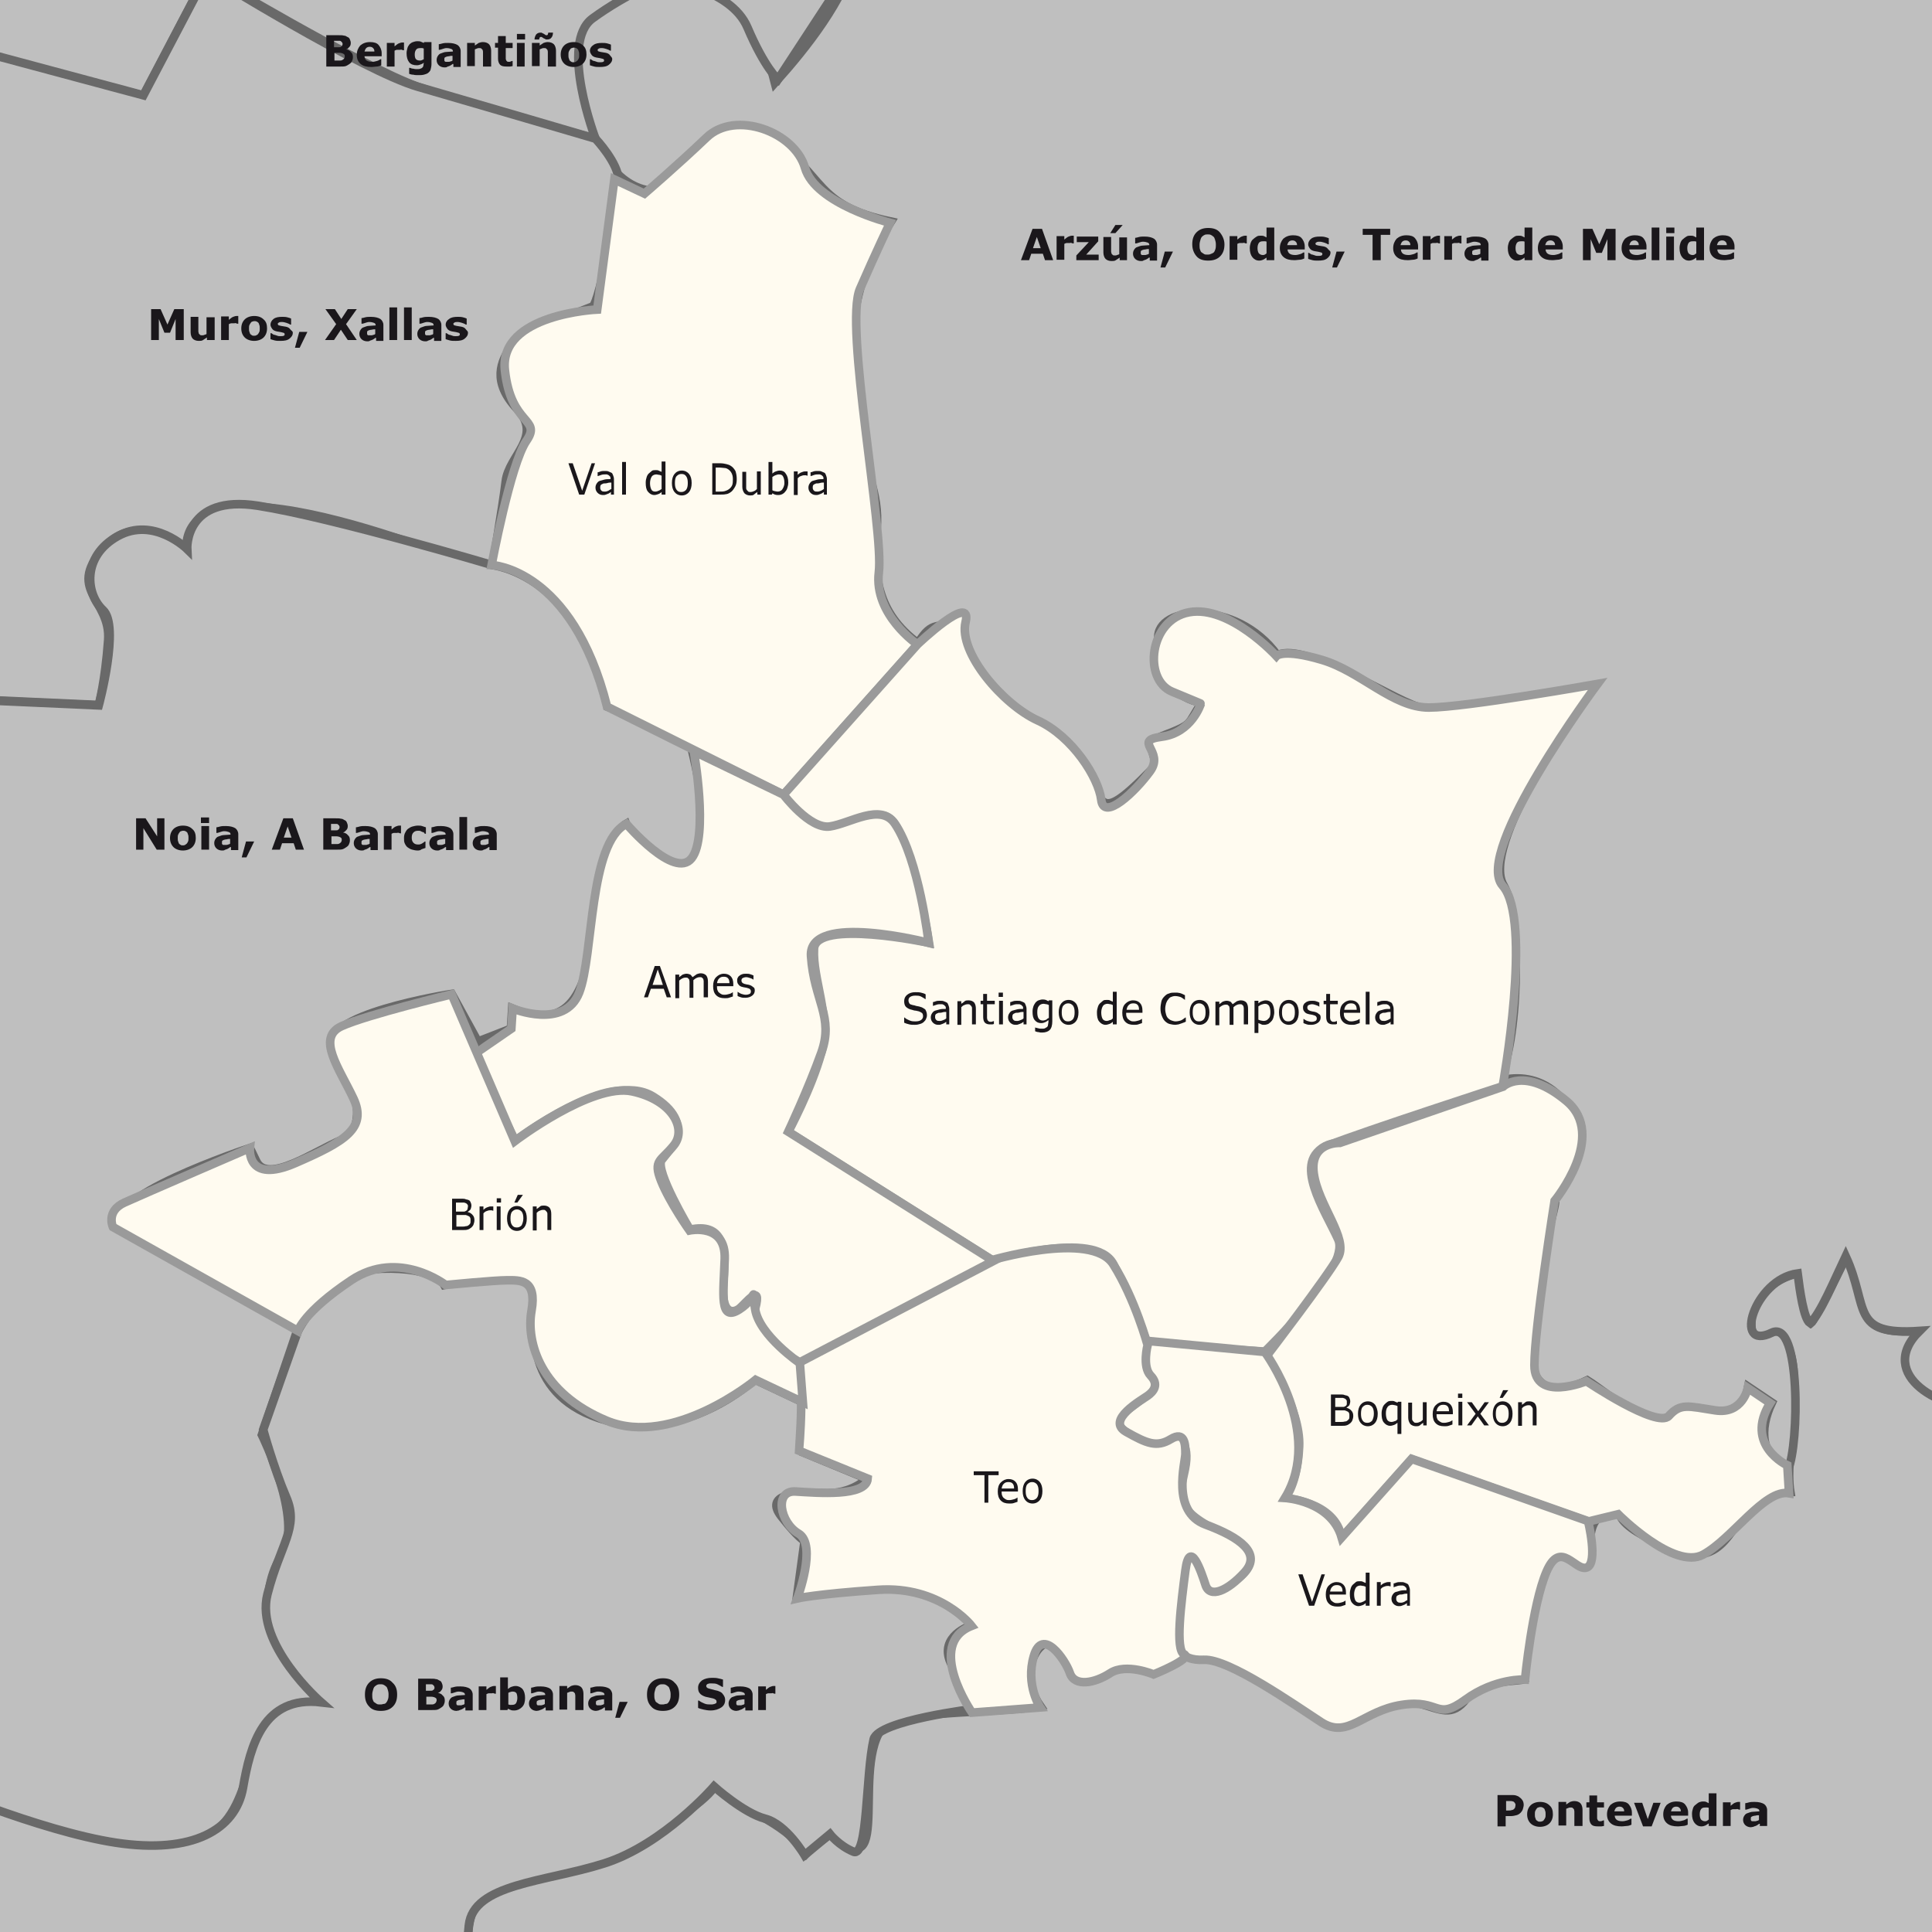 <svg xmlns="http://www.w3.org/2000/svg" xmlns:xlink="http://www.w3.org/1999/xlink" version="1.1" x="0px" y="0px" width="450px" height="450px" viewBox="0 0 450 450" style="enable-background:new 0 0 450 450;" xml:space="preserve"><rect x="0" y="0" width="450" height="450" fill="#333333" stroke="none"/> <g id="color_provincies"> 	<a> 		<path style="fill-rule:evenodd;clip-rule:evenodd;fill:#BFBFBF;stroke:#696969;stroke-width:2;stroke-miterlimit:10;" d="    M-9.9,723.5c-2.8-13.5-10.9-22.7-23.9-23c-11.1-0.3-18.7,11.2-23.9,7.9c-3.6-3.8-6.3-9.3-8.4-11.5c7-4.9,6.9-11.6,4.8-17.5    c10,4.6,30.8,9,35.8-6.4c0.9,0.4,1.9,0.7,2.8,1.1c-0.3,1.4-0.6,2.7-0.9,4.1c4.6-6.1,3.6-6.1,3.8-12c-0.9,0.9-1.7,1.8-2.6,2.6    c-1.7-8.2,6.3-9.4,14.2-12.1c-0.6,2.2-1.2,4.4-1.9,6.6c1.1-0.9,3.1-3.1,4.2-3.9c11.8,5.2,6.9,17.5,6.2,25.8    c5.2,5.5-16.5,11.7-7.3,28.4c6.8-1.5,11.5-6.2,13.9-10.9c-0.2,1.1-0.5,2.1-0.7,3.2c0.5-1.2,2.7-3.7,3.6-5.7c1.5,2.5,1.9,4.2,2.7,6    c2.2-2.8,3.1-0.9,3.3-6.4c2.2,2.4,1.9,3.1,2.7,5.8c5.3-4.4,7.8-0.2,12.8,4.4c-0.6-7,2.2-20.8-10.1-19.5c5.5-4.5,3.6-18.8,7-27.5    c1.1,1.9,3.1,3.4,4.5,6.7c1.4-1.4,2.7-2.9,4.1-4.3c-0.1,0.8-0.2,1.6-0.3,2.5c3.4-1.8,5.2-4.4,8.1-9.2c-4.8,0.8-2.4-2.2-7,2.6    c-1.5-4.4-2.6-3.1-4.5-5.1c-1.2-6.2,2.7-3.6-2.2-4.6c0.9-2.3,0.9-3.6,1.3-6.5c0.2,1.3,0.5,2.6,0.7,3.9c1-4.3,2.5-1.7-1.1-5.1    c0.4-0.5,3.9-2,3.7-1.5c-0.3-6.7,1.2-7.3-0.4-10.5c1.2-0.9,2.4-1.7,3.7-2.6c-0.4-1-0.9-2-1.3-3c-3.2,5.2-8,9.7-11.9,13.4    c0.7-6.7,0.1-19.2,2.2-22.6c-2.3-5.5-6.1-10.2-10.5-13.1c1.1-12.2,10.5-12.9,11.3-0.7c3.3-4.2,3.4-6.2,3.6-11    c-6.2,1.9-7.8,0.5-9.6-1c-0.3-1.6,0.4-2.1,2.2-1.4c-2-6,0-11.6,4.2-16.5c6,5.2,14.8,6.1,18-2.7c1.6,1.1,3.2,2.3,4.9,3.4    c-0.9-1.6-1.8-3.2-2.6-4.8c5.8-0.6,11.8-7.3,10.7-16.5c5.7,5.4,2.3,4.7,8.7,3.3c-0.2,1.1-0.3,2.2-0.5,3.3c3.9-2.9,3-2.7,3.4-6.5    c2.4,0.4,1,2.2,2.5-0.8c-1-0.5-2-1.1-3-1.6c1.3,0.2,2.6,0.5,3.9,0.7c-0.5-6.4-3.9-11.1-9.7-13.7c13.9-20.4,37.2-41.5,43.6-69.4    c2.1-9.3-6.3-29.6,14.1-31.1c12.5-0.9,39.7-14.1,43.7-21.3c5.6,6.2,15.6,8,21.1,16c1.8-2,3.9-2.9,5.9-4.9    c15,14.6,3.5-18.1,13.1-25.7c2.9-2.3,29.6-2.4,35.5-3.7c-7-10.1,3.2-20.8,5.8-11.1c3.1,11.4,11.6,0.8,14.5,1.6    c9.9,2.8,3,0.5,13.3-2.8c12.4-3.9,20.7,8.5,30.7,14.5c5.8,3.5,17.3-4.6,24.1-2.8c4.8,1.3,7.5,3.2,10.8-1.1    c3.7-4.8,13.4-4,13.9-4.7c-1.4,2.1,0.6-41.9,14.1-27.1c2-2-1.8-12.4,7.7-11.5c0.7,4.6,15.9,10.3,19.8,9.4    c7.8-1.8,7.7-14.1,20-14.3c-1.5-9,3.8-29.5-1.6-35.3c-2.8-3-8.2,4.2-7.4-5.8c0.5-5.5,7.3-9.3,10.9-9.8c0.5,3.9,1.8,10.9,2.9,11.6    c0.9-0.7,5.5-9.9,8.3-15.6c5.5,11.9,0.9,18.5,17.2,17.4c-10.5,10.4,5.8,18.9,15.1,17.7c-4.6-7.5,3.2-17.5,9-20.4    c2.4-1.2,15.3-7.7,12.3,1c-3.2,9.5,7.9-1.8,8.3-1.6c17.6,7.3,31.3,12.6,11.7-10.2c1.1-1,8.2-3.3,8.3-3.4    c-4.8,5.4,13.2-7.8,9.9-6.2c4.2-2.1,22.8-16.9,26.3-1.8c1.4,6.2,12.4,5.3,16.7,5.8c4.7,0.5,0.3,5.6,5.1,5c4-0.5,8-6.4,12.8-7.7    c-0.1,4.6,2.3,6.4,3,9.8c6.9-5.3,1.8-2.7,9-4.1c0.4-2.8-0.7-2.7,1.4-5.1c6.1,3.6,7.8-6.2,15.5-5.2c8.4,1.1,11.3,7.7,17.9,12.3    c-2.1,2.3-0.3,1-3.4,2.6c4.1,4.3-0.1,4.7,8.1,3.7c3.3,11.8,25.4-11.5,34.1-12.2c5.2-0.4,20.7,6.6,22.6,5.2    c9.8-7.2,10.4-4.1,20,4.1c-11.6,12.9-18.6,25.3-19.3,42.7c-0.9,19.5,6.5,22.7,16,38c5.8,9.3,17,24.3,26.8,28.5    c6.5,2.8,15.3,1.5,20.9,4.8c8.2,4.9,16.7,13.1,26.4,12.4c0.9,5.5,6.8,21.4-1.2,23.4c-8.7,2.1-2.4,8.6-7.8,10.5    c-9.8,3.4-13.8,11.7-10,22.1c3.9,10.9,0.2,20.2-1.9,31.5c-5.5,30.3-19.5,75.1-59.2,76.6c-8.8,0.3-14.1-10.2-21.5-3.2    c-4.4,4.2-8.9,24.1-13.3,26.3c-11.1,5.5-10-3.8-16.5-5.8c-9.5-3-8.5-3.5-17.1,0.5c-3.5,1.7-19-4.7-23.9-7.1    c-2.7-1.3-19.4,1.9-24.4,2.7c-3.4,0.6-24.9,4.3-24.9,4.3c-9-7.2-11.4-15.8-19.4-23.3c-7.4,3.6-13.2,8.7-8.2,16    c-9.5,2.2-13.5,7.7-19,14.9c-9.3,12.4-5.1,5.8-17.3,4.6c-13-1.2-20.8,17.8-30.5,18.8c-3.4,0.4-12.3,23.7-17.5,26.3    c-9.3,4.7-26.5,5-38.7,3.8c1,13.8-12.8,14-20.4,5.3c11.1,15.2,27.6,29.6,21.3,48.9"/> 	</a> 	<path style="fill-rule:evenodd;clip-rule:evenodd;fill:#FFFBF0;" d="M134,723.3"/> 	<polygon style="fill-rule:evenodd;clip-rule:evenodd;fill:#FFFBF0;" points="5.4,609.5 -2.8,611.1 -4.1,613.2 -4.6,619.6    -2.4,631.8 -4.7,629.6 -6.4,629.8 -5.4,632.1 -7.1,631 -8.8,632.7 -9.2,630.9 -10.2,632.7 -11.2,631.9 -9.9,629.6 -11.6,627    -14.5,628.3 -16.8,627 -16.6,622.4 -13.7,620.9 -13,624.4 -11.6,622 -11.2,623.9 -10.1,622.8 -7.9,624.3 -9,618.6 -14.9,615.7    -12.7,609 -12.1,610.6 -9.2,610 -11.1,604.1 -10.6,602 -8.2,601.2 -8.8,599.4 -6.1,598.1 -6.9,593.5 -8.3,594.8 -8.2,591.7    -10.6,591.4 -12.1,596.5 -15,597.1 -19.9,593.6 -23.4,587.4 -23.3,584.7 -21.7,586.3 -18.7,584.9 -17.3,583.6 -17.7,580.3    -14.8,580.9 -12,578.6 -10.4,579.7 -9.8,588.3 -6.2,590.8 -1.4,588.8 -1.1,585.6 4.1,587.3 4.5,590.5 1,591.9 3.5,597.5 1.6,598.7    1.6,600.8 -0.7,600.9 0.6,606.1 5.9,608.2 7.3,609.9  "/> 	<polygon style="fill-rule:evenodd;clip-rule:evenodd;fill:#FFFBF0;" points="58.7,538.1 56,536.1 57.6,531 61.5,530.8 64.5,526.1    63.9,527.9 65.9,533  "/> 	<polygon style="fill-rule:evenodd;clip-rule:evenodd;fill:#FFFBF0;" points="21.2,670 18.7,669.5 21,661.8  "/> 	<polygon style="fill-rule:evenodd;clip-rule:evenodd;fill:#FFFBF0;" points="14.8,658.6 13.7,661 15.9,664 15.5,666.5 14.3,669.9    12.6,669 11.7,672.3 13,674.2 10.4,678.4 6.4,676.9 5.8,671.5 7.3,667.3 11.1,665.1 12.7,660.8 11.4,658.3  "/> 	<polygon style="fill-rule:evenodd;clip-rule:evenodd;fill:#FFFBF0;" points="-41.6,611.6 -43.6,610 -42.8,606.9 -39.7,609.8  "/> 	<polygon style="fill-rule:evenodd;clip-rule:evenodd;fill:#FFFBF0;" points="-31.3,618.6 -34,615.9 -33.5,613.9 -33,615.2    -29.4,611.5 -29.1,614.8 -31.7,616.6  "/> </g> <g id="comarques_A_corunya"> 	<a> 		<path style="fill:#BFBFBF;stroke:#696969;stroke-width:2;stroke-miterlimit:10;" d="M693.9,259.3c-5.1,6.9-7.3,13.1-12.3,19.8    c-6.8,9.3,0.5,4.4-13.4,10.8c-6.9,3.2-31.4,21.9-34.1,12.2c-8.2,1-4,0.6-8.1-3.7c3.2-1.6,1.3-0.3,3.4-2.6    c-6.6-4.6-9.5-11.3-17.9-12.3c-7.7-1-9.4,8.9-15.5,5.2c-2.1,2.3-1,2.2-1.4,5.1c-7.1,1.4-2.1-1.2-9,4.1c-0.7-3.4-3.1-5.2-3-9.8    c-11.4,3.1-9.1,8.6-16.5,3.6c-3-2-13-3.2-17.7-5.1c-12.5-4.9-11.3-12.2-24.9-1.2c-2.6,2.1-6.4,13.9-10.4,9.1    c-3.8-4.6-7-0.2-9.6,1.9c3.3,3.9,17.4,13.3,10.2,18.7c-9.3,6.9-16.8-7.3-20.7-8.2c-3.3-0.8-6.4,4.2-10.3,3.6    c0.9,0.1-0.4-11.8-8.6-5.5c-6.5,4.9-17.4,13.8-11.9,22.7c-9.3,1.2-25.6-7.3-15.1-17.7c-16.3,1.1-11.7-5.4-17.2-17.4    c-2.7,5.7-5.9,13.4-8.3,15.6c-1.5-1-2.4-7.7-2.9-11.6c-10.1,1.4-15.2,18.3-6,13.8c6.8-3.2,6.3,26.1,3.8,31.8    c-6.4-2.7-6.8-9.2-3.8-15.5l-5.5-3.7c-2.5,12.7-14.7,3.5-16,5.2c-5.4,6.8-16.2-3.4-21.5-6.7c-25.9,12.5-6.5-39.9-7.5-42    c-2.3-4.9,7-9.6,5.5-16c-1.7-7.3-8.6-14.5-18.7-11.7c4.7-8.2,5.6-38,1.2-45.6c-5.4-9.2,16.7-40.7,20.2-45.2c-1-0.6-28,5.3-38.7,4    c-5.7-0.7-27.2-15.7-34.2-12.4c-9.6-13.2-28.4-11.5-27.7-3.8c-0.5,9.4,4.4,13.8,10.1,14.9c-3.6,5.3-1.6,4.8-9.1,7.7    c-5.6,2.2,0.2,5.1-2.7,8c-14.8,15.1-9.6,4.7-18.5-3c-12.2-10.5-27.1-10.7-25.6-32c-6,2.4-6.6-0.2-10.2,5.4    c-9.6-7.1-10.5-15.9-9.6-26.6c0.7-8.7-2.9-13.3-4-22.9c-2.2-18.5-4-30.7,7.3-48.7c-18.1-3.8-15.1-10.7-28.2-19.6    c-9.9-6.8-19.5,5.7-26.8,12.5c-16.1-0.6-21.6-33.1-15.9-39.8c18.6-21.8,38.7-6.4,43.9,14.6c7.7-8.6,15.9-19.1,18.9-29.8    c3.6-13.2,15.4-11.1,22.4-24.2c-23.6-10.5,1.9-17.1,13.6-17.4c8.9-0.2,18.7-24.1,29.4-8.3c12.9-15.5,11.3-22,32.4-29.6    c5.8-2.1,14.2,5.4,17.4-0.6c2.9-5.5,5.4-10.5,8.7-16.7c7.8-14.7,36.3-3.5,43.6,5.9c8.6,11.2-5.3,41.7-8.8,52.9    c11.4-1.7,22.8-6.8,32.2,0.6c9,7,4.3,13.5,8.1,21.9c6.5,14,28.1,1.7,31.8-4.5c5.7-9.5,6-11.1,17.7-1.9c6.5,5.1,2.2,29.7,12.8,26.6    c5.6-1.6,13-2.4,18.1-5.2c3.5-1.9,1.3-11,6.1-11.7c13.1-2,21.7,10.3,30.5,18.1c11-14.6,35.2-13.5,37.1,9.6    c0.8,9.5-0.6,18.4-0.8,27.9c-0.1,5.8,3.2,19,0.6,24.3c-6.6,13.2-3,21.3,3.5,22c3.4,0.4,7.7-7.2,13.5-7.5c8.5-0.4,12.6,2.5,17,9.2    c0.2-1.5,0.4-3.1,0.6-4.6c12,23.9,37.2-12.7,43.8,18.1c14.2-1.5,18.6-14.9,15.5-26.9c-2.2-8.9,8.6-7,8-11.9    c-1-8.7-8.7-18-16.1-9.3c-8.8-15-9.5-26.9-16.2-41.8c7.2-0.8,12.3,6.1,13.8,12.8c5.1,22.9,16.2,1.6,27,14    c6.1,6.9,37.7-38.5,44.2-44.1c1.1,2.7,2.2,5.5,3.4,8.2c3-2.4,7.9-2.2,10.9-4.6c2.6,11.9,4.2,24.7,13.2,33.8    c17.3,17.6-10.9,16.9-13.6,32.2c-0.4,2.4,13.3,33.9,12,33.9c2.4,0,10.7,30.3,10.8,36.6c0.1,11.5,6.3,20.4,5.7,33.3    c-0.7,14.3,0.4,35.7-13.4,43.6c-5.5,3.1-12.9,5.7-14.9,12.4c-1.5,5,9.1,11.7,4.6,16.3C715.5,243.5,709.4,257.4,693.9,259.3    L693.9,259.3z"/> 	</a> 	<polygon style="fill:#FFFBF0;" points="15,526.9 14.3,525.8 14.9,526 15.6,526.1 15.6,527 15,527  "/> 	<path style="fill:#FFFBF0;" d="M15.2,527.3"/> 	<polygon style="fill:#FFFBF0;" points="-120.6,676.2 -120,677.6 -118.6,679 -117.5,680.2 -117,681.4 -115.3,682.2 -114.9,683    -114.9,684.2 -114.3,685.4 -114.5,686.9 -113.5,688.6 -113.3,689.2 -112.7,690.4 -111.6,691.4 -109.4,692.8 -108.8,693.6    -109.9,694.3 -110.5,695.3 -111.4,696.1 -111.9,695.2 -112.4,695.8 -113.4,697.3 -113.9,697.6 -113.8,696.5 -114.7,696.5    -116,698.4 -116.8,700.1 -118.1,699.6 -118.7,698.7 -119.5,699 -120.3,698.3 -120.8,699.4 -121.4,698.3 -121.7,695.6 -122.8,694.3    -123,693.3 -122.5,692.3 -121.9,691.9 -121.9,691.3 -122.8,690.8 -123.7,691.5 -123.7,690.9 -124,688.2 -124.5,687.4 -124.7,686.6    -123.7,685.1 -123.7,684.4 -124.1,683.3 -124.1,680.9 -123.3,679.8 -123.5,679 -124.1,678.7 -123.1,678 -121.3,678.4 -121,677.6    -121.2,676.6  "/> 	<polygon style="fill:#FFFBF0;" points="-143.3,648 -143.7,647.4 -143.1,647.7  "/> 	<polygon style="fill:#FFFBF0;" points="-106.2,673.7 -106.8,673.2 -107.4,673 -107.4,672.3 -107.9,671.5 -107.1,671.6    -106.5,672.3 -105.8,673  "/> 	<path style="fill:#FFFBF0;" d="M-121,673.9"/> 	<path style="fill:#FFFBF0;" d="M-120.8,674.3"/> 	<polygon style="fill:#FFFBF0;" points="-120.8,674.4 -121.1,673.8 -120.5,673.9  "/> 	<path style="fill:#FFFBF0;" d="M-112.9,668.5"/> 	<polygon style="fill:#FFFBF0;" points="-113.3,669.1 -113.5,668.4 -112.8,668.4 -113,669  "/> 	<polygon style="fill:#FFFBF0;" points="-109.6,666.8 -109.5,666.2 -109.4,666.8  "/> 	<polygon style="fill:#FFFBF0;" points="-146.1,652 -146.7,651.4 -147.4,650.1 -147.2,649.3 -146.6,649.3 -146.2,650.1    -146.1,650.7 -145.9,651.5  "/> 	<polygon style="fill:#FFFBF0;" points="-116.4,640.1 -116.7,639.4 -116,639.2 -116.1,640  "/> 	<path style="fill:#FFFBF0;" d="M-142.9,640.7l0.4,0.6L-142.9,640.7z"/> 	<polygon style="fill:#FFFBF0;" points="-144,640.4 -143.8,639.7 -143.2,639.6 -143.6,640.2  "/> 	<polygon style="fill:#FFFBF0;" points="-145.9,640.4 -145.8,639.8 -145.7,640.3  "/> 	<polygon style="fill:#FFFBF0;" points="-114.6,643.7 -115.1,642.8 -115.6,641.3 -114.9,640.8 -114.5,641.3 -114,642.9  "/> 	<polygon style="fill:#FFFBF0;" points="-112.6,645.2 -113.3,644.8 -113.6,644.2 -113,644 -112.3,644.7  "/> 	<polygon style="fill:#FFFBF0;" points="-145.3,648.5 -145.9,648 -145.7,647.4 -144.9,647.8 -145.2,648.4  "/> 	<polygon style="fill:#FFFBF0;" points="-112.1,648.5 -112.2,647.8 -111.6,647.6 -111.8,648.3  "/> 	<polygon style="fill:#FFFBF0;" points="-116.9,662.3 -117,661.7 -116.4,661.4 -116.4,662  "/> 	<polygon style="fill:#FFFBF0;" points="-121,663.8 -121.6,663.2 -121.1,662.5 -120.7,663.2  "/> 	<polygon style="fill:#FFFBF0;" points="-111.4,665.7 -112.3,665.1 -113,665 -113.3,664.1 -113.5,663.1 -114.2,662.1 -114.5,661.6    -114.3,660.9 -113.3,660.4 -112.4,660.6 -111.9,661.5 -111.6,662.4 -111.3,663.2 -111.1,663.8 -110.9,664.5 -111.1,665.3  "/> 	<polygon style="fill:#FFFBF0;" points="-111,671 -111.5,669.8 -110.8,669.9 -110.6,670.8  "/> 	<polygon style="fill:#FFFBF0;" points="-120,671.9 -120.6,671.3 -119.9,671.4  "/> 	<polygon style="fill:#FFFBF0;" points="-104.2,676 -104.7,675.4 -104.1,675.6  "/> 	<polygon style="fill:#FFFBF0;" points="-87.5,398.4 -88,398.7 -87.7,399.4 -88.3,398.9  "/> 	<polygon style="fill:#FFFBF0;" points="-78.3,368.6 -78.1,367 -78.3,366.2 -79.7,365.8 -80,367 -80.2,365.8 -78.5,365.8 -78.1,367    -77.8,368.4 -79.7,367.5 -78.6,368.3  "/> 	<polygon style="fill:#FFFBF0;" points="-118.6,357.9 -118.6,358.7 -119.1,357.9  "/> 	<path style="fill:#FFFBF0;" d="M-118.6,358.7"/> 	<polygon style="fill:#FFFBF0;" points="-223.6,335.5 -224.3,334.9 -224.3,333.7 -223.6,333.5 -223.1,334.2 -223.3,335.2  "/> 	<polygon style="fill:#FFFBF0;" points="-252.3,250.8 -252.8,249.1 -252.1,249.7 -251.9,250.5  "/> 	<polygon style="fill:#FFFBF0;" points="-250.3,250.5 -250.7,249.9 -249.9,250.1  "/> 	<polygon style="fill:#FFFBF0;" points="-249,251.7 -250,251.3 -249.3,251  "/> 	<polygon style="fill:#FFFBF0;" points="-250.6,254.4 -251.3,253.5 -251.4,252.3 -250.6,252 -250.2,252.7 -250,253.6  "/> 	<polygon style="fill:#FFFBF0;" points="-252.5,253.8 -253.2,253.3 -252.8,252.6  "/> 	<polygon style="fill:#FFFBF0;" points="-248.3,254.8 -249,254.7 -249,253.9 -248.2,253.6  "/> 	<polygon style="fill:#FFFBF0;" points="-237.7,266.8 -238,265.9 -237.1,265.9 -237,266.5  "/> 	<polygon style="fill:#FFFBF0;" points="-236.5,268.2 -236.6,267.3 -236.2,268  "/> 	<path style="fill:#FFFBF0;" d="M-237.5,269l-0.3-0.8L-237.5,269z"/> 	<path style="fill:#FFFBF0;" d="M-238.2,270.3l-0.3-0.8L-238.2,270.3z"/> 	<polygon style="fill:#FFFBF0;" points="-240.4,270.7 -240.4,270 -240,270.6  "/> 	<polygon style="fill:#FFFBF0;" points="-238.2,273.6 -238.8,273.2 -238,273  "/> 	<path style="fill:#FFFBF0;" d="M-220.4,276.2"/> 	<polygon style="fill:#FFFBF0;" points="-212.6,289.9 -213.1,289.3 -213.3,288.5 -212.6,288.4 -212.2,289.3  "/> 	<polygon style="fill:#FFFBF0;" points="-222.1,328.1 -221.7,326.3 -221.7,325.5 -220.9,325 -220.5,325.6 -221.6,327.7  "/> 	<polygon style="fill:#BFBFBF;stroke:#696969;stroke-width:2;stroke-miterlimit:10;" points="28.5,-248.6 27.4,-249.4 27.5,-250.2    27.8,-250.9 28.7,-251.3 29.5,-250.8 30.2,-249.9 30.4,-248.8  "/> 	<polygon style="fill:#BFBFBF;stroke:#696969;stroke-width:2;stroke-miterlimit:10;" points="20.1,-250.9 19.2,-251.7 18.3,-253.1    18.5,-254.4 18.1,-255.2 16.9,-256.3 16.5,-257 17.1,-259.1 18,-258.1 18.7,-257.4 19.7,-257.5 20.4,-258 22.2,-258.8 23.5,-258.8    24.4,-259.4 24.9,-258.4 26.3,-257.6 26.7,-256.4 26.5,-254 25.7,-253.6 24.5,-252.6 23,-251.9  "/> 	<polygon style="fill:#BFBFBF;stroke:#696969;stroke-width:2;stroke-miterlimit:10;" points="28.8,-252.3 27.9,-252.7 27.5,-253.4    27.5,-256.3 27.5,-258 28.1,-258.3 29,-257.5 30.3,-256.2 30.6,-255.3 30.9,-253.7 30.8,-253.1 30.1,-252.7  "/> 	<polygon style="fill:#FFFBF0;" points="-45.5,-121.5 -46.6,-122.4 -45.7,-122.9 -45,-122.6  "/> 	<polygon style="fill:#FFFBF0;" points="-57.7,-120.3 -58.1,-121.3 -57.6,-122.3 -57.1,-121.5 -57.2,-120.9  "/> 	<polygon style="fill:#FFFBF0;" points="-67.6,-148.6 -67.4,-150.2 -66.8,-149.8  "/> 	<polygon style="fill:#FFFBF0;" points="-89.3,-159.1 -90,-159.1 -90.1,-159.8 -89.1,-159.8  "/> 	<path style="fill:#BFBFBF;stroke:#696969;stroke-width:2;stroke-miterlimit:10;" d="M-31.2-199l0.3-0.6L-31.2-199z"/> 	<a> 		<path style="fill:#BFBFBF;stroke:#696969;stroke-width:2;stroke-miterlimit:10;" d="M-10.3,10.8l43.7,11.5L48.2-6    c0,0,36,21.5,49.1,26.2s41.4,12.1,41.4,12.1s-8.5-22.3-0.7-28s16.2-9.1,16.2-9.1S170.1-3,174.1,6.4s7.1,12.1,7.1,12.1L199-8.7    l-2-17.5l-214.7-1.7L-10.3,10.8z"/> 	</a> 	<a> 		<path style="fill:#BFBFBF;stroke:#696969;stroke-width:2;stroke-miterlimit:10;" d="M-11.7,10.1l45.1,12.1L48.2-6    c0,0,36.3,22.5,49.1,26.2s41.4,12.1,41.4,12.1s5.4,5.7,5.4,9.8s-4.4,28.6-6.1,29.3c-11.7,4.7-16.2,5.4-18.8,9.1s-4.7,8.4,1.3,14.8    s-2,10.8-2.7,16.8s-3.4,21.5-3.4,21.5s-71.3-30.9-71-5.7c0,0-11.1-8.8-18.5-1c-10.1,10.5,1,12.5,0.3,22.2S23,164.2,23,164.2    l-38-1.7L-11.7,10.1z"/> 	</a> 	<a> 		<path style="fill:#BFBFBF;stroke:#696969;stroke-width:2;stroke-miterlimit:10;" d="M-15,162.6l38,1.7c0,0,5-18.5,1-22.2    s-5-12.5,3.4-17.2s16.2,3,16.2,3s-0.7-12.8,16.5-10.1s54.5,13.8,54.5,13.8s20.5,2,26.9,33l0,0l18.8,6.7c0,0,9.1,32.3-1.3,30.3    s-13.2-9.7-13.2-9.7s-5.6,3.1-7.1,21c-1.6,19.6-6.6,27.4-19.4,22l-0.3,4.7l-7.7,3l-6.1-11.1c0,0-32.3,5-27.3,12.8    s8.1,18.5,1.7,21.2s-17.3,10.4-19.9,5c-1.5-3.1-1.5-3.1-1.5-3.1s-36.9,12.2-28.8,18.3c11.7,8.8,15.1,8.1,25.2,15.1    s15.1,7.7,15.1,7.7L61,334.2c0,0,9.8,19.9,4.7,27.9c-5.4,8.4-5,21.9,9.4,34.3c0,0-9.4-1.3-14.5,8.8s-3.4,27.6-28.9,24.9    S-17.1,415-17.1,415L-15,162.6z"/> 	</a> 	<a> 		<path style="fill:#BFBFBF;stroke:#696969;stroke-width:2;stroke-miterlimit:10;" d="M69.4,310c0,0,7.1-14.1,19.5-14.5    s14.6,3.8,14.6,3.8s22.4-4.8,21.4,2.6s-2.7,23.6,16.2,28.9s34.7-9.5,34.7-9.5l11,5.2l0.3,11.8l14.8,6.1c0,0-3.4,3.7-10.1,3.4    s-13.8,0.3-9.8,5.4s5.4,5.7,5.4,5.7l-1.7,12.5c0,0,18.8-5,29.3-0.7s11,8,11,8s-7.3,2.4-4.6,8.5s5.7,10.8,5.7,10.8    s-22.5,2.7-23.6,7.1c-1.9,8.2-1.3,27.6-4.7,26.2s-5.5-4.1-5.5-4.1l-5.9,4.9c0,0-4.2-7.2-9.2-8.5s-11.9-7.5-11.9-7.5    s-11.7,13.5-25.5,17.9s-30.6,4.7-31.6,14.5s-0.7,20-0.7,20l-126.6-7.6l0.7-45.8c0,0,26.6,11.4,44.4,14.1s27.9-3,29.6-12.8    s4.7-21.5,18.2-19.9c0,0-15.5-13.5-12.5-25.2s7.4-15.5,4.4-22.5s-5.4-15.8-5.4-15.8L69.4,310"/> 	</a> </g> <g id="santiago"> 	<a> 		<path style="fill-rule:evenodd;clip-rule:evenodd;fill:#FFFBF0;stroke:#9A9A9A;stroke-width:2;stroke-miterlimit:10;" d="    M143.1,41.8l-4,30.3c0,0-22.9,1-21.5,14.1s8.7,11.1,5,16.5s-8.1,28.9-8.1,28.9s18.8,0.7,26.9,33l41.1,20.5l31.2-35    c0,0-10.2-6.9-9-16.8s-8.1-57.5-4.4-66s7-15.4,7-15.4s-17.4-4.4-19.8-12.8s-16.2-13.5-22.9-7.1s-14.5,13.1-14.5,13.1L143.1,41.8z"/> 	</a> 	<a> 		<path style="fill-rule:evenodd;clip-rule:evenodd;fill:#FFFBF0;stroke:#9A9A9A;stroke-width:2;stroke-miterlimit:10;" d="    M213.7,150.1l-31.2,35c0,0,5.7,9.4,13.5,7.7s10.8-7.4,14.8,4.4s5.6,22.4,5.6,22.4s-26.4-5.6-26.8,1.4s4,15.8,1.7,24.2    s-7.7,18.4-7.7,18.4l47.8,30.1c0,0,23.6-7.4,27.9,0.7s8,18.8,8,18.8l27.3,1.6c0,0,20.1-19.4,17.1-26.1s-11.1-18.5-2.4-21.9    s40.7-13.8,40.7-13.8s7-38.8,0-46.7s22.1-47,22.1-47s-30.9,5.5-39.3,5.5s-15.8-8.4-24.9-11.1s-10.6-0.9-10.6-0.9    s-10.9-11.9-20.3-10.2s-10.8,15.7-4,18.5s6.7,2.8,6.7,2.8s-2.1,6.8-9.1,7.7s0.7,3.3-2.7,8s-10.8,11.8-11.4,6.7    s-6.7-14.8-14.8-18.5s-18.5-15.8-16.8-22.9S213.7,150.1,213.7,150.1z"/> 	</a> 	<a> 		<path style="fill-rule:evenodd;clip-rule:evenodd;fill:#FFFBF0;stroke:#9A9A9A;stroke-width:2;stroke-miterlimit:10;" d="    M350.1,253.1l-38,13.1c0,0-7.1-0.3-6.1,7.1s8.1,15.1,5.7,19.5S294.9,316,294.9,316s8.1,12.1,7.7,20.9s-3.3,12.1-3.3,12.1    s11.7,0.6,13.2,9.2l16.3-18.3l41.1,14.5l7-1.7c0,0,13,13.1,19.8,9.4s14.3-15.3,20-14.3l-0.4-6.5c0,0-10.1-4.7-4-14.5l-5.2-3.5    c0,0-1.2,6.2-7.6,5.2s-8.1-1.7-10.8,1.3s-19.2-8.1-19.2-8.1s-12.1,5-12.1-3.7s4.7-38.3,4.7-38.3s12.5-15.2,2.7-23.3    S350.1,253.1,350.1,253.1z"/> 	</a> 	<a> 		<path style="fill-rule:evenodd;clip-rule:evenodd;fill:#FFFBF0;stroke:#9A9A9A;stroke-width:2;stroke-miterlimit:10;" d="    M267,312.3l27.6,2.6c0,0,13.9,18.8,4.7,34c0,0,10.7,0.6,13.2,9.2l16.3-18.3l41.1,14.5c0,0,2.4,9.8-0.3,10.8s-6.1-6.7-9.4,1    s-5,25.1-5,25.1s-6.9-0.4-13.9,4.7s-5.7-0.2-14.8,1.2s-12.5,8.1-18.8,4s-21.5-14.8-27.3-14.5s-6.2-3.5-6.2-3.5s0.8-22.9,3.5-20.9    s2.4,9.6,6.4,7.9s13.1-7.1,1-12.8s-10.4-8.7-9.1-15.1s-1.5-8.1-4.5-6.1s-13.9-4.1-10.9-6.3s9.6-6.3,7.7-8.2    C265.6,319,267,312.3,267,312.3z"/> 	</a> 	<a> 		<path style="fill-rule:evenodd;clip-rule:evenodd;fill:#FFFBF0;stroke:#9A9A9A;stroke-width:2;stroke-miterlimit:10;" d="    M185,316.5l45-22.7c0,0,24.2-7.4,29.3,0.7s8,18.8,8,18.8s-1.3,5,0.7,7.1s0.7,3.7-0.7,4.7s-9.8,5.7-5,8.4s7.1,3.7,10.4,1.7    s3.4,1.3,3.4,3.4s-3.4,13.5,4.7,16.5s13.1,6.7,9.1,11.1s-8.1,6.1-9.1,3s-3.7-11.1-4.7-3.4s-2.4,18.5-0.3,19.5s-7.1,4.7-7.1,4.7    s-6.4-2.7-10.1-0.3s-8.3,3.2-9.4,0s-6.4-10.8-8.4-4s1.5,12,1.5,12l-15.9,1.2c0,0-11-15.9-0.1-20.2c0,0-7.3-9.4-21.8-8.4    s-18.8,2-18.8,2s4.7-12.5,0.3-15.1s-5.7-10.1-0.7-9.8s16.5,1.3,16.8-3l-16-6.5C186.1,337.7,187.8,319.4,185,316.5z"/> 	</a> 	<a> 		<path style="fill-rule:evenodd;clip-rule:evenodd;fill:#FFFBF0;stroke:#9A9A9A;stroke-width:2;stroke-miterlimit:10;" d="    M161.6,175l20.9,10.1c0,0,6.1,8.1,10.8,7.4s11.8-5.5,15.1-0.7c5.7,8.4,7.9,27.8,7.9,27.8s-28.1-7.3-27.4,3.1s5.4,14.1,2.4,22.5    s-7.7,18.4-7.7,18.4l47.8,30.1l-45.1,23.6c0,0-12.1-6.1-10.4-12.5s-2.4-1-3.7,0s-4.4,1.7-3.7-6.4s-0.2-13.6-7.8-12    c0,0-8.3-13.9-6.6-16.2s8.4-8.4-2-14.8s-32.1,10.3-32.1,10.3l-9.9-19.9l9-6.2l0.3-4.7c0,0,12.1,5,15.5-3.7s2.2-34.9,11-39.3    c0,0,11.2,13.1,15.2,8S161.6,175,161.6,175z"/> 	</a> 	<a> 		<path style="fill-rule:evenodd;clip-rule:evenodd;fill:#FFFBF0;stroke:#9A9A9A;stroke-width:2;stroke-miterlimit:10;" d="    M58.2,267.4c0,0-0.9,8.5,10.6,3.5s16.8-8.1,13.5-15.1s-8.7-14.1-2.7-16.8s25.6-7.4,25.6-7.4l14.7,34.2c0,0,17.9-13.6,27.3-11.6    s12.8,8.7,9.8,12.5s-5,3.4-3,8.4s6.6,11.5,6.6,11.5s8.5-1.8,8.2,6.6s-1.3,14.8,3.4,11.8s2.7-6.1,3.7,0s10.4,12.5,10.4,12.5    l0.7,9.1l-11-5.2c0,0-19.3,15.9-34.7,9.5s-18.8-18.2-17.5-25.6s-2.7-7.1-5.7-7.1s-14.3,1.1-14.3,1.1s-10.9-8.5-22-1.1    S69.4,310,69.4,310l-43.1-24.2c0,0-1.7-3.7,2.7-5.7S58.2,267.4,58.2,267.4z"/> 	</a> </g> <g id="text_comarques"> 	<g> 		<rect x="237.1" y="52.1" style="fill-rule:evenodd;clip-rule:evenodd;fill:none;" width="167.8" height="11"/> 		<path style="fill:#1A171B;" d="M245.3,60.6h-1.9l-0.5-1.5h-2.7l-0.5,1.5h-1.9l2.7-7.3h2.2L245.3,60.6z M242.4,57.8l-0.9-2.6    l-0.9,2.6H242.4z"/> 		<path style="fill:#1A171B;" d="M250.2,56.7H250c-0.1,0-0.2,0-0.4-0.1s-0.3,0-0.4,0c-0.3,0-0.5,0-0.7,0c-0.2,0-0.4,0.1-0.6,0.2v3.7    h-1.8v-5.5h1.8v0.8c0.4-0.3,0.7-0.6,1-0.7c0.3-0.1,0.5-0.2,0.8-0.2c0.1,0,0.1,0,0.2,0c0.1,0,0.1,0,0.2,0V56.7z"/> 		<path style="fill:#1A171B;" d="M255.9,60.6h-5.2v-1.1l2.9-3.1h-2.8v-1.3h5v1.1l-2.8,3.1h2.9V60.6z"/> 		<path style="fill:#1A171B;" d="M262.6,60.6h-1.8V60c-0.3,0.2-0.6,0.4-0.9,0.6s-0.6,0.2-1,0.2c-0.6,0-1.1-0.2-1.4-0.5    c-0.3-0.3-0.5-0.9-0.5-1.5v-3.6h1.8v2.7c0,0.3,0,0.5,0,0.7c0,0.2,0.1,0.3,0.1,0.5c0.1,0.1,0.2,0.2,0.3,0.3    c0.1,0.1,0.3,0.1,0.5,0.1c0.1,0,0.3,0,0.5-0.1s0.4-0.1,0.5-0.2v-3.9h1.8V60.6z M261.5,52.4L261.5,52.4l-1.7,1.9h-1.2l1.2-1.9    H261.5z"/> 		<path style="fill:#1A171B;" d="M267.6,60c-0.1,0.1-0.2,0.2-0.4,0.3s-0.3,0.2-0.4,0.2c-0.2,0.1-0.4,0.1-0.5,0.2s-0.4,0.1-0.6,0.1    c-0.5,0-1-0.2-1.3-0.5s-0.5-0.7-0.5-1.2c0-0.4,0.1-0.7,0.3-1s0.4-0.5,0.8-0.6c0.3-0.1,0.7-0.3,1.2-0.3s1-0.1,1.5-0.1v0    c0-0.3-0.1-0.5-0.4-0.6s-0.6-0.2-1.1-0.2c-0.3,0-0.6,0.1-0.9,0.2s-0.6,0.2-0.7,0.2h-0.2v-1.3c0.2,0,0.5-0.1,0.9-0.2    c0.4-0.1,0.8-0.1,1.3-0.1c1,0,1.7,0.2,2.2,0.5c0.4,0.3,0.7,0.8,0.7,1.4v3.7h-1.7V60z M267.6,59.1V58c-0.2,0-0.5,0-0.8,0.1    c-0.3,0-0.5,0.1-0.6,0.1c-0.2,0.1-0.3,0.1-0.4,0.2c-0.1,0.1-0.1,0.2-0.1,0.4c0,0.1,0,0.2,0,0.3c0,0.1,0.1,0.1,0.1,0.2    c0.1,0.1,0.2,0.1,0.3,0.1s0.3,0,0.5,0c0.2,0,0.4,0,0.5-0.1C267.3,59.3,267.5,59.2,267.6,59.1z"/> 		<path style="fill:#1A171B;" d="M273.2,58.6l-1.8,3.7h-1.1l1-3.7H273.2z"/> 		<path style="fill:#1A171B;" d="M285.2,56.9c0,1.2-0.3,2.1-1,2.8s-1.6,1-2.8,1c-1.2,0-2.1-0.3-2.7-1s-1-1.6-1-2.8    c0-1.2,0.3-2.1,1-2.8s1.6-1,2.7-1c1.2,0,2.1,0.3,2.7,1S285.2,55.8,285.2,56.9z M282.7,58.8c0.2-0.2,0.3-0.5,0.4-0.8    s0.1-0.7,0.1-1.1c0-0.4-0.1-0.8-0.2-1.1s-0.2-0.6-0.4-0.7c-0.2-0.2-0.4-0.3-0.6-0.4c-0.2-0.1-0.4-0.1-0.7-0.1    c-0.2,0-0.5,0-0.7,0.1c-0.2,0.1-0.4,0.2-0.6,0.4c-0.2,0.2-0.3,0.4-0.4,0.8c-0.1,0.3-0.2,0.7-0.2,1.1c0,0.4,0,0.8,0.1,1.1    c0.1,0.3,0.2,0.6,0.4,0.7s0.4,0.3,0.6,0.4s0.4,0.1,0.7,0.1s0.5,0,0.7-0.1S282.5,59,282.7,58.8z"/> 		<path style="fill:#1A171B;" d="M290.5,56.7h-0.2c-0.1,0-0.2,0-0.4-0.1s-0.3,0-0.4,0c-0.3,0-0.5,0-0.7,0c-0.2,0-0.4,0.1-0.6,0.2    v3.7h-1.8v-5.5h1.8v0.8c0.4-0.3,0.7-0.6,1-0.7c0.3-0.1,0.5-0.2,0.8-0.2c0.1,0,0.1,0,0.2,0c0.1,0,0.1,0,0.2,0V56.7z"/> 		<path style="fill:#1A171B;" d="M296.8,60.6H295V60c-0.3,0.2-0.6,0.4-0.8,0.5s-0.6,0.2-0.9,0.2c-0.7,0-1.2-0.3-1.6-0.8    c-0.4-0.5-0.6-1.2-0.6-2.1c0-0.5,0.1-0.9,0.2-1.2s0.3-0.7,0.6-0.9c0.2-0.2,0.5-0.4,0.8-0.6s0.6-0.2,0.9-0.2c0.3,0,0.6,0,0.8,0.1    c0.2,0.1,0.4,0.2,0.6,0.3V53h1.8V60.6z M295,59v-2.7c-0.1-0.1-0.3-0.1-0.4-0.1s-0.3,0-0.4,0c-0.5,0-0.8,0.1-1,0.4    s-0.3,0.7-0.3,1.2c0,0.5,0.1,0.9,0.3,1.2c0.2,0.2,0.5,0.4,0.9,0.4c0.2,0,0.3,0,0.5-0.1C294.8,59.2,294.9,59.1,295,59z"/> 		<path style="fill:#1A171B;" d="M303.9,58.1h-4c0,0.4,0.2,0.8,0.5,1c0.3,0.2,0.7,0.3,1.3,0.3c0.4,0,0.7-0.1,1.1-0.2    s0.6-0.3,0.8-0.4h0.2v1.4c-0.4,0.2-0.8,0.3-1.1,0.3s-0.7,0.1-1.2,0.1c-1.1,0-1.9-0.2-2.5-0.7s-0.9-1.2-0.9-2.1    c0-0.9,0.3-1.6,0.8-2.2c0.6-0.5,1.3-0.8,2.3-0.8c0.9,0,1.6,0.2,2,0.7s0.7,1.1,0.7,1.9V58.1z M302.1,57.1c0-0.4-0.1-0.6-0.3-0.8    S301.4,56,301,56c-0.3,0-0.6,0.1-0.8,0.3s-0.3,0.5-0.4,0.8H302.1z"/> 		<path style="fill:#1A171B;" d="M309.9,58.8c0,0.6-0.3,1-0.8,1.4s-1.2,0.5-2.1,0.5c-0.5,0-0.9,0-1.3-0.1s-0.7-0.2-1-0.3v-1.4h0.2    c0.1,0.1,0.2,0.1,0.3,0.2c0.1,0.1,0.3,0.2,0.5,0.2c0.2,0.1,0.4,0.1,0.6,0.2s0.5,0.1,0.7,0.1c0.3,0,0.6,0,0.8-0.1s0.2-0.2,0.2-0.3    c0-0.1,0-0.2-0.1-0.3s-0.3-0.1-0.6-0.2c-0.1,0-0.3-0.1-0.5-0.1c-0.2,0-0.4-0.1-0.6-0.1c-0.5-0.1-0.9-0.3-1.1-0.6s-0.4-0.6-0.4-1    c0-0.5,0.3-1,0.7-1.3c0.5-0.4,1.2-0.5,2-0.5c0.4,0,0.8,0,1.2,0.1c0.4,0.1,0.7,0.2,0.9,0.3v1.4h-0.2c-0.3-0.2-0.6-0.3-0.9-0.4    c-0.3-0.1-0.7-0.2-1-0.2c-0.3,0-0.5,0-0.7,0.1c-0.2,0.1-0.3,0.2-0.3,0.3c0,0.1,0,0.2,0.1,0.3s0.3,0.1,0.6,0.2    c0.2,0,0.4,0.1,0.6,0.1c0.2,0,0.4,0.1,0.6,0.1c0.5,0.1,0.8,0.3,1,0.6S309.9,58.4,309.9,58.8z"/> 		<path style="fill:#1A171B;" d="M313.2,58.6l-1.8,3.7h-1.1l1-3.7H313.2z"/> 		<path style="fill:#1A171B;" d="M323.9,54.7h-2.3v5.9h-1.9v-5.9h-2.3v-1.4h6.4V54.7z"/> 		<path style="fill:#1A171B;" d="M330.3,58.1h-4c0,0.4,0.2,0.8,0.5,1c0.3,0.2,0.7,0.3,1.3,0.3c0.4,0,0.7-0.1,1.1-0.2    s0.6-0.3,0.8-0.4h0.2v1.4c-0.4,0.2-0.8,0.3-1.1,0.3s-0.7,0.1-1.2,0.1c-1.1,0-1.9-0.2-2.5-0.7s-0.9-1.2-0.9-2.1    c0-0.9,0.3-1.6,0.8-2.2c0.6-0.5,1.3-0.8,2.3-0.8c0.9,0,1.6,0.2,2,0.7s0.7,1.1,0.7,1.9V58.1z M328.5,57.1c0-0.4-0.1-0.6-0.3-0.8    s-0.4-0.3-0.8-0.3c-0.3,0-0.6,0.1-0.8,0.3s-0.3,0.5-0.4,0.8H328.5z"/> 		<path style="fill:#1A171B;" d="M335.5,56.7h-0.2c-0.1,0-0.2,0-0.4-0.1s-0.3,0-0.4,0c-0.3,0-0.5,0-0.7,0c-0.2,0-0.4,0.1-0.6,0.2    v3.7h-1.8v-5.5h1.8v0.8c0.4-0.3,0.7-0.6,1-0.7c0.3-0.1,0.5-0.2,0.8-0.2c0.1,0,0.1,0,0.2,0c0.1,0,0.1,0,0.2,0V56.7z"/> 		<path style="fill:#1A171B;" d="M340.5,56.7h-0.2c-0.1,0-0.2,0-0.4-0.1s-0.3,0-0.4,0c-0.3,0-0.5,0-0.7,0c-0.2,0-0.4,0.1-0.6,0.2    v3.7h-1.8v-5.5h1.8v0.8c0.4-0.3,0.7-0.6,1-0.7c0.3-0.1,0.5-0.2,0.8-0.2c0.1,0,0.1,0,0.2,0c0.1,0,0.1,0,0.2,0V56.7z"/> 		<path style="fill:#1A171B;" d="M344.8,60c-0.1,0.1-0.2,0.2-0.4,0.3s-0.3,0.2-0.4,0.2c-0.2,0.1-0.4,0.1-0.5,0.2s-0.4,0.1-0.6,0.1    c-0.5,0-1-0.2-1.3-0.5s-0.5-0.7-0.5-1.2c0-0.4,0.1-0.7,0.3-1s0.4-0.5,0.8-0.6c0.3-0.1,0.7-0.3,1.2-0.3s1-0.1,1.5-0.1v0    c0-0.3-0.1-0.5-0.4-0.6s-0.6-0.2-1.1-0.2c-0.3,0-0.6,0.1-0.9,0.2s-0.6,0.2-0.7,0.2h-0.2v-1.3c0.2,0,0.5-0.1,0.9-0.2    c0.4-0.1,0.8-0.1,1.3-0.1c1,0,1.7,0.2,2.2,0.5c0.4,0.3,0.7,0.8,0.7,1.4v3.7h-1.7V60z M344.8,59.1V58c-0.2,0-0.5,0-0.8,0.1    c-0.3,0-0.5,0.1-0.6,0.1c-0.2,0.1-0.3,0.1-0.4,0.2c-0.1,0.1-0.1,0.2-0.1,0.4c0,0.1,0,0.2,0,0.3c0,0.1,0.1,0.1,0.1,0.2    c0.1,0.1,0.2,0.1,0.3,0.1s0.3,0,0.5,0c0.2,0,0.4,0,0.5-0.1C344.5,59.3,344.7,59.2,344.8,59.1z"/> 		<path style="fill:#1A171B;" d="M356.9,60.6h-1.8V60c-0.3,0.2-0.6,0.4-0.8,0.5s-0.6,0.2-0.9,0.2c-0.7,0-1.2-0.3-1.6-0.8    c-0.4-0.5-0.6-1.2-0.6-2.1c0-0.5,0.1-0.9,0.2-1.2s0.3-0.7,0.6-0.9c0.2-0.2,0.5-0.4,0.8-0.6s0.6-0.2,0.9-0.2c0.3,0,0.6,0,0.8,0.1    c0.2,0.1,0.4,0.2,0.6,0.3V53h1.8V60.6z M355.1,59v-2.7c-0.1-0.1-0.3-0.1-0.4-0.1s-0.3,0-0.4,0c-0.5,0-0.8,0.1-1,0.4    s-0.3,0.7-0.3,1.2c0,0.5,0.1,0.9,0.3,1.2c0.2,0.2,0.5,0.4,0.9,0.4c0.2,0,0.3,0,0.5-0.1C354.8,59.2,355,59.1,355.1,59z"/> 		<path style="fill:#1A171B;" d="M364,58.1h-4c0,0.4,0.2,0.8,0.5,1c0.3,0.2,0.7,0.3,1.3,0.3c0.4,0,0.7-0.1,1.1-0.2s0.6-0.3,0.8-0.4    h0.2v1.4c-0.4,0.2-0.8,0.3-1.1,0.3s-0.7,0.1-1.2,0.1c-1.1,0-1.9-0.2-2.5-0.7s-0.9-1.2-0.9-2.1c0-0.9,0.3-1.6,0.8-2.2    c0.6-0.5,1.3-0.8,2.3-0.8c0.9,0,1.6,0.2,2,0.7s0.7,1.1,0.7,1.9V58.1z M362.2,57.1c0-0.4-0.1-0.6-0.3-0.8s-0.4-0.3-0.8-0.3    c-0.3,0-0.6,0.1-0.8,0.3s-0.3,0.5-0.4,0.8H362.2z"/> 		<path style="fill:#1A171B;" d="M376.3,60.6h-1.9v-4.9l-1.3,3.2h-1.3l-1.3-3.2v4.9h-1.8v-7.3h2.2l1.6,3.6l1.6-3.6h2.2V60.6z"/> 		<path style="fill:#1A171B;" d="M383.5,58.1h-4c0,0.4,0.2,0.8,0.5,1c0.3,0.2,0.7,0.3,1.3,0.3c0.4,0,0.7-0.1,1.1-0.2    s0.6-0.3,0.8-0.4h0.2v1.4c-0.4,0.2-0.8,0.3-1.1,0.3s-0.7,0.1-1.2,0.1c-1.1,0-1.9-0.2-2.5-0.7s-0.9-1.2-0.9-2.1    c0-0.9,0.3-1.6,0.8-2.2c0.6-0.5,1.3-0.8,2.3-0.8c0.9,0,1.6,0.2,2,0.7s0.7,1.1,0.7,1.9V58.1z M381.7,57.1c0-0.4-0.1-0.6-0.3-0.8    S381,56,380.7,56c-0.3,0-0.6,0.1-0.8,0.3s-0.3,0.5-0.4,0.8H381.7z"/> 		<path style="fill:#1A171B;" d="M386.5,60.6h-1.8V53h1.8V60.6z"/> 		<path style="fill:#1A171B;" d="M390,54.3h-1.9V53h1.9V54.3z M389.9,60.6h-1.8v-5.5h1.8V60.6z"/> 		<path style="fill:#1A171B;" d="M396.9,60.6h-1.8V60c-0.3,0.2-0.6,0.4-0.8,0.5s-0.6,0.2-0.9,0.2c-0.7,0-1.2-0.3-1.6-0.8    c-0.4-0.5-0.6-1.2-0.6-2.1c0-0.5,0.1-0.9,0.2-1.2s0.3-0.7,0.6-0.9c0.2-0.2,0.5-0.4,0.8-0.6s0.6-0.2,0.9-0.2c0.3,0,0.6,0,0.8,0.1    c0.2,0.1,0.4,0.2,0.6,0.3V53h1.8V60.6z M395.1,59v-2.7c-0.1-0.1-0.3-0.1-0.4-0.1s-0.3,0-0.4,0c-0.5,0-0.8,0.1-1,0.4    s-0.3,0.7-0.3,1.2c0,0.5,0.1,0.9,0.3,1.2c0.2,0.2,0.5,0.4,0.9,0.4c0.2,0,0.3,0,0.5-0.1C394.8,59.2,395,59.1,395.1,59z"/> 		<path style="fill:#1A171B;" d="M404,58.1h-4c0,0.4,0.2,0.8,0.5,1c0.3,0.2,0.7,0.3,1.3,0.3c0.4,0,0.7-0.1,1.1-0.2s0.6-0.3,0.8-0.4    h0.2v1.4c-0.4,0.2-0.8,0.3-1.1,0.3s-0.7,0.1-1.2,0.1c-1.1,0-1.9-0.2-2.5-0.7s-0.9-1.2-0.9-2.1c0-0.9,0.3-1.6,0.8-2.2    c0.6-0.5,1.3-0.8,2.3-0.8c0.9,0,1.6,0.2,2,0.7s0.7,1.1,0.7,1.9V58.1z M402.2,57.1c0-0.4-0.1-0.6-0.3-0.8s-0.4-0.3-0.8-0.3    c-0.3,0-0.6,0.1-0.8,0.3s-0.3,0.5-0.4,0.8H402.2z"/> 	</g> 	<g> 		<rect x="84" y="389.8" style="fill-rule:evenodd;clip-rule:evenodd;fill:none;" width="97.4" height="11"/> 		<path style="fill:#1A171B;" d="M92.5,394.7c0,1.2-0.3,2.1-1,2.8c-0.7,0.7-1.6,1-2.8,1c-1.2,0-2.1-0.3-2.7-1c-0.7-0.7-1-1.6-1-2.8    c0-1.2,0.3-2.1,1-2.8c0.7-0.7,1.6-1,2.7-1c1.2,0,2.1,0.3,2.7,1C92.2,392.6,92.5,393.5,92.5,394.7z M90,396.5    c0.2-0.2,0.3-0.5,0.4-0.8c0.1-0.3,0.1-0.7,0.1-1.1c0-0.4-0.1-0.8-0.2-1.1s-0.2-0.6-0.4-0.7c-0.2-0.2-0.4-0.3-0.6-0.4    c-0.2-0.1-0.4-0.1-0.7-0.1c-0.2,0-0.5,0-0.7,0.1c-0.2,0.1-0.4,0.2-0.6,0.4c-0.2,0.2-0.3,0.4-0.4,0.8c-0.1,0.3-0.2,0.7-0.2,1.1    c0,0.4,0,0.8,0.1,1.1c0.1,0.3,0.2,0.6,0.4,0.7s0.4,0.3,0.6,0.4s0.4,0.1,0.7,0.1s0.5,0,0.7-0.1C89.7,396.9,89.9,396.7,90,396.5z"/> 		<path style="fill:#1A171B;" d="M103.6,396.1c0,0.4-0.1,0.7-0.2,0.9c-0.1,0.3-0.3,0.5-0.6,0.7c-0.3,0.2-0.6,0.4-0.9,0.5    c-0.3,0.1-0.8,0.1-1.3,0.1h-3.2V391h2.8c0.6,0,1,0,1.3,0.1c0.3,0,0.5,0.1,0.8,0.3c0.3,0.1,0.5,0.3,0.6,0.6    c0.1,0.2,0.2,0.5,0.2,0.8c0,0.4-0.1,0.7-0.3,0.9c-0.2,0.3-0.4,0.5-0.8,0.6v0c0.5,0.1,0.9,0.3,1.1,0.6    C103.5,395.2,103.6,395.6,103.6,396.1z M101.2,393.1c0-0.1,0-0.2-0.1-0.4c-0.1-0.1-0.2-0.2-0.3-0.3c-0.1-0.1-0.3-0.1-0.5-0.1    c-0.2,0-0.5,0-0.9,0h-0.2v1.5h0.3c0.3,0,0.5,0,0.8,0s0.4,0,0.5-0.1c0.2-0.1,0.3-0.2,0.3-0.3C101.2,393.4,101.2,393.3,101.2,393.1z     M101.7,396.1c0-0.2,0-0.4-0.1-0.5c-0.1-0.1-0.2-0.2-0.5-0.3c-0.1,0-0.3-0.1-0.6-0.1c-0.3,0-0.5,0-0.8,0h-0.4v1.8h0.1    c0.5,0,0.9,0,1.1,0s0.4,0,0.6-0.1c0.2-0.1,0.3-0.2,0.4-0.3C101.6,396.4,101.7,396.2,101.7,396.1z"/> 		<path style="fill:#1A171B;" d="M108.2,397.7c-0.1,0.1-0.2,0.2-0.4,0.3s-0.3,0.2-0.4,0.2c-0.2,0.1-0.4,0.1-0.5,0.2    c-0.2,0-0.4,0.1-0.6,0.1c-0.5,0-1-0.2-1.3-0.5s-0.5-0.7-0.5-1.2c0-0.4,0.1-0.7,0.3-1s0.4-0.5,0.8-0.6c0.3-0.1,0.7-0.3,1.2-0.3    s1-0.1,1.5-0.1v0c0-0.3-0.1-0.5-0.4-0.6c-0.2-0.1-0.6-0.2-1.1-0.2c-0.3,0-0.6,0.1-0.9,0.2c-0.3,0.1-0.6,0.2-0.7,0.2H105v-1.3    c0.2,0,0.5-0.1,0.9-0.2c0.4-0.1,0.8-0.1,1.3-0.1c1,0,1.7,0.2,2.2,0.5c0.4,0.3,0.7,0.8,0.7,1.4v3.7h-1.7V397.7z M108.2,396.9v-1.1    c-0.2,0-0.5,0-0.8,0.1c-0.3,0-0.5,0.1-0.6,0.1c-0.2,0.1-0.3,0.1-0.4,0.2c-0.1,0.1-0.1,0.2-0.1,0.4c0,0.1,0,0.2,0,0.3    c0,0.1,0.1,0.1,0.1,0.2c0.1,0.1,0.2,0.1,0.3,0.1c0.1,0,0.3,0,0.5,0c0.2,0,0.4,0,0.5-0.1C107.9,397.1,108.1,397,108.2,396.9z"/> 		<path style="fill:#1A171B;" d="M115.6,394.5h-0.2c-0.1,0-0.2,0-0.4-0.1s-0.3,0-0.4,0c-0.3,0-0.5,0-0.7,0c-0.2,0-0.4,0.1-0.6,0.2    v3.7h-1.8v-5.5h1.8v0.8c0.4-0.3,0.7-0.6,1-0.7c0.3-0.1,0.5-0.2,0.8-0.2c0.1,0,0.1,0,0.2,0c0.1,0,0.1,0,0.2,0V394.5z"/> 		<path style="fill:#1A171B;" d="M122.3,395.5c0,0.9-0.2,1.6-0.7,2.1c-0.5,0.5-1.1,0.8-1.8,0.8c-0.3,0-0.6,0-0.8-0.1    c-0.2-0.1-0.5-0.2-0.7-0.3l-0.1,0.3h-1.7v-7.6h1.8v2.7c0.3-0.2,0.5-0.4,0.8-0.5s0.6-0.2,1-0.2c0.7,0,1.2,0.3,1.6,0.7    C122.1,393.9,122.3,394.6,122.3,395.5z M120.5,395.5c0-0.5-0.1-0.9-0.2-1.1c-0.2-0.3-0.5-0.4-0.9-0.4c-0.2,0-0.3,0-0.5,0.1    c-0.2,0-0.3,0.1-0.5,0.2v2.7c0.1,0,0.2,0.1,0.4,0.1c0.1,0,0.3,0,0.4,0c0.5,0,0.8-0.1,1-0.4C120.3,396.5,120.5,396.1,120.5,395.5z"/> 		<path style="fill:#1A171B;" d="M126.9,397.7c-0.1,0.1-0.2,0.2-0.4,0.3s-0.3,0.2-0.4,0.2c-0.2,0.1-0.4,0.1-0.5,0.2    c-0.2,0-0.4,0.1-0.6,0.1c-0.5,0-1-0.2-1.3-0.5s-0.5-0.7-0.5-1.2c0-0.4,0.1-0.7,0.3-1s0.4-0.5,0.8-0.6c0.3-0.1,0.7-0.3,1.2-0.3    s1-0.1,1.5-0.1v0c0-0.3-0.1-0.5-0.4-0.6c-0.2-0.1-0.6-0.2-1.1-0.2c-0.3,0-0.6,0.1-0.9,0.2c-0.3,0.1-0.6,0.2-0.7,0.2h-0.2v-1.3    c0.2,0,0.5-0.1,0.9-0.2c0.4-0.1,0.8-0.1,1.3-0.1c1,0,1.7,0.2,2.2,0.5c0.4,0.3,0.7,0.8,0.7,1.4v3.7h-1.7V397.7z M126.9,396.9v-1.1    c-0.2,0-0.5,0-0.8,0.1c-0.3,0-0.5,0.1-0.6,0.1c-0.2,0.1-0.3,0.1-0.4,0.2c-0.1,0.1-0.1,0.2-0.1,0.4c0,0.1,0,0.2,0,0.3    c0,0.1,0.1,0.1,0.1,0.2c0.1,0.1,0.2,0.1,0.3,0.1c0.1,0,0.3,0,0.5,0c0.2,0,0.4,0,0.5-0.1C126.6,397.1,126.7,397,126.9,396.9z"/> 		<path style="fill:#1A171B;" d="M135.7,398.3H134v-2.7c0-0.2,0-0.4,0-0.7c0-0.2-0.1-0.4-0.1-0.5c-0.1-0.1-0.2-0.2-0.3-0.3    c-0.1-0.1-0.3-0.1-0.5-0.1c-0.2,0-0.3,0-0.5,0.1c-0.2,0.1-0.3,0.1-0.5,0.2v3.9h-1.8v-5.5h1.8v0.6c0.3-0.2,0.6-0.4,0.9-0.6    c0.3-0.1,0.6-0.2,1-0.2c0.6,0,1.1,0.2,1.4,0.5s0.5,0.9,0.5,1.5V398.3z"/> 		<path style="fill:#1A171B;" d="M140.7,397.7c-0.1,0.1-0.2,0.2-0.4,0.3s-0.3,0.2-0.4,0.2c-0.2,0.1-0.4,0.1-0.5,0.2    c-0.2,0-0.4,0.1-0.6,0.1c-0.5,0-1-0.2-1.3-0.5s-0.5-0.7-0.5-1.2c0-0.4,0.1-0.7,0.3-1s0.4-0.5,0.8-0.6c0.3-0.1,0.7-0.3,1.2-0.3    s1-0.1,1.5-0.1v0c0-0.3-0.1-0.5-0.4-0.6c-0.2-0.1-0.6-0.2-1.1-0.2c-0.3,0-0.6,0.1-0.9,0.2c-0.3,0.1-0.6,0.2-0.7,0.2h-0.2v-1.3    c0.2,0,0.5-0.1,0.9-0.2c0.4-0.1,0.8-0.1,1.3-0.1c1,0,1.7,0.2,2.2,0.5c0.4,0.3,0.7,0.8,0.7,1.4v3.7h-1.7V397.7z M140.7,396.9v-1.1    c-0.2,0-0.5,0-0.8,0.1c-0.3,0-0.5,0.1-0.6,0.1c-0.2,0.1-0.3,0.1-0.4,0.2c-0.1,0.1-0.1,0.2-0.1,0.4c0,0.1,0,0.2,0,0.3    c0,0.1,0.1,0.1,0.1,0.2c0.1,0.1,0.2,0.1,0.3,0.1c0.1,0,0.3,0,0.5,0c0.2,0,0.4,0,0.5-0.1C140.4,397.1,140.5,397,140.7,396.9z"/> 		<path style="fill:#1A171B;" d="M146.2,396.4l-1.8,3.7h-1.1l1-3.7H146.2z"/> 		<path style="fill:#1A171B;" d="M158.2,394.7c0,1.2-0.3,2.1-1,2.8c-0.7,0.7-1.6,1-2.8,1c-1.2,0-2.1-0.3-2.7-1c-0.7-0.7-1-1.6-1-2.8    c0-1.2,0.3-2.1,1-2.8c0.7-0.7,1.6-1,2.7-1c1.2,0,2.1,0.3,2.7,1C157.9,392.6,158.2,393.5,158.2,394.7z M155.7,396.5    c0.2-0.2,0.3-0.5,0.4-0.8c0.1-0.3,0.1-0.7,0.1-1.1c0-0.4-0.1-0.8-0.2-1.1s-0.2-0.6-0.4-0.7c-0.2-0.2-0.4-0.3-0.6-0.4    c-0.2-0.1-0.4-0.1-0.7-0.1c-0.2,0-0.5,0-0.7,0.1c-0.2,0.1-0.4,0.2-0.6,0.4c-0.2,0.2-0.3,0.4-0.4,0.8c-0.1,0.3-0.2,0.7-0.2,1.1    c0,0.4,0,0.8,0.1,1.1c0.1,0.3,0.2,0.6,0.4,0.7s0.4,0.3,0.6,0.4s0.4,0.1,0.7,0.1s0.5,0,0.7-0.1    C155.4,396.9,155.6,396.7,155.7,396.5z"/> 		<path style="fill:#1A171B;" d="M168.9,396c0,0.7-0.3,1.3-0.9,1.7c-0.6,0.4-1.4,0.7-2.5,0.7c-0.6,0-1.1-0.1-1.6-0.2    c-0.4-0.1-0.9-0.2-1.3-0.4v-1.7h0.2c0.4,0.3,0.8,0.5,1.3,0.7c0.5,0.2,0.9,0.2,1.4,0.2c0.1,0,0.3,0,0.4,0s0.3-0.1,0.5-0.1    c0.1-0.1,0.3-0.1,0.4-0.2c0.1-0.1,0.1-0.2,0.1-0.4c0-0.2-0.1-0.3-0.2-0.4c-0.1-0.1-0.3-0.2-0.6-0.3c-0.3-0.1-0.6-0.1-0.9-0.2    c-0.3-0.1-0.6-0.1-0.9-0.2c-0.6-0.2-1.1-0.5-1.3-0.8c-0.3-0.3-0.4-0.8-0.4-1.3c0-0.7,0.3-1.2,0.9-1.7c0.6-0.4,1.4-0.6,2.3-0.6    c0.5,0,1,0,1.4,0.1c0.5,0.1,0.9,0.2,1.2,0.3v1.7h-0.2c-0.3-0.2-0.7-0.4-1.1-0.6c-0.4-0.2-0.9-0.2-1.3-0.2c-0.2,0-0.3,0-0.5,0    c-0.2,0-0.3,0.1-0.4,0.1c-0.1,0-0.2,0.1-0.3,0.2c-0.1,0.1-0.1,0.2-0.1,0.3c0,0.2,0.1,0.3,0.2,0.4c0.1,0.1,0.4,0.2,0.8,0.3    c0.3,0.1,0.5,0.1,0.8,0.2c0.2,0.1,0.5,0.1,0.8,0.2c0.6,0.2,1,0.4,1.2,0.7C168.8,395.1,168.9,395.5,168.9,396z"/> 		<path style="fill:#1A171B;" d="M173.4,397.7c-0.1,0.1-0.2,0.2-0.4,0.3s-0.3,0.2-0.4,0.2c-0.2,0.1-0.4,0.1-0.5,0.2    c-0.2,0-0.4,0.1-0.6,0.1c-0.5,0-1-0.2-1.3-0.5s-0.5-0.7-0.5-1.2c0-0.4,0.1-0.7,0.3-1s0.4-0.5,0.8-0.6c0.3-0.1,0.7-0.3,1.2-0.3    s1-0.1,1.5-0.1v0c0-0.3-0.1-0.5-0.4-0.6c-0.2-0.1-0.6-0.2-1.1-0.2c-0.3,0-0.6,0.1-0.9,0.2c-0.3,0.1-0.6,0.2-0.7,0.2h-0.2v-1.3    c0.2,0,0.5-0.1,0.9-0.2c0.4-0.1,0.8-0.1,1.3-0.1c1,0,1.7,0.2,2.2,0.5c0.4,0.3,0.7,0.8,0.7,1.4v3.7h-1.7V397.7z M173.4,396.9v-1.1    c-0.2,0-0.5,0-0.8,0.1c-0.3,0-0.5,0.1-0.6,0.1c-0.2,0.1-0.3,0.1-0.4,0.2c-0.1,0.1-0.1,0.2-0.1,0.4c0,0.1,0,0.2,0,0.3    c0,0.1,0.1,0.1,0.1,0.2c0.1,0.1,0.2,0.1,0.3,0.1c0.1,0,0.3,0,0.5,0c0.2,0,0.4,0,0.5-0.1C173.1,397.1,173.3,397,173.4,396.9z"/> 		<path style="fill:#1A171B;" d="M180.7,394.5h-0.2c-0.1,0-0.2,0-0.4-0.1s-0.3,0-0.4,0c-0.3,0-0.5,0-0.7,0c-0.2,0-0.4,0.1-0.6,0.2    v3.7h-1.8v-5.5h1.8v0.8c0.4-0.3,0.7-0.6,1-0.7c0.3-0.1,0.5-0.2,0.8-0.2c0.1,0,0.1,0,0.2,0c0.1,0,0.1,0,0.2,0V394.5z"/> 	</g> 	<g> 		<rect x="30.2" y="189.4" style="fill-rule:evenodd;clip-rule:evenodd;fill:none;" width="86.6" height="11"/> 		<path style="fill:#1A171B;" d="M38.3,197.9h-1.8l-3.1-5v5h-1.7v-7.3h2.2l2.7,4.2v-4.2h1.7V197.9z"/> 		<path style="fill:#1A171B;" d="M45.6,195.2c0,0.9-0.3,1.6-0.8,2.1c-0.5,0.5-1.3,0.8-2.2,0.8s-1.7-0.3-2.2-0.8    c-0.5-0.5-0.8-1.2-0.8-2.1c0-0.9,0.3-1.6,0.8-2.1c0.5-0.5,1.3-0.8,2.2-0.8c1,0,1.7,0.3,2.2,0.8C45.4,193.6,45.6,194.3,45.6,195.2z     M43.5,196.5c0.1-0.1,0.2-0.3,0.3-0.5c0.1-0.2,0.1-0.5,0.1-0.8c0-0.3,0-0.6-0.1-0.8s-0.1-0.4-0.2-0.5c-0.1-0.1-0.2-0.2-0.4-0.3    s-0.3-0.1-0.5-0.1s-0.3,0-0.5,0.1c-0.1,0-0.3,0.1-0.4,0.3c-0.1,0.1-0.2,0.3-0.3,0.5c-0.1,0.2-0.1,0.5-0.1,0.8c0,0.3,0,0.6,0.1,0.8    s0.1,0.4,0.2,0.5c0.1,0.1,0.2,0.2,0.4,0.3c0.1,0.1,0.3,0.1,0.5,0.1c0.2,0,0.3,0,0.5-0.1C43.2,196.7,43.4,196.6,43.5,196.5z"/> 		<path style="fill:#1A171B;" d="M48.7,191.7h-1.9v-1.3h1.9V191.7z M48.7,197.9h-1.8v-5.5h1.8V197.9z"/> 		<path style="fill:#1A171B;" d="M53.6,197.3c-0.1,0.1-0.2,0.2-0.4,0.3s-0.3,0.2-0.4,0.2c-0.2,0.1-0.4,0.1-0.5,0.2s-0.4,0.1-0.6,0.1    c-0.5,0-1-0.2-1.3-0.5s-0.5-0.7-0.5-1.2c0-0.4,0.1-0.7,0.3-1s0.4-0.5,0.8-0.6c0.3-0.1,0.7-0.3,1.2-0.3s1-0.1,1.5-0.1v0    c0-0.3-0.1-0.5-0.4-0.6s-0.6-0.2-1.1-0.2c-0.3,0-0.6,0.1-0.9,0.2s-0.6,0.2-0.7,0.2h-0.2v-1.3c0.2,0,0.5-0.1,0.9-0.2    c0.4-0.1,0.8-0.1,1.3-0.1c1,0,1.7,0.2,2.2,0.5c0.4,0.3,0.7,0.8,0.7,1.4v3.7h-1.7V197.3z M53.6,196.5v-1.1c-0.2,0-0.5,0-0.8,0.1    c-0.3,0-0.5,0.1-0.6,0.1c-0.2,0.1-0.3,0.1-0.4,0.2c-0.1,0.1-0.1,0.2-0.1,0.4c0,0.1,0,0.2,0,0.3c0,0.1,0.1,0.1,0.1,0.2    c0.1,0.1,0.2,0.1,0.3,0.1s0.3,0,0.5,0c0.2,0,0.4,0,0.5-0.1C53.3,196.7,53.5,196.6,53.6,196.5z"/> 		<path style="fill:#1A171B;" d="M59.2,196l-1.8,3.7h-1.1l1-3.7H59.2z"/> 		<path style="fill:#1A171B;" d="M70.8,197.9h-1.9l-0.5-1.5h-2.7l-0.5,1.5h-1.9l2.7-7.3h2.2L70.8,197.9z M67.9,195.1l-0.9-2.6    l-0.9,2.6H67.9z"/> 		<path style="fill:#1A171B;" d="M81.5,195.7c0,0.4-0.1,0.7-0.2,0.9c-0.1,0.3-0.3,0.5-0.6,0.7c-0.3,0.2-0.6,0.4-0.9,0.5    c-0.3,0.1-0.8,0.1-1.3,0.1h-3.2v-7.3h2.8c0.6,0,1,0,1.3,0.1c0.3,0,0.5,0.1,0.8,0.3c0.3,0.1,0.5,0.3,0.6,0.6    c0.1,0.2,0.2,0.5,0.2,0.8c0,0.4-0.1,0.7-0.3,0.9s-0.4,0.5-0.8,0.6v0c0.5,0.1,0.9,0.3,1.1,0.6C81.4,194.8,81.5,195.2,81.5,195.7z     M79.1,192.7c0-0.1,0-0.2-0.1-0.4c-0.1-0.1-0.2-0.2-0.3-0.3c-0.1-0.1-0.3-0.1-0.5-0.1c-0.2,0-0.5,0-0.9,0h-0.2v1.5h0.3    c0.3,0,0.5,0,0.8,0s0.4,0,0.5-0.1c0.2-0.1,0.3-0.2,0.3-0.3S79.1,192.9,79.1,192.7z M79.6,195.7c0-0.2,0-0.4-0.1-0.5    c-0.1-0.1-0.2-0.2-0.5-0.3c-0.1,0-0.3-0.1-0.6-0.1c-0.3,0-0.5,0-0.8,0h-0.4v1.8h0.1c0.5,0,0.9,0,1.1,0s0.4,0,0.6-0.1    c0.2-0.1,0.3-0.2,0.4-0.3S79.6,195.8,79.6,195.7z"/> 		<path style="fill:#1A171B;" d="M86.1,197.3c-0.1,0.1-0.2,0.2-0.4,0.3s-0.3,0.2-0.4,0.2c-0.2,0.1-0.4,0.1-0.5,0.2s-0.4,0.1-0.6,0.1    c-0.5,0-1-0.2-1.3-0.5s-0.5-0.7-0.5-1.2c0-0.4,0.1-0.7,0.3-1s0.4-0.5,0.8-0.6c0.3-0.1,0.7-0.3,1.2-0.3s1-0.1,1.5-0.1v0    c0-0.3-0.1-0.5-0.4-0.6s-0.6-0.2-1.1-0.2c-0.3,0-0.6,0.1-0.9,0.2s-0.6,0.2-0.7,0.2h-0.2v-1.3c0.2,0,0.5-0.1,0.9-0.2    c0.4-0.1,0.8-0.1,1.3-0.1c1,0,1.7,0.2,2.2,0.5c0.4,0.3,0.7,0.8,0.7,1.4v3.7h-1.7V197.3z M86.1,196.5v-1.1c-0.2,0-0.5,0-0.8,0.1    c-0.3,0-0.5,0.1-0.6,0.1c-0.2,0.1-0.3,0.1-0.4,0.2c-0.1,0.1-0.1,0.2-0.1,0.4c0,0.1,0,0.2,0,0.3c0,0.1,0.1,0.1,0.1,0.2    c0.1,0.1,0.2,0.1,0.3,0.1s0.3,0,0.5,0c0.2,0,0.4,0,0.5-0.1C85.8,196.7,86,196.6,86.1,196.5z"/> 		<path style="fill:#1A171B;" d="M93.5,194.1h-0.2c-0.1,0-0.2,0-0.4-0.1s-0.3,0-0.4,0c-0.3,0-0.5,0-0.7,0c-0.2,0-0.4,0.1-0.6,0.2    v3.7h-1.8v-5.5h1.8v0.8c0.4-0.3,0.7-0.6,1-0.7c0.3-0.1,0.5-0.2,0.8-0.2c0.1,0,0.1,0,0.2,0c0.1,0,0.1,0,0.2,0V194.1z"/> 		<path style="fill:#1A171B;" d="M97.3,198.1c-0.5,0-0.9-0.1-1.3-0.2c-0.4-0.1-0.7-0.3-1-0.5c-0.3-0.2-0.5-0.5-0.7-0.9    s-0.2-0.8-0.2-1.3c0-0.5,0.1-1,0.3-1.3c0.2-0.4,0.4-0.7,0.7-0.9c0.3-0.2,0.6-0.4,1-0.5s0.8-0.2,1.2-0.2c0.4,0,0.7,0,1,0.1    s0.6,0.2,0.9,0.3v1.5h-0.2c-0.1-0.1-0.2-0.1-0.2-0.2s-0.2-0.2-0.4-0.2c-0.1-0.1-0.3-0.1-0.4-0.2s-0.3-0.1-0.6-0.1    c-0.5,0-0.8,0.1-1.1,0.4s-0.4,0.7-0.4,1.2c0,0.5,0.1,0.9,0.4,1.2c0.3,0.3,0.6,0.4,1.1,0.4c0.2,0,0.4,0,0.6-0.1    c0.2-0.1,0.3-0.1,0.4-0.2c0.1-0.1,0.2-0.1,0.3-0.2c0.1-0.1,0.2-0.1,0.2-0.2h0.2v1.5c-0.3,0.1-0.6,0.2-0.9,0.3    C98,198,97.7,198.1,97.3,198.1z"/> 		<path style="fill:#1A171B;" d="M103.7,197.3c-0.1,0.1-0.2,0.2-0.4,0.3s-0.3,0.2-0.4,0.2c-0.2,0.1-0.4,0.1-0.5,0.2    s-0.4,0.1-0.6,0.1c-0.5,0-1-0.2-1.3-0.5s-0.5-0.7-0.5-1.2c0-0.4,0.1-0.7,0.3-1s0.4-0.5,0.8-0.6c0.3-0.1,0.7-0.3,1.2-0.3    s1-0.1,1.5-0.1v0c0-0.3-0.1-0.5-0.4-0.6s-0.6-0.2-1.1-0.2c-0.3,0-0.6,0.1-0.9,0.2s-0.6,0.2-0.7,0.2h-0.2v-1.3    c0.2,0,0.5-0.1,0.9-0.2c0.4-0.1,0.8-0.1,1.3-0.1c1,0,1.7,0.2,2.2,0.5c0.4,0.3,0.7,0.8,0.7,1.4v3.7h-1.7V197.3z M103.7,196.5v-1.1    c-0.2,0-0.5,0-0.8,0.1c-0.3,0-0.5,0.1-0.6,0.1c-0.2,0.1-0.3,0.1-0.4,0.2c-0.1,0.1-0.1,0.2-0.1,0.4c0,0.1,0,0.2,0,0.3    c0,0.1,0.1,0.1,0.1,0.2c0.1,0.1,0.2,0.1,0.3,0.1s0.3,0,0.5,0c0.2,0,0.4,0,0.5-0.1C103.4,196.7,103.5,196.6,103.7,196.5z"/> 		<path style="fill:#1A171B;" d="M108.8,197.9H107v-7.6h1.8V197.9z"/> 		<path style="fill:#1A171B;" d="M113.8,197.3c-0.1,0.1-0.2,0.2-0.4,0.3s-0.3,0.2-0.4,0.2c-0.2,0.1-0.4,0.1-0.5,0.2    s-0.4,0.1-0.6,0.1c-0.5,0-1-0.2-1.3-0.5s-0.5-0.7-0.5-1.2c0-0.4,0.1-0.7,0.3-1s0.4-0.5,0.8-0.6c0.3-0.1,0.7-0.3,1.2-0.3    s1-0.1,1.5-0.1v0c0-0.3-0.1-0.5-0.4-0.6s-0.6-0.2-1.1-0.2c-0.3,0-0.6,0.1-0.9,0.2s-0.6,0.2-0.7,0.2h-0.2v-1.3    c0.2,0,0.5-0.1,0.9-0.2c0.4-0.1,0.8-0.1,1.3-0.1c1,0,1.7,0.2,2.2,0.5c0.4,0.3,0.7,0.8,0.7,1.4v3.7h-1.7V197.3z M113.8,196.5v-1.1    c-0.2,0-0.5,0-0.8,0.1c-0.3,0-0.5,0.1-0.6,0.1c-0.2,0.1-0.3,0.1-0.4,0.2c-0.1,0.1-0.1,0.2-0.1,0.4c0,0.1,0,0.2,0,0.3    c0,0.1,0.1,0.1,0.1,0.2c0.1,0.1,0.2,0.1,0.3,0.1s0.3,0,0.5,0c0.2,0,0.4,0,0.5-0.1C113.5,196.7,113.6,196.6,113.8,196.5z"/> 	</g> 	<g> 		<rect x="33.7" y="70.7" style="fill-rule:evenodd;clip-rule:evenodd;fill:none;" width="76.2" height="11"/> 		<path style="fill:#1A171B;" d="M42.8,79.2h-1.9v-4.9l-1.3,3.2h-1.3l-1.3-3.2v4.9h-1.8V72h2.2l1.6,3.6l1.6-3.6h2.2V79.2z"/> 		<path style="fill:#1A171B;" d="M50,79.2h-1.8v-0.6c-0.3,0.2-0.6,0.4-0.9,0.6s-0.6,0.2-1,0.2c-0.6,0-1.1-0.2-1.4-0.5    c-0.3-0.3-0.5-0.9-0.5-1.5v-3.6h1.8v2.7c0,0.3,0,0.5,0,0.7c0,0.2,0.1,0.3,0.1,0.5c0.1,0.1,0.2,0.2,0.3,0.3    c0.1,0.1,0.3,0.1,0.5,0.1c0.1,0,0.3,0,0.5-0.1s0.4-0.1,0.5-0.2v-3.9H50V79.2z"/> 		<path style="fill:#1A171B;" d="M55.6,75.4h-0.2c-0.1,0-0.2,0-0.4-0.1s-0.3,0-0.4,0c-0.3,0-0.5,0-0.7,0c-0.2,0-0.4,0.1-0.6,0.2v3.7    h-1.8v-5.5h1.8v0.8c0.4-0.3,0.7-0.6,1-0.7c0.3-0.1,0.5-0.2,0.8-0.2c0.1,0,0.1,0,0.2,0c0.1,0,0.1,0,0.2,0V75.4z"/> 		<path style="fill:#1A171B;" d="M62.2,76.5c0,0.9-0.3,1.6-0.8,2.1c-0.5,0.5-1.3,0.8-2.2,0.8s-1.7-0.3-2.2-0.8    c-0.5-0.5-0.8-1.2-0.8-2.1c0-0.9,0.3-1.6,0.8-2.1c0.5-0.5,1.3-0.8,2.2-0.8c1,0,1.7,0.3,2.2,0.8C62,74.9,62.2,75.6,62.2,76.5z     M60.1,77.8c0.1-0.1,0.2-0.3,0.3-0.5c0.1-0.2,0.1-0.5,0.1-0.8c0-0.3,0-0.6-0.1-0.8s-0.1-0.4-0.2-0.5c-0.1-0.1-0.2-0.2-0.4-0.3    s-0.3-0.1-0.5-0.1s-0.3,0-0.5,0.1c-0.1,0-0.3,0.1-0.4,0.3c-0.1,0.1-0.2,0.3-0.3,0.5c-0.1,0.2-0.1,0.5-0.1,0.8c0,0.3,0,0.6,0.1,0.8    s0.1,0.4,0.2,0.5c0.1,0.1,0.2,0.2,0.4,0.3c0.1,0.1,0.3,0.1,0.5,0.1c0.2,0,0.3,0,0.5-0.1C59.8,78,60,78,60.1,77.8z"/> 		<path style="fill:#1A171B;" d="M68.2,77.5c0,0.6-0.3,1-0.8,1.4s-1.2,0.5-2.1,0.5c-0.5,0-0.9,0-1.3-0.1s-0.7-0.2-1-0.3v-1.4h0.2    c0.1,0.1,0.2,0.1,0.3,0.2c0.1,0.1,0.3,0.2,0.5,0.2c0.2,0.1,0.4,0.1,0.6,0.2s0.5,0.1,0.7,0.1c0.3,0,0.6,0,0.8-0.1s0.2-0.2,0.2-0.3    c0-0.1,0-0.2-0.1-0.3s-0.3-0.1-0.6-0.2c-0.1,0-0.3-0.1-0.5-0.1c-0.2,0-0.4-0.1-0.6-0.1c-0.5-0.1-0.9-0.3-1.1-0.6s-0.4-0.6-0.4-1    c0-0.5,0.3-1,0.7-1.3c0.5-0.4,1.2-0.5,2-0.5c0.4,0,0.8,0,1.2,0.1c0.4,0.1,0.7,0.2,0.9,0.3v1.4h-0.2c-0.3-0.2-0.6-0.3-0.9-0.4    c-0.3-0.1-0.7-0.2-1-0.2c-0.3,0-0.5,0-0.7,0.1c-0.2,0.1-0.3,0.2-0.3,0.3c0,0.1,0,0.2,0.1,0.3s0.3,0.1,0.6,0.2    c0.2,0,0.4,0.1,0.6,0.1c0.2,0,0.4,0.1,0.6,0.1c0.5,0.1,0.8,0.3,1,0.6S68.2,77.1,68.2,77.5z"/> 		<path style="fill:#1A171B;" d="M71.6,77.3L69.8,81h-1.1l1-3.7H71.6z"/> 		<path style="fill:#1A171B;" d="M83.1,79.2H81l-1.6-2.4l-1.6,2.4h-2.1l2.6-3.7L75.8,72H78l1.5,2.3L81,72h2.1l-2.5,3.5L83.1,79.2z"/> 		<path style="fill:#1A171B;" d="M87.4,78.7c-0.1,0.1-0.2,0.2-0.4,0.3s-0.3,0.2-0.4,0.2c-0.2,0.1-0.4,0.1-0.5,0.2s-0.4,0.1-0.6,0.1    c-0.5,0-1-0.2-1.3-0.5s-0.5-0.7-0.5-1.2c0-0.4,0.1-0.7,0.3-1s0.4-0.5,0.8-0.6c0.3-0.1,0.7-0.3,1.2-0.3s1-0.1,1.5-0.1v0    c0-0.3-0.1-0.5-0.4-0.6s-0.6-0.2-1.1-0.2c-0.3,0-0.6,0.1-0.9,0.2s-0.6,0.2-0.7,0.2h-0.2v-1.3c0.2,0,0.5-0.1,0.9-0.2    c0.4-0.1,0.8-0.1,1.3-0.1c1,0,1.7,0.2,2.2,0.5c0.4,0.3,0.7,0.8,0.7,1.4v3.7h-1.7V78.7z M87.4,77.8v-1.1c-0.2,0-0.5,0-0.8,0.1    c-0.3,0-0.5,0.1-0.6,0.1c-0.2,0.1-0.3,0.1-0.4,0.2c-0.1,0.1-0.1,0.2-0.1,0.4c0,0.1,0,0.2,0,0.3c0,0.1,0.1,0.1,0.1,0.2    c0.1,0.1,0.2,0.1,0.3,0.1s0.3,0,0.5,0c0.2,0,0.4,0,0.5-0.1C87.1,78,87.3,77.9,87.4,77.8z"/> 		<path style="fill:#1A171B;" d="M92.5,79.2h-1.8v-7.6h1.8V79.2z"/> 		<path style="fill:#1A171B;" d="M95.9,79.2h-1.8v-7.6h1.8V79.2z"/> 		<path style="fill:#1A171B;" d="M100.9,78.7c-0.1,0.1-0.2,0.2-0.4,0.3s-0.3,0.2-0.4,0.2c-0.2,0.1-0.4,0.1-0.5,0.2s-0.4,0.1-0.6,0.1    c-0.5,0-1-0.2-1.3-0.5s-0.5-0.7-0.5-1.2c0-0.4,0.1-0.7,0.3-1s0.4-0.5,0.8-0.6c0.3-0.1,0.7-0.3,1.2-0.3s1-0.1,1.5-0.1v0    c0-0.3-0.1-0.5-0.4-0.6s-0.6-0.2-1.1-0.2c-0.3,0-0.6,0.1-0.9,0.2s-0.6,0.2-0.7,0.2h-0.2v-1.3c0.2,0,0.5-0.1,0.9-0.2    c0.4-0.1,0.8-0.1,1.3-0.1c1,0,1.7,0.2,2.2,0.5c0.4,0.3,0.7,0.8,0.7,1.4v3.7h-1.7V78.7z M100.9,77.8v-1.1c-0.2,0-0.5,0-0.8,0.1    c-0.3,0-0.5,0.1-0.6,0.1c-0.2,0.1-0.3,0.1-0.4,0.2C99,77.2,99,77.3,99,77.5c0,0.1,0,0.2,0,0.3c0,0.1,0.1,0.1,0.1,0.2    c0.1,0.1,0.2,0.1,0.3,0.1s0.3,0,0.5,0c0.2,0,0.4,0,0.5-0.1C100.6,78,100.8,77.9,100.9,77.8z"/> 		<path style="fill:#1A171B;" d="M109,77.5c0,0.6-0.3,1-0.8,1.4s-1.2,0.5-2.1,0.5c-0.5,0-0.9,0-1.3-0.1s-0.7-0.2-1-0.3v-1.4h0.2    c0.1,0.1,0.2,0.1,0.3,0.2c0.1,0.1,0.3,0.2,0.5,0.2c0.2,0.1,0.4,0.1,0.6,0.2s0.5,0.1,0.7,0.1c0.3,0,0.6,0,0.8-0.1s0.2-0.2,0.2-0.3    c0-0.1,0-0.2-0.1-0.3s-0.3-0.1-0.6-0.2c-0.1,0-0.3-0.1-0.5-0.1c-0.2,0-0.4-0.1-0.6-0.1c-0.5-0.1-0.9-0.3-1.1-0.6s-0.4-0.6-0.4-1    c0-0.5,0.3-1,0.8-1.3c0.5-0.4,1.2-0.5,2-0.5c0.4,0,0.8,0,1.2,0.1c0.4,0.1,0.7,0.2,0.9,0.3v1.4h-0.2c-0.3-0.2-0.6-0.3-0.9-0.4    c-0.3-0.1-0.7-0.2-1-0.2c-0.3,0-0.5,0-0.7,0.1c-0.2,0.1-0.3,0.2-0.3,0.3c0,0.1,0,0.2,0.1,0.3s0.3,0.1,0.6,0.2    c0.2,0,0.4,0.1,0.6,0.1c0.2,0,0.4,0.1,0.6,0.1c0.5,0.1,0.8,0.3,1,0.6S109,77.1,109,77.5z"/> 	</g> 	<g> 		<rect x="-152.1" y="-0.4" style="fill-rule:evenodd;clip-rule:evenodd;fill:none;" width="145.1" height="11"/> 		<path style="fill:#1A171B;" d="M-145.4,2.2h-3.3v1.4h3.1V5h-3.1v3.1h-1.9V0.8h5.2V2.2z"/> 		<path style="fill:#1A171B;" d="M-142.4,1.8h-1.9V0.5h1.9V1.8z M-142.5,8.1h-1.8V2.6h1.8V8.1z"/> 		<path style="fill:#1A171B;" d="M-136,6.3c0,0.6-0.3,1-0.8,1.4s-1.2,0.5-2.1,0.5c-0.5,0-0.9,0-1.3-0.1s-0.7-0.2-1-0.3V6.4h0.2    c0.1,0.1,0.2,0.1,0.3,0.2c0.1,0.1,0.3,0.2,0.5,0.2c0.2,0.1,0.4,0.1,0.6,0.2s0.5,0.1,0.7,0.1c0.3,0,0.6,0,0.8-0.1s0.2-0.2,0.2-0.3    c0-0.1,0-0.2-0.1-0.3s-0.3-0.1-0.6-0.2c-0.1,0-0.3-0.1-0.5-0.1c-0.2,0-0.4-0.1-0.6-0.1c-0.5-0.1-0.9-0.3-1.1-0.6s-0.4-0.6-0.4-1    c0-0.5,0.3-1,0.8-1.3c0.5-0.4,1.2-0.5,2-0.5c0.4,0,0.8,0,1.2,0.1c0.4,0.1,0.7,0.2,0.9,0.3v1.4h-0.2c-0.3-0.2-0.6-0.3-0.9-0.4    c-0.3-0.1-0.7-0.2-1-0.2c-0.3,0-0.5,0-0.7,0.1c-0.2,0.1-0.3,0.2-0.3,0.3c0,0.1,0,0.2,0.1,0.3s0.3,0.1,0.6,0.2    c0.2,0,0.4,0.1,0.6,0.1c0.2,0,0.4,0.1,0.6,0.1c0.5,0.1,0.8,0.3,1,0.6S-136,6-136,6.3z"/> 		<path style="fill:#1A171B;" d="M-131.4,8c-0.2,0-0.4,0.1-0.6,0.1c-0.2,0-0.5,0-0.8,0c-0.7,0-1.2-0.1-1.5-0.4    c-0.3-0.3-0.5-0.8-0.5-1.4V3.8h-0.7V2.6h0.7V1h1.8v1.6h1.6v1.2h-1.6v1.9c0,0.2,0,0.4,0,0.5c0,0.1,0,0.3,0.1,0.4    c0,0.1,0.1,0.2,0.2,0.3c0.1,0.1,0.3,0.1,0.5,0.1c0.1,0,0.2,0,0.4-0.1s0.3-0.1,0.3-0.1h0.1V8z"/> 		<path style="fill:#1A171B;" d="M-124.9,5.7h-4c0,0.4,0.2,0.8,0.5,1c0.3,0.2,0.7,0.3,1.3,0.3c0.4,0,0.7-0.1,1.1-0.2    s0.6-0.3,0.8-0.4h0.2v1.4c-0.4,0.2-0.8,0.3-1.1,0.3s-0.7,0.1-1.2,0.1c-1.1,0-1.9-0.2-2.5-0.7s-0.9-1.2-0.9-2.1    c0-0.9,0.3-1.6,0.8-2.2c0.6-0.5,1.3-0.8,2.3-0.8c0.9,0,1.6,0.2,2,0.7s0.7,1.1,0.7,1.9V5.7z M-126.7,4.6c0-0.4-0.1-0.6-0.3-0.8    s-0.4-0.3-0.8-0.3c-0.3,0-0.6,0.1-0.8,0.3s-0.3,0.5-0.4,0.8H-126.7z"/> 		<path style="fill:#1A171B;" d="M-119.7,4.3h-0.2c-0.1,0-0.2,0-0.4-0.1s-0.3,0-0.4,0c-0.3,0-0.5,0-0.7,0c-0.2,0-0.4,0.1-0.6,0.2    v3.7h-1.8V2.6h1.8v0.8c0.4-0.3,0.7-0.6,1-0.7c0.3-0.1,0.5-0.2,0.8-0.2c0.1,0,0.1,0,0.2,0c0.1,0,0.1,0,0.2,0V4.3z"/> 		<path style="fill:#1A171B;" d="M-114.7,4.3h-0.2c-0.1,0-0.2,0-0.4-0.1s-0.3,0-0.4,0c-0.3,0-0.5,0-0.7,0c-0.2,0-0.4,0.1-0.6,0.2    v3.7h-1.8V2.6h1.8v0.8c0.4-0.3,0.7-0.6,1-0.7c0.3-0.1,0.5-0.2,0.8-0.2c0.1,0,0.1,0,0.2,0c0.1,0,0.1,0,0.2,0V4.3z"/> 		<path style="fill:#1A171B;" d="M-110.4,7.5c-0.1,0.1-0.2,0.2-0.4,0.3s-0.3,0.2-0.4,0.2c-0.2,0.1-0.4,0.1-0.5,0.2s-0.4,0.1-0.6,0.1    c-0.5,0-1-0.2-1.3-0.5s-0.5-0.7-0.5-1.2c0-0.4,0.1-0.7,0.3-1s0.4-0.5,0.8-0.6c0.3-0.1,0.7-0.3,1.2-0.3s1-0.1,1.5-0.1v0    c0-0.3-0.1-0.5-0.4-0.6s-0.6-0.2-1.1-0.2c-0.3,0-0.6,0.1-0.9,0.2s-0.6,0.2-0.7,0.2h-0.2V2.7c0.2,0,0.5-0.1,0.9-0.2    c0.4-0.1,0.8-0.1,1.3-0.1c1,0,1.7,0.2,2.2,0.5c0.4,0.3,0.7,0.8,0.7,1.4v3.7h-1.7V7.5z M-110.4,6.7V5.5c-0.2,0-0.5,0-0.8,0.1    c-0.3,0-0.5,0.1-0.6,0.1c-0.2,0.1-0.3,0.1-0.4,0.2c-0.1,0.1-0.1,0.2-0.1,0.4c0,0.1,0,0.2,0,0.3c0,0.1,0.1,0.1,0.1,0.2    c0.1,0.1,0.2,0.1,0.3,0.1s0.3,0,0.5,0c0.2,0,0.4,0,0.5-0.1C-110.7,6.9-110.6,6.8-110.4,6.7z"/> 		<path style="fill:#1A171B;" d="M-104.9,6.2l-1.8,3.7h-1.1l1-3.7H-104.9z"/> 		<path style="fill:#1A171B;" d="M-94.2,2.2h-2.3v5.9h-1.9V2.2h-2.3V0.8h6.4V2.2z"/> 		<path style="fill:#1A171B;" d="M-87.8,5.7h-4c0,0.4,0.2,0.8,0.5,1C-91,6.9-90.6,7-90,7c0.4,0,0.7-0.1,1.1-0.2s0.6-0.3,0.8-0.4h0.2    v1.4c-0.4,0.2-0.8,0.3-1.1,0.3s-0.7,0.1-1.2,0.1c-1.1,0-1.9-0.2-2.5-0.7s-0.9-1.2-0.9-2.1c0-0.9,0.3-1.6,0.8-2.2    c0.6-0.5,1.3-0.8,2.3-0.8c0.9,0,1.6,0.2,2,0.7s0.7,1.1,0.7,1.9V5.7z M-89.6,4.6c0-0.4-0.1-0.6-0.3-0.8s-0.4-0.3-0.8-0.3    c-0.3,0-0.6,0.1-0.8,0.3s-0.3,0.5-0.4,0.8H-89.6z"/> 		<path style="fill:#1A171B;" d="M-82.6,4.3h-0.2c-0.1,0-0.2,0-0.4-0.1s-0.3,0-0.4,0c-0.3,0-0.5,0-0.7,0c-0.2,0-0.4,0.1-0.6,0.2v3.7    h-1.8V2.6h1.8v0.8c0.4-0.3,0.7-0.6,1-0.7c0.3-0.1,0.5-0.2,0.8-0.2c0.1,0,0.1,0,0.2,0c0.1,0,0.1,0,0.2,0V4.3z"/> 		<path style="fill:#1A171B;" d="M-77.6,4.3h-0.2c-0.1,0-0.2,0-0.4-0.1s-0.3,0-0.4,0c-0.3,0-0.5,0-0.7,0c-0.2,0-0.4,0.1-0.6,0.2v3.7    h-1.8V2.6h1.8v0.8c0.4-0.3,0.7-0.6,1-0.7c0.3-0.1,0.5-0.2,0.8-0.2c0.1,0,0.1,0,0.2,0c0.1,0,0.1,0,0.2,0V4.3z"/> 		<path style="fill:#1A171B;" d="M-73.3,7.5c-0.1,0.1-0.2,0.2-0.4,0.3s-0.3,0.2-0.4,0.2c-0.2,0.1-0.4,0.1-0.5,0.2s-0.4,0.1-0.6,0.1    c-0.5,0-1-0.2-1.3-0.5S-77,7-77,6.5c0-0.4,0.1-0.7,0.3-1s0.4-0.5,0.8-0.6c0.3-0.1,0.7-0.3,1.2-0.3s1-0.1,1.5-0.1v0    c0-0.3-0.1-0.5-0.4-0.6s-0.6-0.2-1.1-0.2c-0.3,0-0.6,0.1-0.9,0.2S-76.3,4-76.4,4h-0.2V2.7c0.2,0,0.5-0.1,0.9-0.2    c0.4-0.1,0.8-0.1,1.3-0.1c1,0,1.7,0.2,2.2,0.5c0.4,0.3,0.7,0.8,0.7,1.4v3.7h-1.7V7.5z M-73.3,6.7V5.5c-0.2,0-0.5,0-0.8,0.1    c-0.3,0-0.5,0.1-0.6,0.1C-74.9,5.8-75,5.8-75.1,6c-0.1,0.1-0.1,0.2-0.1,0.4c0,0.1,0,0.2,0,0.3c0,0.1,0.1,0.1,0.1,0.2    C-75,6.9-74.9,7-74.8,7s0.3,0,0.5,0c0.2,0,0.4,0,0.5-0.1C-73.6,6.9-73.5,6.8-73.3,6.7z"/> 		<path style="fill:#1A171B;" d="M-61.2,8.1H-63V7.5c-0.3,0.2-0.6,0.4-0.8,0.5s-0.6,0.2-0.9,0.2c-0.7,0-1.2-0.3-1.6-0.8    c-0.4-0.5-0.6-1.2-0.6-2.1c0-0.5,0.1-0.9,0.2-1.2s0.3-0.7,0.6-0.9c0.2-0.2,0.5-0.4,0.8-0.6s0.6-0.2,0.9-0.2c0.3,0,0.6,0,0.8,0.1    c0.2,0.1,0.4,0.2,0.6,0.3V0.5h1.8V8.1z M-63,6.6V3.9c-0.1-0.1-0.3-0.1-0.4-0.1s-0.3,0-0.4,0c-0.5,0-0.8,0.1-1,0.4    s-0.3,0.7-0.3,1.2c0,0.5,0.1,0.9,0.3,1.2c0.2,0.2,0.5,0.4,0.9,0.4c0.2,0,0.3,0,0.5-0.1C-63.3,6.8-63.1,6.7-63,6.6z"/> 		<path style="fill:#1A171B;" d="M-54.1,5.7h-4c0,0.4,0.2,0.8,0.5,1c0.3,0.2,0.7,0.3,1.3,0.3c0.4,0,0.7-0.1,1.1-0.2s0.6-0.3,0.8-0.4    h0.2v1.4c-0.4,0.2-0.8,0.3-1.1,0.3s-0.7,0.1-1.2,0.1c-1.1,0-1.9-0.2-2.5-0.7s-0.9-1.2-0.9-2.1c0-0.9,0.3-1.6,0.8-2.2    c0.6-0.5,1.3-0.8,2.3-0.8c0.9,0,1.6,0.2,2,0.7s0.7,1.1,0.7,1.9V5.7z M-55.9,4.6c0-0.4-0.1-0.6-0.3-0.8s-0.4-0.3-0.8-0.3    c-0.3,0-0.6,0.1-0.8,0.3s-0.3,0.5-0.4,0.8H-55.9z"/> 		<path style="fill:#1A171B;" d="M-43.6,5.8c0,0.7-0.3,1.3-0.9,1.7C-45.1,8-45.9,8.2-47,8.2c-0.6,0-1.1-0.1-1.6-0.2    C-49,8-49.4,7.8-49.8,7.7V5.9h0.2c0.4,0.3,0.8,0.5,1.3,0.7c0.5,0.2,0.9,0.2,1.4,0.2c0.1,0,0.3,0,0.4,0s0.3-0.1,0.5-0.1    c0.1-0.1,0.3-0.1,0.4-0.2c0.1-0.1,0.1-0.2,0.1-0.4c0-0.2-0.1-0.3-0.2-0.4c-0.1-0.1-0.3-0.2-0.6-0.3c-0.3-0.1-0.6-0.1-0.9-0.2    c-0.3-0.1-0.6-0.1-0.9-0.2c-0.6-0.2-1.1-0.5-1.3-0.8c-0.3-0.3-0.4-0.8-0.4-1.3c0-0.7,0.3-1.2,0.9-1.7c0.6-0.4,1.4-0.6,2.3-0.6    c0.5,0,1,0,1.4,0.1c0.5,0.1,0.9,0.2,1.2,0.3v1.7h-0.2c-0.3-0.2-0.7-0.4-1.1-0.6C-45.6,2.1-46,2-46.4,2c-0.2,0-0.3,0-0.5,0    c-0.2,0-0.3,0.1-0.4,0.1c-0.1,0-0.2,0.1-0.3,0.2s-0.1,0.2-0.1,0.3c0,0.2,0.1,0.3,0.2,0.4s0.4,0.2,0.8,0.3c0.3,0.1,0.5,0.1,0.8,0.2    c0.2,0.1,0.5,0.1,0.8,0.2c0.6,0.2,1,0.4,1.2,0.7C-43.7,4.9-43.6,5.3-43.6,5.8z"/> 		<path style="fill:#1A171B;" d="M-36.8,5.3c0,0.9-0.3,1.6-0.8,2.1c-0.5,0.5-1.3,0.8-2.2,0.8S-41.5,8-42,7.5    c-0.5-0.5-0.8-1.2-0.8-2.1c0-0.9,0.3-1.6,0.8-2.1c0.5-0.5,1.3-0.8,2.2-0.8c1,0,1.7,0.3,2.2,0.8C-37,3.7-36.8,4.4-36.8,5.3z     M-38.9,6.7c0.1-0.1,0.2-0.3,0.3-0.5c0.1-0.2,0.1-0.5,0.1-0.8c0-0.3,0-0.6-0.1-0.8s-0.1-0.4-0.2-0.5c-0.1-0.1-0.2-0.2-0.4-0.3    s-0.3-0.1-0.5-0.1s-0.3,0-0.5,0.1c-0.1,0-0.3,0.1-0.4,0.3c-0.1,0.1-0.2,0.3-0.3,0.5C-40.9,4.7-41,5-41,5.4c0,0.3,0,0.6,0.1,0.8    s0.1,0.4,0.2,0.5c0.1,0.1,0.2,0.2,0.4,0.3C-40.1,7-40,7-39.8,7c0.2,0,0.3,0,0.5-0.1C-39.2,6.9-39,6.8-38.9,6.7z"/> 		<path style="fill:#1A171B;" d="M-30,8.1h-1.8V5.4c0-0.2,0-0.4,0-0.7s-0.1-0.4-0.1-0.5C-32,4.1-32.1,4-32.2,4    c-0.1-0.1-0.3-0.1-0.5-0.1c-0.2,0-0.3,0-0.5,0.1c-0.2,0.1-0.3,0.1-0.5,0.2v3.9h-1.8V2.6h1.8v0.6c0.3-0.2,0.6-0.4,0.9-0.6    c0.3-0.1,0.6-0.2,1-0.2c0.6,0,1.1,0.2,1.4,0.5S-30,3.8-30,4.5V8.1z"/> 		<path style="fill:#1A171B;" d="M-23,5.7h-4c0,0.4,0.2,0.8,0.5,1c0.3,0.2,0.7,0.3,1.3,0.3c0.4,0,0.7-0.1,1.1-0.2s0.6-0.3,0.8-0.4    h0.2v1.4c-0.4,0.2-0.8,0.3-1.1,0.3s-0.7,0.1-1.2,0.1c-1.1,0-1.9-0.2-2.5-0.7s-0.9-1.2-0.9-2.1c0-0.9,0.3-1.6,0.8-2.2    c0.6-0.5,1.3-0.8,2.3-0.8c0.9,0,1.6,0.2,2,0.7S-23,4.2-23,5.1V5.7z M-24.7,4.6c0-0.4-0.1-0.6-0.3-0.8s-0.4-0.3-0.8-0.3    c-0.3,0-0.6,0.1-0.8,0.3S-27,4.3-27,4.6H-24.7z"/> 		<path style="fill:#1A171B;" d="M-19.9,1.8h-1.9V0.5h1.9V1.8z M-20,8.1h-1.8V2.6h1.8V8.1z"/> 		<path style="fill:#1A171B;" d="M-14.4,4.3h-0.2c-0.1,0-0.2,0-0.4-0.1s-0.3,0-0.4,0c-0.3,0-0.5,0-0.7,0c-0.2,0-0.4,0.1-0.6,0.2v3.7    h-1.8V2.6h1.8v0.8c0.4-0.3,0.7-0.6,1-0.7c0.3-0.1,0.5-0.2,0.8-0.2c0.1,0,0.1,0,0.2,0c0.1,0,0.1,0,0.2,0V4.3z"/> 		<path style="fill:#1A171B;" d="M-10,7.5c-0.1,0.1-0.2,0.2-0.4,0.3s-0.3,0.2-0.4,0.2c-0.2,0.1-0.4,0.1-0.5,0.2s-0.4,0.1-0.6,0.1    c-0.5,0-1-0.2-1.3-0.5s-0.5-0.7-0.5-1.2c0-0.4,0.1-0.7,0.3-1s0.4-0.5,0.8-0.6c0.3-0.1,0.7-0.3,1.2-0.3s1-0.1,1.5-0.1v0    c0-0.3-0.1-0.5-0.4-0.6s-0.6-0.2-1.1-0.2c-0.3,0-0.6,0.1-0.9,0.2S-13,4-13.1,4h-0.2V2.7c0.2,0,0.5-0.1,0.9-0.2    c0.4-0.1,0.8-0.1,1.3-0.1c1,0,1.7,0.2,2.2,0.5c0.4,0.3,0.7,0.8,0.7,1.4v3.7H-10V7.5z M-10,6.7V5.5c-0.2,0-0.5,0-0.8,0.1    c-0.3,0-0.5,0.1-0.6,0.1c-0.2,0.1-0.3,0.1-0.4,0.2C-11.9,6.1-12,6.2-12,6.4c0,0.1,0,0.2,0,0.3c0,0.1,0.1,0.1,0.1,0.2    c0.1,0.1,0.2,0.1,0.3,0.1s0.3,0,0.5,0c0.2,0,0.4,0,0.5-0.1C-10.3,6.9-10.2,6.8-10,6.7z"/> 	</g> 	<g> 		<rect x="74.5" y="7" style="fill-rule:evenodd;clip-rule:evenodd;fill:none;" width="69" height="11"/> 		<path style="fill:#1A171B;" d="M82.2,13.3c0,0.4-0.1,0.7-0.2,0.9c-0.1,0.3-0.3,0.5-0.6,0.7c-0.3,0.2-0.6,0.4-0.9,0.5    c-0.3,0.1-0.8,0.1-1.3,0.1H76V8.2h2.8c0.6,0,1,0,1.3,0.1c0.3,0,0.5,0.1,0.8,0.3c0.3,0.1,0.5,0.3,0.6,0.6c0.1,0.2,0.2,0.5,0.2,0.8    c0,0.4-0.1,0.7-0.3,0.9s-0.4,0.5-0.8,0.6v0c0.5,0.1,0.9,0.3,1.1,0.6C82.1,12.4,82.2,12.8,82.2,13.3z M79.8,10.3    c0-0.1,0-0.2-0.1-0.4c-0.1-0.1-0.2-0.2-0.3-0.3c-0.1-0.1-0.3-0.1-0.5-0.1c-0.2,0-0.5,0-0.9,0h-0.2v1.5h0.3c0.3,0,0.5,0,0.8,0    s0.4,0,0.5-0.1c0.2-0.1,0.3-0.2,0.3-0.3S79.8,10.4,79.8,10.3z M80.3,13.2c0-0.2,0-0.4-0.1-0.5c-0.1-0.1-0.2-0.2-0.5-0.3    c-0.1,0-0.3-0.1-0.6-0.1c-0.3,0-0.5,0-0.8,0h-0.4v1.8H78c0.5,0,0.9,0,1.1,0s0.4,0,0.6-0.1c0.2-0.1,0.3-0.2,0.4-0.3    S80.3,13.4,80.3,13.2z"/> 		<path style="fill:#1A171B;" d="M88.9,13.1h-4c0,0.4,0.2,0.8,0.5,1c0.3,0.2,0.7,0.3,1.3,0.3c0.4,0,0.7-0.1,1.1-0.2s0.6-0.3,0.8-0.4    h0.2v1.4c-0.4,0.2-0.8,0.3-1.1,0.3s-0.7,0.1-1.2,0.1c-1.1,0-1.9-0.2-2.5-0.7s-0.9-1.2-0.9-2.1c0-0.9,0.3-1.6,0.8-2.2    c0.6-0.5,1.3-0.8,2.3-0.8c0.9,0,1.6,0.2,2,0.7s0.7,1.1,0.7,1.9V13.1z M87.2,12c0-0.4-0.1-0.6-0.3-0.8s-0.4-0.3-0.8-0.3    c-0.3,0-0.6,0.1-0.8,0.3s-0.3,0.5-0.4,0.8H87.2z"/> 		<path style="fill:#1A171B;" d="M94.1,11.7H94c-0.1,0-0.2,0-0.4-0.1s-0.3,0-0.4,0c-0.3,0-0.5,0-0.7,0c-0.2,0-0.4,0.1-0.6,0.2v3.7    h-1.8V10h1.8v0.8c0.4-0.3,0.7-0.6,1-0.7c0.3-0.1,0.5-0.2,0.8-0.2c0.1,0,0.1,0,0.2,0c0.1,0,0.1,0,0.2,0V11.7z"/> 		<path style="fill:#1A171B;" d="M100.5,14.9c0,0.5-0.1,0.9-0.2,1.3s-0.4,0.6-0.6,0.8c-0.3,0.2-0.6,0.3-1,0.4    c-0.4,0.1-0.8,0.1-1.3,0.1c-0.4,0-0.8,0-1.1-0.1c-0.4,0-0.7-0.1-1-0.2v-1.4h0.2c0.2,0.1,0.5,0.2,0.8,0.2c0.3,0.1,0.6,0.1,0.8,0.1    c0.3,0,0.6,0,0.8-0.1s0.4-0.1,0.5-0.3c0.1-0.1,0.2-0.2,0.2-0.4c0-0.2,0.1-0.4,0.1-0.6v-0.1c-0.2,0.2-0.4,0.3-0.7,0.4    s-0.5,0.2-0.9,0.2c-0.8,0-1.4-0.2-1.8-0.7s-0.6-1.2-0.6-2.1c0-0.5,0.1-0.8,0.2-1.2s0.3-0.6,0.5-0.9c0.2-0.2,0.5-0.4,0.8-0.5    c0.3-0.1,0.6-0.2,1-0.2c0.3,0,0.6,0,0.8,0.1s0.5,0.2,0.7,0.3l0.1-0.2h1.7V14.9z M98.7,13.8v-2.5c-0.1,0-0.2-0.1-0.4-0.1    c-0.1,0-0.3,0-0.4,0c-0.5,0-0.8,0.1-1,0.4s-0.3,0.6-0.3,1.1c0,0.5,0.1,0.9,0.3,1.1s0.5,0.3,0.9,0.3c0.2,0,0.3,0,0.5-0.1    S98.5,13.9,98.7,13.8z"/> 		<path style="fill:#1A171B;" d="M105.4,14.9c-0.1,0.1-0.2,0.2-0.4,0.3s-0.3,0.2-0.4,0.2c-0.2,0.1-0.4,0.1-0.5,0.2s-0.4,0.1-0.6,0.1    c-0.5,0-1-0.2-1.3-0.5s-0.5-0.7-0.5-1.2c0-0.4,0.1-0.7,0.3-1s0.4-0.5,0.8-0.6c0.3-0.1,0.7-0.3,1.2-0.3s1-0.1,1.5-0.1v0    c0-0.3-0.1-0.5-0.4-0.6s-0.6-0.2-1.1-0.2c-0.3,0-0.6,0.1-0.9,0.2s-0.6,0.2-0.7,0.2h-0.2v-1.3c0.2,0,0.5-0.1,0.9-0.2    c0.4-0.1,0.8-0.1,1.3-0.1c1,0,1.7,0.2,2.2,0.5c0.4,0.3,0.7,0.8,0.7,1.4v3.7h-1.7V14.9z M105.4,14.1v-1.1c-0.2,0-0.5,0-0.8,0.1    c-0.3,0-0.5,0.1-0.6,0.1c-0.2,0.1-0.3,0.1-0.4,0.2c-0.1,0.1-0.1,0.2-0.1,0.4c0,0.1,0,0.2,0,0.3c0,0.1,0.1,0.1,0.1,0.2    c0.1,0.1,0.2,0.1,0.3,0.1s0.3,0,0.5,0c0.2,0,0.4,0,0.5-0.1C105.1,14.3,105.3,14.2,105.4,14.1z"/> 		<path style="fill:#1A171B;" d="M114.3,15.5h-1.8v-2.7c0-0.2,0-0.4,0-0.7s-0.1-0.4-0.1-0.5c-0.1-0.1-0.2-0.2-0.3-0.3    c-0.1-0.1-0.3-0.1-0.5-0.1c-0.2,0-0.3,0-0.5,0.1c-0.2,0.1-0.3,0.1-0.5,0.2v3.9h-1.8V10h1.8v0.6c0.3-0.2,0.6-0.4,0.9-0.6    c0.3-0.1,0.6-0.2,1-0.2c0.6,0,1.1,0.2,1.4,0.5s0.5,0.9,0.5,1.5V15.5z"/> 		<path style="fill:#1A171B;" d="M119.4,15.4c-0.2,0-0.4,0.1-0.6,0.1c-0.2,0-0.5,0-0.8,0c-0.7,0-1.2-0.1-1.5-0.4    c-0.3-0.3-0.5-0.8-0.5-1.4v-2.6h-0.7V10h0.7V8.4h1.8V10h1.6v1.2h-1.6v1.9c0,0.2,0,0.4,0,0.5c0,0.1,0,0.3,0.1,0.4    c0,0.1,0.1,0.2,0.2,0.3c0.1,0.1,0.3,0.1,0.5,0.1c0.1,0,0.2,0,0.4-0.1s0.3-0.1,0.3-0.1h0.1V15.4z"/> 		<path style="fill:#1A171B;" d="M122.3,9.2h-1.9V7.9h1.9V9.2z M122.2,15.5h-1.8V10h1.8V15.5z"/> 		<path style="fill:#1A171B;" d="M129.4,15.5h-1.8v-2.7c0-0.2,0-0.4,0-0.7s-0.1-0.4-0.1-0.5c-0.1-0.1-0.2-0.2-0.3-0.3    c-0.1-0.1-0.3-0.1-0.5-0.1c-0.2,0-0.3,0-0.5,0.1c-0.2,0.1-0.3,0.1-0.5,0.2v3.9h-1.8V10h1.8v0.6c0.3-0.2,0.6-0.4,0.9-0.6    c0.3-0.1,0.6-0.2,1-0.2c0.6,0,1.1,0.2,1.4,0.5s0.5,0.9,0.5,1.5V15.5z M128.8,7.6c0,0.6-0.2,1-0.4,1.2c-0.2,0.3-0.6,0.4-1,0.4    c-0.2,0-0.3,0-0.4-0.1c-0.1-0.1-0.3-0.1-0.4-0.2c-0.1-0.1-0.2-0.1-0.3-0.2c-0.1-0.1-0.2-0.1-0.3-0.1c-0.2,0-0.3,0.1-0.3,0.2    c-0.1,0.1-0.1,0.3-0.1,0.4h-1.1c0-0.5,0.2-0.9,0.4-1.2c0.3-0.3,0.6-0.4,1-0.4c0.2,0,0.3,0,0.4,0.1s0.3,0.1,0.4,0.2    c0.1,0.1,0.2,0.1,0.3,0.2s0.2,0.1,0.3,0.1c0.2,0,0.3-0.1,0.3-0.2s0.1-0.2,0.1-0.4H128.8z"/> 		<path style="fill:#1A171B;" d="M136.6,12.7c0,0.9-0.3,1.6-0.8,2.1c-0.5,0.5-1.3,0.8-2.2,0.8s-1.7-0.3-2.2-0.8    c-0.5-0.5-0.8-1.2-0.8-2.1c0-0.9,0.3-1.6,0.8-2.1c0.5-0.5,1.3-0.8,2.2-0.8c1,0,1.7,0.3,2.2,0.8C136.4,11.1,136.6,11.8,136.6,12.7z     M134.5,14.1c0.1-0.1,0.2-0.3,0.3-0.5c0.1-0.2,0.1-0.5,0.1-0.8c0-0.3,0-0.6-0.1-0.8s-0.1-0.4-0.2-0.5c-0.1-0.1-0.2-0.2-0.4-0.3    s-0.3-0.1-0.5-0.1s-0.3,0-0.5,0.1c-0.1,0-0.3,0.1-0.4,0.3c-0.1,0.1-0.2,0.3-0.3,0.5c-0.1,0.2-0.1,0.5-0.1,0.8c0,0.3,0,0.6,0.1,0.8    s0.1,0.4,0.2,0.5c0.1,0.1,0.2,0.2,0.4,0.3c0.1,0.1,0.3,0.1,0.5,0.1c0.2,0,0.3,0,0.5-0.1C134.2,14.3,134.4,14.2,134.5,14.1z"/> 		<path style="fill:#1A171B;" d="M142.6,13.7c0,0.6-0.3,1-0.8,1.4s-1.2,0.5-2.1,0.5c-0.5,0-0.9,0-1.3-0.1s-0.7-0.2-1-0.3v-1.4h0.2    c0.1,0.1,0.2,0.1,0.3,0.2c0.1,0.1,0.3,0.2,0.5,0.2c0.2,0.1,0.4,0.1,0.6,0.2s0.5,0.1,0.7,0.1c0.3,0,0.6,0,0.8-0.1s0.2-0.2,0.2-0.3    c0-0.1,0-0.2-0.1-0.3s-0.3-0.1-0.6-0.2c-0.1,0-0.3-0.1-0.5-0.1c-0.2,0-0.4-0.1-0.6-0.1c-0.5-0.1-0.9-0.3-1.1-0.6s-0.4-0.6-0.4-1    c0-0.5,0.3-1,0.8-1.3c0.5-0.4,1.2-0.5,2-0.5c0.4,0,0.8,0,1.2,0.1c0.4,0.1,0.7,0.2,0.9,0.3v1.4h-0.2c-0.3-0.2-0.6-0.3-0.9-0.4    c-0.3-0.1-0.7-0.2-1-0.2c-0.3,0-0.5,0-0.7,0.1c-0.2,0.1-0.3,0.2-0.3,0.3c0,0.1,0,0.2,0.1,0.3s0.3,0.1,0.6,0.2    c0.2,0,0.4,0.1,0.6,0.1c0.2,0,0.4,0.1,0.6,0.1c0.5,0.1,0.8,0.3,1,0.6S142.6,13.4,142.6,13.7z"/> 	</g> </g> <g id="text-municipis"> 	<g> 		<rect x="210" y="230.1" style="fill-rule:evenodd;clip-rule:evenodd;fill:none;" width="116.7" height="11"/> 		<path style="fill:#1A171B;" d="M215.9,236.5c0,0.3-0.1,0.6-0.2,0.8c-0.1,0.3-0.3,0.5-0.5,0.7c-0.2,0.2-0.5,0.4-0.9,0.5    c-0.3,0.1-0.7,0.2-1.2,0.2c-0.5,0-0.9,0-1.3-0.1c-0.4-0.1-0.8-0.2-1.2-0.4v-1.2h0.1c0.3,0.3,0.7,0.5,1.2,0.7    c0.5,0.2,0.9,0.2,1.3,0.2c0.6,0,1-0.1,1.3-0.3s0.5-0.5,0.5-0.9c0-0.3-0.1-0.6-0.2-0.7s-0.4-0.3-0.7-0.4c-0.2-0.1-0.5-0.1-0.8-0.2    c-0.3,0-0.6-0.1-0.9-0.2c-0.6-0.1-1.1-0.4-1.4-0.7c-0.3-0.3-0.4-0.8-0.4-1.3c0-0.6,0.2-1.1,0.7-1.5c0.5-0.4,1.1-0.6,1.9-0.6    c0.5,0,0.9,0,1.3,0.1c0.4,0.1,0.8,0.2,1.1,0.4v1.1h-0.1c-0.3-0.2-0.6-0.4-1-0.6c-0.4-0.2-0.9-0.2-1.3-0.2c-0.5,0-0.9,0.1-1.2,0.3    s-0.4,0.5-0.4,0.8c0,0.3,0.1,0.5,0.2,0.7s0.4,0.3,0.8,0.4c0.2,0,0.5,0.1,0.8,0.2c0.4,0.1,0.7,0.1,0.9,0.2c0.5,0.1,0.9,0.4,1.2,0.6    C215.8,235.6,215.9,236,215.9,236.5z"/> 		<path style="fill:#1A171B;" d="M221.3,238.6h-0.9V238c-0.1,0.1-0.2,0.1-0.3,0.2c-0.1,0.1-0.3,0.2-0.4,0.2    c-0.1,0.1-0.3,0.1-0.5,0.2c-0.2,0.1-0.4,0.1-0.7,0.1c-0.5,0-0.9-0.2-1.2-0.5c-0.3-0.3-0.5-0.7-0.5-1.2c0-0.4,0.1-0.7,0.3-1    c0.2-0.3,0.4-0.5,0.7-0.6c0.3-0.1,0.7-0.2,1.1-0.3c0.4-0.1,0.9-0.1,1.4-0.1v-0.1c0-0.2,0-0.4-0.1-0.5c-0.1-0.1-0.2-0.2-0.3-0.3    c-0.1-0.1-0.3-0.1-0.4-0.2c-0.2,0-0.4,0-0.5,0c-0.2,0-0.5,0-0.8,0.1c-0.3,0.1-0.6,0.2-0.9,0.3h0v-0.9c0.2,0,0.4-0.1,0.7-0.2    c0.3-0.1,0.6-0.1,0.9-0.1c0.4,0,0.7,0,0.9,0.1c0.3,0.1,0.5,0.2,0.7,0.3c0.2,0.1,0.3,0.3,0.4,0.6s0.2,0.5,0.2,0.9V238.6z     M220.4,237.2v-1.5c-0.3,0-0.6,0-0.9,0.1s-0.6,0.1-0.9,0.1c-0.2,0.1-0.5,0.2-0.6,0.3c-0.2,0.2-0.2,0.4-0.2,0.7    c0,0.3,0.1,0.5,0.3,0.7c0.2,0.2,0.5,0.2,0.8,0.2c0.3,0,0.6-0.1,0.8-0.2C220,237.5,220.2,237.4,220.4,237.2z"/> 		<path style="fill:#1A171B;" d="M227.3,238.6h-0.9v-3.1c0-0.3,0-0.5,0-0.7c0-0.2-0.1-0.4-0.2-0.5c-0.1-0.1-0.2-0.2-0.3-0.3    c-0.1-0.1-0.3-0.1-0.6-0.1c-0.2,0-0.5,0.1-0.7,0.2c-0.3,0.1-0.5,0.3-0.7,0.5v4.1H223v-5.5h0.9v0.6c0.3-0.2,0.6-0.4,0.8-0.6    s0.6-0.2,0.9-0.2c0.6,0,1,0.2,1.3,0.5c0.3,0.4,0.4,0.9,0.4,1.5V238.6z"/> 		<path style="fill:#1A171B;" d="M231.6,238.5c-0.2,0-0.3,0.1-0.5,0.1s-0.4,0-0.5,0c-0.5,0-0.9-0.1-1.2-0.4    c-0.3-0.3-0.4-0.8-0.4-1.4v-2.9h-0.6v-0.8h0.6v-1.6h0.9v1.6h1.8v0.8h-1.8v2.5c0,0.3,0,0.5,0,0.7c0,0.2,0.1,0.3,0.1,0.5    c0.1,0.1,0.2,0.2,0.3,0.3c0.1,0.1,0.3,0.1,0.5,0.1c0.1,0,0.3,0,0.4-0.1c0.2,0,0.3-0.1,0.3-0.1h0V238.5z"/> 		<path style="fill:#1A171B;" d="M233.6,232.2h-1v-1h1V232.2z M233.6,238.6h-0.9v-5.5h0.9V238.6z"/> 		<path style="fill:#1A171B;" d="M239.3,238.6h-0.9V238c-0.1,0.1-0.2,0.1-0.3,0.2c-0.1,0.1-0.3,0.2-0.4,0.2    c-0.1,0.1-0.3,0.1-0.5,0.2c-0.2,0.1-0.4,0.1-0.7,0.1c-0.5,0-0.9-0.2-1.2-0.5c-0.3-0.3-0.5-0.7-0.5-1.2c0-0.4,0.1-0.7,0.3-1    c0.2-0.3,0.4-0.5,0.7-0.6c0.3-0.1,0.7-0.2,1.1-0.3c0.4-0.1,0.9-0.1,1.4-0.1v-0.1c0-0.2,0-0.4-0.1-0.5c-0.1-0.1-0.2-0.2-0.3-0.3    c-0.1-0.1-0.3-0.1-0.4-0.2c-0.2,0-0.4,0-0.5,0c-0.2,0-0.5,0-0.8,0.1c-0.3,0.1-0.6,0.2-0.9,0.3h0v-0.9c0.2,0,0.4-0.1,0.7-0.2    c0.3-0.1,0.6-0.1,0.9-0.1c0.4,0,0.7,0,0.9,0.1c0.3,0.1,0.5,0.2,0.7,0.3c0.2,0.1,0.3,0.3,0.4,0.6s0.2,0.5,0.2,0.9V238.6z     M238.4,237.2v-1.5c-0.3,0-0.6,0-0.9,0.1s-0.6,0.1-0.9,0.1c-0.2,0.1-0.5,0.2-0.6,0.3c-0.2,0.2-0.2,0.4-0.2,0.7    c0,0.3,0.1,0.5,0.3,0.7c0.2,0.2,0.5,0.2,0.8,0.2c0.3,0,0.6-0.1,0.8-0.2C238,237.5,238.2,237.4,238.4,237.2z"/> 		<path style="fill:#1A171B;" d="M245.1,237.9c0,0.9-0.2,1.6-0.6,2c-0.4,0.4-1,0.6-1.8,0.6c-0.3,0-0.5,0-0.8-0.1    c-0.3,0-0.5-0.1-0.8-0.2v-0.9h0c0.1,0.1,0.4,0.1,0.7,0.2c0.3,0.1,0.6,0.1,0.9,0.1c0.3,0,0.5,0,0.7-0.1c0.2-0.1,0.3-0.2,0.5-0.3    c0.1-0.1,0.2-0.3,0.2-0.5s0.1-0.4,0.1-0.6v-0.5c-0.3,0.2-0.5,0.4-0.8,0.5c-0.2,0.1-0.5,0.2-0.9,0.2c-0.6,0-1.1-0.2-1.5-0.7    c-0.4-0.5-0.5-1.1-0.5-2c0-0.5,0.1-0.9,0.2-1.2c0.1-0.3,0.3-0.6,0.5-0.9c0.2-0.2,0.4-0.4,0.7-0.5c0.3-0.1,0.6-0.2,0.9-0.2    c0.3,0,0.5,0,0.8,0.1c0.2,0.1,0.4,0.2,0.6,0.3l0.1-0.2h0.8V237.9z M244.3,237.1v-3c-0.2-0.1-0.4-0.2-0.6-0.2    c-0.2,0-0.4-0.1-0.6-0.1c-0.5,0-0.9,0.2-1.1,0.5c-0.3,0.3-0.4,0.8-0.4,1.5c0,0.6,0.1,1.1,0.3,1.4s0.5,0.5,1,0.5    c0.3,0,0.5-0.1,0.8-0.2C243.8,237.4,244,237.2,244.3,237.1z"/> 		<path style="fill:#1A171B;" d="M251.2,235.8c0,0.9-0.2,1.6-0.6,2.1s-1,0.8-1.7,0.8c-0.7,0-1.3-0.3-1.7-0.8s-0.6-1.2-0.6-2.1    s0.2-1.6,0.6-2.1c0.4-0.5,1-0.8,1.7-0.8c0.7,0,1.3,0.3,1.7,0.8C251,234.2,251.2,235,251.2,235.8z M250.3,235.8    c0-0.7-0.1-1.2-0.4-1.6c-0.3-0.3-0.6-0.5-1.1-0.5c-0.5,0-0.8,0.2-1.1,0.5c-0.3,0.3-0.4,0.9-0.4,1.6c0,0.7,0.1,1.2,0.4,1.6    c0.3,0.4,0.6,0.5,1.1,0.5c0.5,0,0.8-0.2,1.1-0.5C250.2,237,250.3,236.5,250.3,235.8z"/> 		<path style="fill:#1A171B;" d="M260.1,238.6h-0.9V238c-0.2,0.2-0.5,0.4-0.8,0.5s-0.6,0.2-0.9,0.2c-0.6,0-1.1-0.3-1.5-0.8    c-0.4-0.5-0.5-1.2-0.5-2.1c0-0.5,0.1-0.9,0.2-1.2c0.1-0.4,0.3-0.7,0.5-0.9c0.2-0.2,0.5-0.4,0.7-0.6s0.6-0.2,0.9-0.2    c0.3,0,0.5,0,0.7,0.1c0.2,0.1,0.4,0.2,0.7,0.3V231h0.9V238.6z M259.2,237.2v-3.1c-0.2-0.1-0.4-0.2-0.6-0.2s-0.4-0.1-0.6-0.1    c-0.5,0-0.9,0.2-1.1,0.5s-0.4,0.9-0.4,1.5c0,0.6,0.1,1.1,0.3,1.5c0.2,0.3,0.5,0.5,1,0.5c0.2,0,0.5-0.1,0.7-0.2    C258.8,237.6,259,237.4,259.2,237.2z"/> 		<path style="fill:#1A171B;" d="M266.1,235.9h-3.8c0,0.3,0,0.6,0.1,0.9c0.1,0.2,0.2,0.5,0.4,0.6c0.2,0.2,0.4,0.3,0.6,0.4    s0.5,0.1,0.7,0.1c0.4,0,0.7-0.1,1.1-0.2c0.4-0.1,0.6-0.3,0.8-0.4h0v1c-0.3,0.1-0.6,0.2-0.9,0.3c-0.3,0.1-0.6,0.1-1,0.1    c-0.9,0-1.5-0.2-2-0.7c-0.5-0.5-0.7-1.2-0.7-2.1c0-0.9,0.2-1.6,0.7-2.1s1.1-0.8,1.8-0.8c0.7,0,1.2,0.2,1.6,0.6s0.6,1,0.6,1.8    V235.9z M265.3,235.2c0-0.5-0.1-0.9-0.3-1.1c-0.2-0.3-0.6-0.4-1-0.4c-0.5,0-0.8,0.1-1.1,0.4s-0.4,0.6-0.5,1.1H265.3z"/> 		<path style="fill:#1A171B;" d="M276.1,238c-0.2,0.1-0.3,0.2-0.5,0.2c-0.1,0.1-0.3,0.1-0.5,0.2c-0.2,0.1-0.4,0.1-0.6,0.2    c-0.2,0-0.5,0.1-0.7,0.1c-0.5,0-1-0.1-1.4-0.2c-0.4-0.1-0.8-0.4-1.1-0.7c-0.3-0.3-0.5-0.7-0.7-1.2c-0.2-0.5-0.3-1-0.3-1.7    c0-0.6,0.1-1.1,0.2-1.6s0.4-0.9,0.7-1.2c0.3-0.3,0.6-0.6,1.1-0.7c0.4-0.2,0.9-0.2,1.4-0.2c0.4,0,0.7,0,1.1,0.1    c0.4,0.1,0.8,0.3,1.2,0.5v1.1H276c-0.4-0.3-0.8-0.6-1.1-0.7s-0.8-0.2-1.2-0.2c-0.3,0-0.7,0.1-0.9,0.2c-0.3,0.1-0.5,0.3-0.7,0.6    c-0.2,0.2-0.4,0.6-0.5,0.9c-0.1,0.4-0.2,0.8-0.2,1.3c0,0.5,0.1,1,0.2,1.3c0.1,0.4,0.3,0.7,0.5,0.9c0.2,0.2,0.5,0.4,0.8,0.5    c0.3,0.1,0.6,0.2,0.9,0.2c0.4,0,0.9-0.1,1.2-0.2s0.7-0.4,1.1-0.7h0.1V238z"/> 		<path style="fill:#1A171B;" d="M281.7,235.8c0,0.9-0.2,1.6-0.6,2.1s-1,0.8-1.7,0.8c-0.7,0-1.3-0.3-1.7-0.8s-0.6-1.2-0.6-2.1    s0.2-1.6,0.6-2.1c0.4-0.5,1-0.8,1.7-0.8c0.7,0,1.3,0.3,1.7,0.8C281.5,234.2,281.7,235,281.7,235.8z M280.8,235.8    c0-0.7-0.1-1.2-0.4-1.6c-0.3-0.3-0.6-0.5-1.1-0.5c-0.5,0-0.8,0.2-1.1,0.5c-0.3,0.3-0.4,0.9-0.4,1.6c0,0.7,0.1,1.2,0.4,1.6    c0.3,0.4,0.6,0.5,1.1,0.5c0.5,0,0.8-0.2,1.1-0.5C280.7,237,280.8,236.5,280.8,235.8z"/> 		<path style="fill:#1A171B;" d="M290.6,238.6h-0.9v-3.1c0-0.2,0-0.5,0-0.7c0-0.2-0.1-0.4-0.1-0.5c-0.1-0.1-0.2-0.2-0.3-0.3    c-0.1-0.1-0.3-0.1-0.6-0.1c-0.2,0-0.5,0.1-0.7,0.2c-0.2,0.1-0.5,0.3-0.7,0.5c0,0.1,0,0.2,0,0.3c0,0.1,0,0.2,0,0.3v3.5h-0.9v-3.1    c0-0.2,0-0.5,0-0.7c0-0.2-0.1-0.4-0.1-0.5c-0.1-0.1-0.2-0.2-0.3-0.3c-0.1-0.1-0.3-0.1-0.6-0.1c-0.2,0-0.5,0.1-0.7,0.2    c-0.2,0.1-0.5,0.3-0.7,0.5v4.1h-0.9v-5.5h0.9v0.6c0.3-0.2,0.5-0.4,0.8-0.6c0.3-0.1,0.6-0.2,0.9-0.2c0.4,0,0.6,0.1,0.9,0.2    c0.2,0.2,0.4,0.4,0.5,0.6c0.4-0.3,0.7-0.5,1-0.7c0.3-0.1,0.6-0.2,0.9-0.2c0.6,0,1,0.2,1.3,0.5c0.3,0.4,0.4,0.9,0.4,1.5V238.6z"/> 		<path style="fill:#1A171B;" d="M296.8,235.8c0,0.4-0.1,0.8-0.2,1.2c-0.1,0.4-0.3,0.7-0.5,0.9c-0.2,0.2-0.4,0.4-0.7,0.6    c-0.3,0.1-0.6,0.2-0.9,0.2c-0.3,0-0.5,0-0.7-0.1c-0.2-0.1-0.4-0.2-0.7-0.3v2.3h-0.9v-7.5h0.9v0.6c0.2-0.2,0.5-0.4,0.8-0.5    c0.3-0.1,0.6-0.2,0.9-0.2c0.6,0,1.1,0.2,1.5,0.7C296.6,234.2,296.8,234.9,296.8,235.8z M295.9,235.8c0-0.7-0.1-1.1-0.3-1.5    c-0.2-0.3-0.5-0.5-1-0.5c-0.2,0-0.5,0.1-0.8,0.2c-0.3,0.1-0.5,0.3-0.7,0.4v3.1c0.2,0.1,0.5,0.2,0.6,0.2s0.4,0.1,0.6,0.1    c0.5,0,0.9-0.2,1.1-0.5C295.8,237,295.9,236.5,295.9,235.8z"/> 		<path style="fill:#1A171B;" d="M302.5,235.8c0,0.9-0.2,1.6-0.6,2.1s-1,0.8-1.7,0.8c-0.7,0-1.3-0.3-1.7-0.8s-0.6-1.2-0.6-2.1    s0.2-1.6,0.6-2.1c0.4-0.5,1-0.8,1.7-0.8c0.7,0,1.3,0.3,1.7,0.8C302.3,234.2,302.5,235,302.5,235.8z M301.6,235.8    c0-0.7-0.1-1.2-0.4-1.6c-0.3-0.3-0.6-0.5-1.1-0.5c-0.5,0-0.8,0.2-1.1,0.5c-0.3,0.3-0.4,0.9-0.4,1.6c0,0.7,0.1,1.2,0.4,1.6    c0.3,0.4,0.6,0.5,1.1,0.5c0.5,0,0.8-0.2,1.1-0.5C301.5,237,301.6,236.5,301.6,235.8z"/> 		<path style="fill:#1A171B;" d="M307.6,237c0,0.5-0.2,0.9-0.6,1.2c-0.4,0.3-0.9,0.5-1.6,0.5c-0.4,0-0.7,0-1-0.1    c-0.3-0.1-0.6-0.2-0.8-0.3v-1h0c0.3,0.2,0.6,0.4,0.9,0.5c0.3,0.1,0.7,0.2,1,0.2c0.4,0,0.7-0.1,0.9-0.2c0.2-0.1,0.3-0.3,0.3-0.6    c0-0.2-0.1-0.4-0.2-0.5s-0.3-0.2-0.7-0.3c-0.1,0-0.3-0.1-0.5-0.1c-0.2,0-0.4-0.1-0.5-0.1c-0.5-0.1-0.8-0.3-1-0.6    c-0.2-0.2-0.3-0.5-0.3-0.9c0-0.2,0-0.4,0.1-0.6s0.2-0.4,0.4-0.5c0.2-0.2,0.4-0.3,0.7-0.4c0.3-0.1,0.6-0.1,0.9-0.1    c0.3,0,0.6,0,0.9,0.1c0.3,0.1,0.6,0.2,0.8,0.3v1h0c-0.2-0.2-0.5-0.3-0.8-0.4c-0.3-0.1-0.6-0.2-0.9-0.2c-0.3,0-0.6,0.1-0.8,0.2    c-0.2,0.1-0.3,0.3-0.3,0.6c0,0.2,0.1,0.4,0.2,0.5c0.1,0.1,0.3,0.2,0.6,0.3c0.2,0,0.3,0.1,0.5,0.1s0.4,0.1,0.5,0.1    c0.4,0.1,0.7,0.3,0.9,0.5C307.5,236.3,307.6,236.6,307.6,237z"/> 		<path style="fill:#1A171B;" d="M311.5,238.5c-0.2,0-0.3,0.1-0.5,0.1s-0.4,0-0.5,0c-0.5,0-0.9-0.1-1.2-0.4    c-0.3-0.3-0.4-0.8-0.4-1.4v-2.9h-0.6v-0.8h0.6v-1.6h0.9v1.6h1.8v0.8h-1.8v2.5c0,0.3,0,0.5,0,0.7c0,0.2,0.1,0.3,0.1,0.5    c0.1,0.1,0.2,0.2,0.3,0.3c0.1,0.1,0.3,0.1,0.5,0.1c0.1,0,0.3,0,0.4-0.1c0.2,0,0.3-0.1,0.3-0.1h0V238.5z"/> 		<path style="fill:#1A171B;" d="M316.8,235.9H313c0,0.3,0,0.6,0.1,0.9c0.1,0.2,0.2,0.5,0.4,0.6c0.2,0.2,0.4,0.3,0.6,0.4    s0.5,0.1,0.7,0.1c0.4,0,0.7-0.1,1.1-0.2c0.4-0.1,0.6-0.3,0.8-0.4h0v1c-0.3,0.1-0.6,0.2-0.9,0.3c-0.3,0.1-0.6,0.1-1,0.1    c-0.9,0-1.5-0.2-2-0.7c-0.5-0.5-0.7-1.2-0.7-2.1c0-0.9,0.2-1.6,0.7-2.1s1.1-0.8,1.8-0.8c0.7,0,1.2,0.2,1.6,0.6s0.6,1,0.6,1.8    V235.9z M316,235.2c0-0.5-0.1-0.9-0.3-1.1c-0.2-0.3-0.6-0.4-1-0.4c-0.5,0-0.8,0.1-1.1,0.4s-0.4,0.6-0.5,1.1H316z"/> 		<path style="fill:#1A171B;" d="M319,238.6h-0.9V231h0.9V238.6z"/> 		<path style="fill:#1A171B;" d="M324.8,238.6h-0.9V238c-0.1,0.1-0.2,0.1-0.3,0.2c-0.1,0.1-0.3,0.2-0.4,0.2    c-0.1,0.1-0.3,0.1-0.5,0.2c-0.2,0.1-0.4,0.1-0.7,0.1c-0.5,0-0.9-0.2-1.2-0.5c-0.3-0.3-0.5-0.7-0.5-1.2c0-0.4,0.1-0.7,0.3-1    c0.2-0.3,0.4-0.5,0.7-0.6c0.3-0.1,0.7-0.2,1.1-0.3c0.4-0.1,0.9-0.1,1.4-0.1v-0.1c0-0.2,0-0.4-0.1-0.5c-0.1-0.1-0.2-0.2-0.3-0.3    c-0.1-0.1-0.3-0.1-0.4-0.2c-0.2,0-0.4,0-0.5,0c-0.2,0-0.5,0-0.8,0.1c-0.3,0.1-0.6,0.2-0.9,0.3h0v-0.9c0.2,0,0.4-0.1,0.7-0.2    c0.3-0.1,0.6-0.1,0.9-0.1c0.4,0,0.7,0,0.9,0.1c0.3,0.1,0.5,0.2,0.7,0.3c0.2,0.1,0.3,0.3,0.4,0.6s0.2,0.5,0.2,0.9V238.6z     M323.9,237.2v-1.5c-0.3,0-0.6,0-0.9,0.1s-0.6,0.1-0.9,0.1c-0.2,0.1-0.5,0.2-0.6,0.3c-0.2,0.2-0.2,0.4-0.2,0.7    c0,0.3,0.1,0.5,0.3,0.7c0.2,0.2,0.5,0.2,0.8,0.2c0.3,0,0.6-0.1,0.8-0.2C323.4,237.5,323.7,237.4,323.9,237.2z"/> 	</g> 	<g> 		<rect x="150" y="223.8" style="fill-rule:evenodd;clip-rule:evenodd;fill:none;" width="27.2" height="11"/> 		<path style="fill:#1A171B;" d="M156.3,232.3h-1l-0.7-2h-3l-0.7,2h-0.9l2.5-7.3h1.2L156.3,232.3z M154.4,229.4l-1.2-3.6l-1.2,3.6    H154.4z"/> 		<path style="fill:#1A171B;" d="M164.8,232.3h-0.9v-3.1c0-0.2,0-0.5,0-0.7c0-0.2-0.1-0.4-0.1-0.5c-0.1-0.1-0.2-0.2-0.3-0.3    c-0.1-0.1-0.3-0.1-0.6-0.1c-0.2,0-0.5,0.1-0.7,0.2c-0.2,0.1-0.5,0.3-0.7,0.5c0,0.1,0,0.2,0,0.3c0,0.1,0,0.2,0,0.3v3.5h-0.9v-3.1    c0-0.2,0-0.5,0-0.7c0-0.2-0.1-0.4-0.1-0.5c-0.1-0.1-0.2-0.2-0.3-0.3c-0.1-0.1-0.3-0.1-0.6-0.1c-0.2,0-0.5,0.1-0.7,0.2    c-0.2,0.1-0.5,0.3-0.7,0.5v4.1h-0.9v-5.5h0.9v0.6c0.3-0.2,0.5-0.4,0.8-0.6c0.3-0.1,0.6-0.2,0.9-0.2c0.4,0,0.6,0.1,0.9,0.2    c0.2,0.2,0.4,0.4,0.5,0.6c0.4-0.3,0.7-0.5,1-0.7c0.3-0.1,0.6-0.2,0.9-0.2c0.6,0,1,0.2,1.3,0.5c0.3,0.4,0.4,0.9,0.4,1.5V232.3z"/> 		<path style="fill:#1A171B;" d="M170.8,229.7H167c0,0.3,0,0.6,0.1,0.9c0.1,0.2,0.2,0.5,0.4,0.6c0.2,0.2,0.4,0.3,0.6,0.4    s0.5,0.1,0.7,0.1c0.4,0,0.7-0.1,1.1-0.2c0.4-0.1,0.6-0.3,0.8-0.4h0v1c-0.3,0.1-0.6,0.2-0.9,0.3c-0.3,0.1-0.6,0.1-1,0.1    c-0.9,0-1.5-0.2-2-0.7c-0.5-0.5-0.7-1.2-0.7-2.1c0-0.9,0.2-1.6,0.7-2.1s1.1-0.8,1.8-0.8c0.7,0,1.2,0.2,1.6,0.6s0.6,1,0.6,1.8    V229.7z M169.9,229c0-0.5-0.1-0.9-0.3-1.1c-0.2-0.3-0.6-0.4-1-0.4c-0.5,0-0.8,0.1-1.1,0.4s-0.4,0.6-0.5,1.1H169.9z"/> 		<path style="fill:#1A171B;" d="M175.8,230.7c0,0.5-0.2,0.9-0.6,1.2c-0.4,0.3-0.9,0.5-1.6,0.5c-0.4,0-0.7,0-1-0.1    c-0.3-0.1-0.6-0.2-0.8-0.3v-1h0c0.3,0.2,0.6,0.4,0.9,0.5c0.3,0.1,0.7,0.2,1,0.2c0.4,0,0.7-0.1,0.9-0.2c0.2-0.1,0.3-0.3,0.3-0.6    c0-0.2-0.1-0.4-0.2-0.5s-0.3-0.2-0.7-0.3c-0.1,0-0.3-0.1-0.5-0.1c-0.2,0-0.4-0.1-0.5-0.1c-0.5-0.1-0.8-0.3-1-0.6    c-0.2-0.2-0.3-0.5-0.3-0.9c0-0.2,0-0.4,0.1-0.6s0.2-0.4,0.4-0.5c0.2-0.2,0.4-0.3,0.7-0.4c0.3-0.1,0.6-0.1,0.9-0.1    c0.3,0,0.6,0,0.9,0.1c0.3,0.1,0.6,0.2,0.8,0.3v1h0c-0.2-0.2-0.5-0.3-0.8-0.4c-0.3-0.1-0.6-0.2-0.9-0.2c-0.3,0-0.6,0.1-0.8,0.2    c-0.2,0.1-0.3,0.3-0.3,0.6c0,0.2,0.1,0.4,0.2,0.5c0.1,0.1,0.3,0.2,0.6,0.3c0.2,0,0.3,0.1,0.5,0.1s0.4,0.1,0.5,0.1    c0.4,0.1,0.7,0.3,0.9,0.5C175.7,230,175.8,230.3,175.8,230.7z"/> 	</g> 	<g> 		<rect x="104.4" y="278" style="fill-rule:evenodd;clip-rule:evenodd;fill:none;" width="25.9" height="11"/> 		<path style="fill:#1A171B;" d="M110.5,284.2c0,0.4-0.1,0.7-0.2,1c-0.1,0.3-0.3,0.5-0.5,0.7c-0.3,0.2-0.5,0.4-0.9,0.5    c-0.3,0.1-0.7,0.1-1.2,0.1h-2.4v-7.3h2c0.5,0,0.9,0,1.1,0.1s0.5,0.1,0.7,0.2c0.3,0.1,0.4,0.3,0.5,0.5c0.1,0.2,0.2,0.5,0.2,0.8    c0,0.3-0.1,0.6-0.2,0.9c-0.2,0.2-0.4,0.4-0.7,0.6v0c0.5,0.1,0.8,0.3,1.1,0.6C110.4,283.3,110.5,283.7,110.5,284.2z M109,281    c0-0.2,0-0.3-0.1-0.4c-0.1-0.1-0.1-0.2-0.3-0.3c-0.1-0.1-0.3-0.1-0.5-0.2c-0.2,0-0.5,0-0.8,0h-1.1v2.1h1.2c0.3,0,0.5,0,0.7,0    c0.2,0,0.3-0.1,0.5-0.2s0.2-0.2,0.3-0.4C108.9,281.4,109,281.2,109,281z M109.6,284.3c0-0.3,0-0.5-0.1-0.7s-0.2-0.3-0.5-0.4    c-0.1-0.1-0.3-0.1-0.5-0.2c-0.2,0-0.5,0-0.8,0h-1.4v2.7h1.2c0.4,0,0.7,0,1-0.1c0.3,0,0.5-0.1,0.6-0.2c0.2-0.1,0.3-0.3,0.4-0.4    S109.6,284.5,109.6,284.3z"/> 		<path style="fill:#1A171B;" d="M114.9,282L114.9,282c-0.2,0-0.3-0.1-0.4-0.1c-0.1,0-0.3,0-0.4,0c-0.3,0-0.5,0.1-0.8,0.2    c-0.3,0.1-0.5,0.3-0.7,0.5v3.9h-0.9V281h0.9v0.8c0.3-0.3,0.6-0.5,0.9-0.6c0.3-0.1,0.5-0.2,0.8-0.2c0.2,0,0.3,0,0.3,0    c0.1,0,0.2,0,0.3,0V282z"/> 		<path style="fill:#1A171B;" d="M116.7,280.1h-1v-1h1V280.1z M116.6,286.5h-0.9V281h0.9V286.5z"/> 		<path style="fill:#1A171B;" d="M122.7,283.8c0,0.9-0.2,1.6-0.6,2.1s-1,0.8-1.7,0.8c-0.7,0-1.3-0.3-1.7-0.8s-0.6-1.2-0.6-2.1    s0.2-1.6,0.6-2.1c0.4-0.5,1-0.8,1.7-0.8c0.7,0,1.3,0.3,1.7,0.8C122.5,282.2,122.7,282.9,122.7,283.8z M121.9,283.8    c0-0.7-0.1-1.2-0.4-1.6c-0.3-0.3-0.6-0.5-1.1-0.5c-0.5,0-0.8,0.2-1.1,0.5c-0.3,0.3-0.4,0.9-0.4,1.6c0,0.7,0.1,1.2,0.4,1.6    c0.3,0.4,0.6,0.5,1.1,0.5c0.5,0,0.8-0.2,1.1-0.5C121.7,285,121.9,284.4,121.9,283.8z M121.8,278.3l-1.3,1.8h-0.7l0.8-1.8H121.8z"/> 		<path style="fill:#1A171B;" d="M128.4,286.5h-0.9v-3.1c0-0.3,0-0.5,0-0.7c0-0.2-0.1-0.4-0.2-0.5c-0.1-0.1-0.2-0.2-0.3-0.3    c-0.1-0.1-0.3-0.1-0.6-0.1c-0.2,0-0.5,0.1-0.7,0.2c-0.3,0.1-0.5,0.3-0.7,0.5v4.1h-0.9V281h0.9v0.6c0.3-0.2,0.6-0.4,0.8-0.6    s0.6-0.2,0.9-0.2c0.6,0,1,0.2,1.3,0.5c0.3,0.4,0.4,0.9,0.4,1.5V286.5z"/> 	</g> 	<g> 		<rect x="226.9" y="341.5" style="fill-rule:evenodd;clip-rule:evenodd;fill:none;" width="17.4" height="11"/> 		<path style="fill:#1A171B;" d="M232.7,343.6h-2.5v6.4h-0.9v-6.4h-2.5v-0.9h5.8V343.6z"/> 		<path style="fill:#1A171B;" d="M237.1,347.4h-3.8c0,0.3,0,0.6,0.1,0.9c0.1,0.2,0.2,0.5,0.4,0.6c0.2,0.2,0.4,0.3,0.6,0.4    s0.5,0.1,0.7,0.1c0.4,0,0.7-0.1,1.1-0.2c0.4-0.1,0.6-0.3,0.8-0.4h0v1c-0.3,0.1-0.6,0.2-0.9,0.3c-0.3,0.1-0.6,0.1-1,0.1    c-0.9,0-1.5-0.2-2-0.7c-0.5-0.5-0.7-1.2-0.7-2.1c0-0.9,0.2-1.6,0.7-2.1s1.1-0.8,1.8-0.8c0.7,0,1.2,0.2,1.6,0.6s0.6,1,0.6,1.8    V347.4z M236.2,346.7c0-0.5-0.1-0.9-0.3-1.1c-0.2-0.3-0.6-0.4-1-0.4c-0.5,0-0.8,0.1-1.1,0.4s-0.4,0.6-0.5,1.1H236.2z"/> 		<path style="fill:#1A171B;" d="M242.8,347.3c0,0.9-0.2,1.6-0.6,2.1s-1,0.8-1.7,0.8c-0.7,0-1.3-0.3-1.7-0.8s-0.6-1.2-0.6-2.1    s0.2-1.6,0.6-2.1c0.4-0.5,1-0.8,1.7-0.8c0.7,0,1.3,0.3,1.7,0.8C242.6,345.7,242.8,346.4,242.8,347.3z M241.9,347.3    c0-0.7-0.1-1.2-0.4-1.6c-0.3-0.3-0.6-0.5-1.1-0.5c-0.5,0-0.8,0.2-1.1,0.5c-0.3,0.3-0.4,0.9-0.4,1.6c0,0.7,0.1,1.2,0.4,1.6    c0.3,0.4,0.6,0.5,1.1,0.5c0.5,0,0.8-0.2,1.1-0.5C241.8,348.5,241.9,348,241.9,347.3z"/> 	</g> 	<g> 		<rect x="132.3" y="106.7" style="fill-rule:evenodd;clip-rule:evenodd;fill:none;" width="63.8" height="11"/> 		<path style="fill:#1A171B;" d="M138.6,107.9l-2.5,7.3h-1.2l-2.5-7.3h1l2.2,6.4l2.2-6.4H138.6z"/> 		<path style="fill:#1A171B;" d="M143.2,115.2h-0.9v-0.6c-0.1,0.1-0.2,0.1-0.3,0.2s-0.3,0.2-0.4,0.2c-0.1,0.1-0.3,0.1-0.5,0.2    s-0.4,0.1-0.7,0.1c-0.5,0-0.9-0.2-1.2-0.5c-0.3-0.3-0.5-0.7-0.5-1.2c0-0.4,0.1-0.7,0.3-1s0.4-0.5,0.7-0.6c0.3-0.1,0.7-0.2,1.1-0.3    c0.4-0.1,0.9-0.1,1.4-0.1v-0.1c0-0.2,0-0.4-0.1-0.5c-0.1-0.1-0.2-0.2-0.3-0.3c-0.1-0.1-0.3-0.1-0.4-0.2c-0.2,0-0.4,0-0.5,0    c-0.2,0-0.5,0-0.8,0.1c-0.3,0.1-0.6,0.2-0.9,0.3h0v-0.9c0.2,0,0.4-0.1,0.7-0.2c0.3-0.1,0.6-0.1,0.9-0.1c0.4,0,0.7,0,0.9,0.1    s0.5,0.2,0.7,0.3c0.2,0.1,0.3,0.3,0.4,0.6s0.2,0.5,0.2,0.9V115.2z M142.4,113.9v-1.5c-0.3,0-0.6,0-0.9,0.1s-0.6,0.1-0.9,0.1    c-0.2,0.1-0.5,0.2-0.6,0.3c-0.2,0.2-0.2,0.4-0.2,0.7c0,0.3,0.1,0.5,0.3,0.7s0.5,0.2,0.8,0.2c0.3,0,0.6-0.1,0.8-0.2    C141.9,114.2,142.1,114,142.4,113.9z"/> 		<path style="fill:#1A171B;" d="M145.8,115.2h-0.9v-7.6h0.9V115.2z"/> 		<path style="fill:#1A171B;" d="M155,115.2h-0.9v-0.6c-0.2,0.2-0.5,0.4-0.8,0.5s-0.6,0.2-0.9,0.2c-0.6,0-1.1-0.3-1.5-0.8    c-0.4-0.5-0.5-1.2-0.5-2.1c0-0.5,0.1-0.9,0.2-1.2c0.1-0.4,0.3-0.7,0.5-0.9c0.2-0.2,0.5-0.4,0.7-0.6s0.6-0.2,0.9-0.2    c0.3,0,0.5,0,0.7,0.1s0.4,0.2,0.7,0.3v-2.4h0.9V115.2z M154.1,113.9v-3.1c-0.2-0.1-0.4-0.2-0.6-0.2s-0.4-0.1-0.6-0.1    c-0.5,0-0.9,0.2-1.1,0.5s-0.4,0.9-0.4,1.5c0,0.6,0.1,1.1,0.3,1.5s0.5,0.5,1,0.5c0.2,0,0.5-0.1,0.7-0.2    C153.7,114.2,153.9,114,154.1,113.9z"/> 		<path style="fill:#1A171B;" d="M161.1,112.5c0,0.9-0.2,1.6-0.6,2.1s-1,0.8-1.7,0.8c-0.7,0-1.3-0.3-1.7-0.8s-0.6-1.2-0.6-2.1    s0.2-1.6,0.6-2.1s1-0.8,1.7-0.8c0.7,0,1.3,0.3,1.7,0.8S161.1,111.6,161.1,112.5z M160.2,112.5c0-0.7-0.1-1.2-0.4-1.6    s-0.6-0.5-1.1-0.5c-0.5,0-0.8,0.2-1.1,0.5s-0.4,0.9-0.4,1.6c0,0.7,0.1,1.2,0.4,1.6s0.6,0.5,1.1,0.5c0.5,0,0.8-0.2,1.1-0.5    C160.1,113.7,160.2,113.2,160.2,112.5z"/> 		<path style="fill:#1A171B;" d="M171.6,111.6c0,0.7-0.1,1.3-0.4,1.8s-0.6,1-1.1,1.3c-0.3,0.2-0.7,0.4-1,0.4    c-0.4,0.1-0.9,0.1-1.5,0.1h-1.7v-7.3h1.7c0.7,0,1.2,0.1,1.6,0.2s0.7,0.2,1,0.4c0.5,0.3,0.8,0.7,1.1,1.2    C171.5,110.3,171.6,110.9,171.6,111.6z M170.7,111.6c0-0.6-0.1-1-0.3-1.4s-0.5-0.7-0.8-0.9c-0.3-0.2-0.6-0.3-0.9-0.3    s-0.7-0.1-1.1-0.1h-0.9v5.6h0.9c0.4,0,0.8,0,1.2-0.1c0.3-0.1,0.6-0.2,0.9-0.4c0.3-0.2,0.6-0.5,0.8-0.9S170.7,112.1,170.7,111.6z"/> 		<path style="fill:#1A171B;" d="M177.3,115.2h-0.9v-0.6c-0.3,0.2-0.6,0.4-0.8,0.6s-0.6,0.2-0.9,0.2c-0.5,0-1-0.2-1.3-0.5    c-0.3-0.4-0.5-0.9-0.5-1.5v-3.5h0.9v3.1c0,0.3,0,0.5,0,0.7c0,0.2,0.1,0.4,0.2,0.5c0.1,0.1,0.2,0.2,0.3,0.3    c0.1,0.1,0.3,0.1,0.6,0.1c0.2,0,0.5-0.1,0.7-0.2c0.3-0.1,0.5-0.3,0.7-0.5v-4.1h0.9V115.2z"/> 		<path style="fill:#1A171B;" d="M183.6,112.4c0,0.5-0.1,0.9-0.2,1.2c-0.1,0.4-0.3,0.7-0.5,0.9c-0.2,0.3-0.5,0.5-0.7,0.6    s-0.5,0.2-0.9,0.2c-0.3,0-0.5,0-0.8-0.1s-0.4-0.2-0.6-0.3l-0.1,0.3H179v-7.6h0.9v2.7c0.2-0.2,0.5-0.4,0.8-0.5    c0.3-0.1,0.6-0.2,0.9-0.2c0.6,0,1.1,0.2,1.4,0.7C183.4,110.8,183.6,111.5,183.6,112.4z M182.7,112.5c0-0.7-0.1-1.1-0.3-1.5    s-0.5-0.5-1-0.5c-0.3,0-0.5,0.1-0.8,0.2c-0.3,0.1-0.5,0.3-0.7,0.4v3.1c0.2,0.1,0.5,0.2,0.6,0.2s0.4,0.1,0.6,0.1    c0.5,0,0.9-0.2,1.1-0.5S182.7,113.2,182.7,112.5z"/> 		<path style="fill:#1A171B;" d="M188.1,110.8L188.1,110.8c-0.2,0-0.3-0.1-0.4-0.1c-0.1,0-0.3,0-0.4,0c-0.3,0-0.5,0.1-0.8,0.2    c-0.3,0.1-0.5,0.3-0.7,0.5v3.9h-0.9v-5.5h0.9v0.8c0.3-0.3,0.6-0.5,0.9-0.6c0.3-0.1,0.5-0.2,0.8-0.2c0.2,0,0.3,0,0.3,0    c0.1,0,0.2,0,0.3,0V110.8z"/> 		<path style="fill:#1A171B;" d="M192.8,115.2h-0.9v-0.6c-0.1,0.1-0.2,0.1-0.3,0.2s-0.3,0.2-0.4,0.2c-0.1,0.1-0.3,0.1-0.5,0.2    s-0.4,0.1-0.7,0.1c-0.5,0-0.9-0.2-1.2-0.5c-0.3-0.3-0.5-0.7-0.5-1.2c0-0.4,0.1-0.7,0.3-1s0.4-0.5,0.7-0.6c0.3-0.1,0.7-0.2,1.1-0.3    c0.4-0.1,0.9-0.1,1.4-0.1v-0.1c0-0.2,0-0.4-0.1-0.5c-0.1-0.1-0.2-0.2-0.3-0.3c-0.1-0.1-0.3-0.1-0.4-0.2c-0.2,0-0.4,0-0.5,0    c-0.2,0-0.5,0-0.8,0.1c-0.3,0.1-0.6,0.2-0.9,0.3h0v-0.9c0.2,0,0.4-0.1,0.7-0.2c0.3-0.1,0.6-0.1,0.9-0.1c0.4,0,0.7,0,0.9,0.1    s0.5,0.2,0.7,0.3c0.2,0.1,0.3,0.3,0.4,0.6s0.2,0.5,0.2,0.9V115.2z M191.9,113.9v-1.5c-0.3,0-0.6,0-0.9,0.1s-0.6,0.1-0.9,0.1    c-0.2,0.1-0.5,0.2-0.6,0.3c-0.2,0.2-0.2,0.4-0.2,0.7c0,0.3,0.1,0.5,0.3,0.7s0.5,0.2,0.8,0.2c0.3,0,0.6-0.1,0.8-0.2    C191.5,114.2,191.7,114,191.9,113.9z"/> 	</g> 	<g> 		<rect x="309.1" y="323.5" style="fill-rule:evenodd;clip-rule:evenodd;fill:none;" width="50.7" height="11"/> 		<path style="fill:#1A171B;" d="M315.2,329.8c0,0.4-0.1,0.7-0.2,1c-0.1,0.3-0.3,0.5-0.5,0.7c-0.3,0.2-0.5,0.4-0.9,0.5    c-0.3,0.1-0.7,0.1-1.2,0.1h-2.4v-7.3h2c0.5,0,0.9,0,1.1,0.1s0.5,0.1,0.7,0.2c0.3,0.1,0.4,0.3,0.5,0.5c0.1,0.2,0.2,0.5,0.2,0.8    c0,0.3-0.1,0.6-0.2,0.9c-0.2,0.2-0.4,0.4-0.7,0.6v0c0.5,0.1,0.8,0.3,1.1,0.6C315.1,328.9,315.2,329.3,315.2,329.8z M313.7,326.5    c0-0.2,0-0.3-0.1-0.4c-0.1-0.1-0.1-0.2-0.3-0.3c-0.1-0.1-0.3-0.1-0.5-0.2c-0.2,0-0.5,0-0.8,0H311v2.1h1.2c0.3,0,0.5,0,0.7,0    c0.2,0,0.3-0.1,0.5-0.2s0.2-0.2,0.3-0.4C313.7,326.9,313.7,326.7,313.7,326.5z M314.3,329.8c0-0.3,0-0.5-0.1-0.7s-0.2-0.3-0.5-0.4    c-0.1-0.1-0.3-0.1-0.5-0.2c-0.2,0-0.5,0-0.8,0H311v2.7h1.2c0.4,0,0.7,0,1-0.1c0.3,0,0.5-0.1,0.6-0.2c0.2-0.1,0.3-0.3,0.4-0.4    S314.3,330.1,314.3,329.8z"/> 		<path style="fill:#1A171B;" d="M320.9,329.3c0,0.9-0.2,1.6-0.6,2.1s-1,0.8-1.7,0.8c-0.7,0-1.3-0.3-1.7-0.8s-0.6-1.2-0.6-2.1    s0.2-1.6,0.6-2.1c0.4-0.5,1-0.8,1.7-0.8c0.7,0,1.3,0.3,1.7,0.8C320.6,327.7,320.9,328.4,320.9,329.3z M320,329.3    c0-0.7-0.1-1.2-0.4-1.6c-0.3-0.3-0.6-0.5-1.1-0.5c-0.5,0-0.8,0.2-1.1,0.5c-0.3,0.3-0.4,0.9-0.4,1.6c0,0.7,0.1,1.2,0.4,1.6    c0.3,0.4,0.6,0.5,1.1,0.5c0.5,0,0.8-0.2,1.1-0.5C319.8,330.5,320,330,320,329.3z"/> 		<path style="fill:#1A171B;" d="M326.4,334h-0.9v-2.6c-0.3,0.2-0.5,0.4-0.8,0.5c-0.3,0.1-0.6,0.2-0.9,0.2c-0.6,0-1.1-0.3-1.5-0.8    c-0.4-0.5-0.5-1.2-0.5-2.1c0-0.5,0.1-0.9,0.2-1.2c0.1-0.4,0.3-0.7,0.5-0.9c0.2-0.2,0.4-0.4,0.7-0.6s0.6-0.2,0.9-0.2    c0.3,0,0.5,0,0.7,0.1s0.4,0.2,0.7,0.3l0.1-0.2h0.8V334z M325.5,330.6v-3.1c-0.2-0.1-0.5-0.2-0.6-0.2s-0.4-0.1-0.6-0.1    c-0.5,0-0.9,0.2-1.1,0.5c-0.3,0.4-0.4,0.9-0.4,1.5c0,0.6,0.1,1.1,0.3,1.5c0.2,0.3,0.5,0.5,1,0.5c0.3,0,0.5-0.1,0.8-0.2    C325.1,331,325.3,330.8,325.5,330.6z"/> 		<path style="fill:#1A171B;" d="M332.4,332h-0.9v-0.6c-0.3,0.2-0.6,0.4-0.8,0.6s-0.6,0.2-0.9,0.2c-0.5,0-1-0.2-1.3-0.5    c-0.3-0.4-0.5-0.9-0.5-1.5v-3.5h0.9v3.1c0,0.3,0,0.5,0,0.7c0,0.2,0.1,0.4,0.2,0.5c0.1,0.1,0.2,0.2,0.3,0.3    c0.1,0.1,0.3,0.1,0.6,0.1c0.2,0,0.5-0.1,0.7-0.2c0.3-0.1,0.5-0.3,0.7-0.5v-4.1h0.9V332z"/> 		<path style="fill:#1A171B;" d="M338.4,329.4h-3.8c0,0.3,0,0.6,0.1,0.9c0.1,0.3,0.2,0.5,0.4,0.6c0.2,0.2,0.4,0.3,0.6,0.4    s0.5,0.1,0.7,0.1c0.4,0,0.7-0.1,1.1-0.2c0.4-0.1,0.6-0.3,0.8-0.4h0v1c-0.3,0.1-0.6,0.2-0.9,0.3c-0.3,0.1-0.6,0.1-1,0.1    c-0.9,0-1.5-0.2-2-0.7c-0.5-0.5-0.7-1.2-0.7-2.1c0-0.9,0.2-1.6,0.7-2.1s1.1-0.8,1.8-0.8c0.7,0,1.2,0.2,1.6,0.6s0.6,1,0.6,1.8    V329.4z M337.5,328.7c0-0.5-0.1-0.9-0.3-1.1c-0.2-0.3-0.6-0.4-1-0.4c-0.5,0-0.8,0.1-1.1,0.4s-0.4,0.6-0.5,1.1H337.5z"/> 		<path style="fill:#1A171B;" d="M340.6,325.6h-1v-1h1V325.6z M340.6,332h-0.9v-5.5h0.9V332z"/> 		<path style="fill:#1A171B;" d="M346.8,332h-1.1l-1.5-2.1l-1.5,2.1h-1l2-2.7l-2-2.7h1.1l1.5,2.1l1.5-2.1h1l-2,2.7L346.8,332z"/> 		<path style="fill:#1A171B;" d="M352.3,329.3c0,0.9-0.2,1.6-0.6,2.1s-1,0.8-1.7,0.8c-0.7,0-1.3-0.3-1.7-0.8s-0.6-1.2-0.6-2.1    s0.2-1.6,0.6-2.1c0.4-0.5,1-0.8,1.7-0.8c0.7,0,1.3,0.3,1.7,0.8C352.1,327.7,352.3,328.4,352.3,329.3z M351.4,329.3    c0-0.7-0.1-1.2-0.4-1.6c-0.3-0.3-0.6-0.5-1.1-0.5c-0.5,0-0.8,0.2-1.1,0.5c-0.3,0.3-0.4,0.9-0.4,1.6c0,0.7,0.1,1.2,0.4,1.6    c0.3,0.4,0.6,0.5,1.1,0.5c0.5,0,0.8-0.2,1.1-0.5C351.3,330.5,351.4,330,351.4,329.3z M351.3,323.8l-1.3,1.8h-0.7l0.8-1.8H351.3z"/> 		<path style="fill:#1A171B;" d="M357.9,332h-0.9v-3.1c0-0.3,0-0.5,0-0.7c0-0.2-0.1-0.4-0.2-0.5c-0.1-0.1-0.2-0.2-0.3-0.3    c-0.1-0.1-0.3-0.1-0.6-0.1c-0.2,0-0.5,0.1-0.7,0.2c-0.3,0.1-0.5,0.3-0.7,0.5v4.1h-0.9v-5.5h0.9v0.6c0.3-0.2,0.6-0.4,0.8-0.6    s0.6-0.2,0.9-0.2c0.6,0,1,0.2,1.3,0.5c0.3,0.4,0.4,0.9,0.4,1.5V332z"/> 	</g> 	<g> 		<rect x="302.3" y="365.5" style="fill-rule:evenodd;clip-rule:evenodd;fill:none;" width="28.2" height="11"/> 		<path style="fill:#1A171B;" d="M308.6,366.7l-2.5,7.3h-1.2l-2.5-7.3h1l2.2,6.4l2.2-6.4H308.6z"/> 		<path style="fill:#1A171B;" d="M313.5,371.4h-3.8c0,0.3,0,0.6,0.1,0.9c0.1,0.2,0.2,0.5,0.4,0.6c0.2,0.2,0.4,0.3,0.6,0.4    s0.5,0.1,0.7,0.1c0.4,0,0.7-0.1,1.1-0.2c0.4-0.1,0.6-0.3,0.8-0.4h0v1c-0.3,0.1-0.6,0.2-0.9,0.3c-0.3,0.1-0.6,0.1-1,0.1    c-0.9,0-1.5-0.2-2-0.7c-0.5-0.5-0.7-1.2-0.7-2.1c0-0.9,0.2-1.6,0.7-2.1s1.1-0.8,1.8-0.8c0.7,0,1.2,0.2,1.6,0.6s0.6,1,0.6,1.8    V371.4z M312.7,370.7c0-0.5-0.1-0.9-0.3-1.1c-0.2-0.3-0.6-0.4-1-0.4c-0.5,0-0.8,0.1-1.1,0.4s-0.4,0.6-0.5,1.1H312.7z"/> 		<path style="fill:#1A171B;" d="M319,374h-0.9v-0.6c-0.2,0.2-0.5,0.4-0.8,0.5s-0.6,0.2-0.9,0.2c-0.6,0-1.1-0.3-1.5-0.8    c-0.4-0.5-0.5-1.2-0.5-2.1c0-0.5,0.1-0.9,0.2-1.2c0.1-0.4,0.3-0.7,0.5-0.9c0.2-0.2,0.5-0.4,0.7-0.6s0.6-0.2,0.9-0.2    c0.3,0,0.5,0,0.7,0.1c0.2,0.1,0.4,0.2,0.7,0.3v-2.4h0.9V374z M318.1,372.7v-3.1c-0.2-0.1-0.4-0.2-0.6-0.2s-0.4-0.1-0.6-0.1    c-0.5,0-0.9,0.2-1.1,0.5s-0.4,0.9-0.4,1.5c0,0.6,0.1,1.1,0.3,1.5c0.2,0.3,0.5,0.5,1,0.5c0.2,0,0.5-0.1,0.7-0.2    C317.7,373,317.9,372.8,318.1,372.7z"/> 		<path style="fill:#1A171B;" d="M323.9,369.5L323.9,369.5c-0.2,0-0.3-0.1-0.4-0.1c-0.1,0-0.3,0-0.4,0c-0.3,0-0.5,0.1-0.8,0.2    c-0.3,0.1-0.5,0.3-0.7,0.5v3.9h-0.9v-5.5h0.9v0.8c0.3-0.3,0.6-0.5,0.9-0.6c0.3-0.1,0.5-0.2,0.8-0.2c0.2,0,0.3,0,0.3,0    c0.1,0,0.2,0,0.3,0V369.5z"/> 		<path style="fill:#1A171B;" d="M328.6,374h-0.9v-0.6c-0.1,0.1-0.2,0.1-0.3,0.2c-0.1,0.1-0.3,0.2-0.4,0.2c-0.1,0.1-0.3,0.1-0.5,0.2    c-0.2,0.1-0.4,0.1-0.7,0.1c-0.5,0-0.9-0.2-1.2-0.5c-0.3-0.3-0.5-0.7-0.5-1.2c0-0.4,0.1-0.7,0.3-1c0.2-0.3,0.4-0.5,0.7-0.6    c0.3-0.1,0.7-0.2,1.1-0.3c0.4-0.1,0.9-0.1,1.4-0.1v-0.1c0-0.2,0-0.4-0.1-0.5c-0.1-0.1-0.2-0.2-0.3-0.3c-0.1-0.1-0.3-0.1-0.4-0.2    c-0.2,0-0.4,0-0.5,0c-0.2,0-0.5,0-0.8,0.1c-0.3,0.1-0.6,0.2-0.9,0.3h0v-0.9c0.2,0,0.4-0.1,0.7-0.2c0.3-0.1,0.6-0.1,0.9-0.1    c0.4,0,0.7,0,0.9,0.1c0.3,0.1,0.5,0.2,0.7,0.3c0.2,0.1,0.3,0.3,0.4,0.6s0.2,0.5,0.2,0.9V374z M327.8,372.7v-1.5    c-0.3,0-0.6,0-0.9,0.1s-0.6,0.1-0.9,0.1c-0.2,0.1-0.5,0.2-0.6,0.3c-0.2,0.2-0.2,0.4-0.2,0.7c0,0.3,0.1,0.5,0.3,0.7    c0.2,0.2,0.5,0.2,0.8,0.2c0.3,0,0.6-0.1,0.8-0.2C327.3,373,327.5,372.8,327.8,372.7z"/> 	</g> </g> <g id="text-provincies"> 	<g> 		<rect x="341.4" y="416.8" style="fill-rule:evenodd;clip-rule:evenodd;fill:none;" width="77.4" height="11"/> 		<path style="fill:#1A171B;" d="M354.9,420.4c0,0.3-0.1,0.6-0.2,1c-0.1,0.3-0.3,0.6-0.5,0.8c-0.3,0.3-0.6,0.5-1,0.6    c-0.4,0.1-0.8,0.2-1.3,0.2h-1.2v2.4h-1.9v-7.3h3.1c0.5,0,0.9,0,1.2,0.1c0.3,0.1,0.6,0.2,0.8,0.4c0.3,0.2,0.5,0.4,0.7,0.7    C354.8,419.6,354.9,420,354.9,420.4z M353,420.4c0-0.2-0.1-0.4-0.2-0.5c-0.1-0.1-0.2-0.3-0.4-0.3c-0.2-0.1-0.4-0.1-0.6-0.1    c-0.2,0-0.4,0-0.7,0h-0.3v2.2h0.5c0.3,0,0.6,0,0.8-0.1c0.2,0,0.4-0.1,0.5-0.2c0.1-0.1,0.2-0.2,0.3-0.4    C352.9,420.8,353,420.6,353,420.4z"/> 		<path style="fill:#1A171B;" d="M361.7,422.6c0,0.9-0.3,1.6-0.8,2.1c-0.5,0.5-1.3,0.8-2.2,0.8s-1.7-0.3-2.2-0.8    c-0.5-0.5-0.8-1.2-0.8-2.1c0-0.9,0.3-1.6,0.8-2.1c0.5-0.5,1.3-0.8,2.2-0.8c1,0,1.7,0.3,2.2,0.8C361.5,421,361.7,421.7,361.7,422.6    z M359.6,423.9c0.1-0.1,0.2-0.3,0.3-0.5c0.1-0.2,0.1-0.5,0.1-0.8c0-0.3,0-0.6-0.1-0.8s-0.1-0.4-0.2-0.5c-0.1-0.1-0.2-0.2-0.4-0.3    s-0.3-0.1-0.5-0.1s-0.3,0-0.5,0.1c-0.1,0-0.3,0.1-0.4,0.3c-0.1,0.1-0.2,0.3-0.3,0.5c-0.1,0.2-0.1,0.5-0.1,0.8c0,0.3,0,0.6,0.1,0.8    c0.1,0.2,0.1,0.4,0.2,0.5c0.1,0.1,0.2,0.2,0.4,0.3c0.1,0.1,0.3,0.1,0.5,0.1c0.2,0,0.3,0,0.5-0.1    C359.3,424.2,359.5,424.1,359.6,423.9z"/> 		<path style="fill:#1A171B;" d="M368.5,425.3h-1.8v-2.7c0-0.2,0-0.4,0-0.7c0-0.2-0.1-0.4-0.1-0.5c-0.1-0.1-0.2-0.2-0.3-0.3    c-0.1-0.1-0.3-0.1-0.5-0.1c-0.2,0-0.3,0-0.5,0.1c-0.2,0.1-0.3,0.1-0.5,0.2v3.9H363v-5.5h1.8v0.6c0.3-0.2,0.6-0.4,0.9-0.6    c0.3-0.1,0.6-0.2,1-0.2c0.6,0,1.1,0.2,1.4,0.5s0.5,0.9,0.5,1.5V425.3z"/> 		<path style="fill:#1A171B;" d="M373.6,425.3c-0.2,0-0.4,0.1-0.6,0.1s-0.5,0-0.8,0c-0.7,0-1.2-0.1-1.5-0.4    c-0.3-0.3-0.5-0.8-0.5-1.4v-2.6h-0.7v-1.2h0.7v-1.6h1.8v1.6h1.6v1.2H372v1.9c0,0.2,0,0.4,0,0.5c0,0.1,0,0.3,0.1,0.4    c0,0.1,0.1,0.2,0.2,0.3c0.1,0.1,0.3,0.1,0.5,0.1c0.1,0,0.2,0,0.4-0.1s0.3-0.1,0.3-0.1h0.1V425.3z"/> 		<path style="fill:#1A171B;" d="M380.1,422.9h-4c0,0.4,0.2,0.8,0.5,1c0.3,0.2,0.7,0.3,1.3,0.3c0.4,0,0.7-0.1,1.1-0.2    s0.6-0.3,0.8-0.4h0.2v1.4c-0.4,0.2-0.8,0.3-1.1,0.3s-0.7,0.1-1.2,0.1c-1.1,0-1.9-0.2-2.5-0.7s-0.9-1.2-0.9-2.1    c0-0.9,0.3-1.6,0.8-2.2c0.6-0.5,1.3-0.8,2.3-0.8c0.9,0,1.6,0.2,2,0.7c0.4,0.5,0.7,1.1,0.7,1.9V422.9z M378.3,421.9    c0-0.4-0.1-0.6-0.3-0.8s-0.4-0.3-0.8-0.3c-0.3,0-0.6,0.1-0.8,0.3s-0.3,0.5-0.4,0.8H378.3z"/> 		<path style="fill:#1A171B;" d="M386.8,419.9l-2.1,5.5h-2l-2.1-5.5h1.9l1.3,3.8l1.3-3.8H386.8z"/> 		<path style="fill:#1A171B;" d="M393.2,422.9h-4c0,0.4,0.2,0.8,0.5,1c0.3,0.2,0.7,0.3,1.3,0.3c0.4,0,0.7-0.1,1.1-0.2    s0.6-0.3,0.8-0.4h0.2v1.4c-0.4,0.2-0.8,0.3-1.1,0.3s-0.7,0.1-1.2,0.1c-1.1,0-1.9-0.2-2.5-0.7s-0.9-1.2-0.9-2.1    c0-0.9,0.3-1.6,0.8-2.2c0.6-0.5,1.3-0.8,2.3-0.8c0.9,0,1.6,0.2,2,0.7c0.4,0.5,0.7,1.1,0.7,1.9V422.9z M391.5,421.9    c0-0.4-0.1-0.6-0.3-0.8s-0.4-0.3-0.8-0.3c-0.3,0-0.6,0.1-0.8,0.3s-0.3,0.5-0.4,0.8H391.5z"/> 		<path style="fill:#1A171B;" d="M399.8,425.3H398v-0.6c-0.3,0.2-0.6,0.4-0.8,0.5s-0.6,0.2-0.9,0.2c-0.7,0-1.2-0.3-1.6-0.8    c-0.4-0.5-0.6-1.2-0.6-2.1c0-0.5,0.1-0.9,0.2-1.2c0.1-0.4,0.3-0.7,0.6-0.9c0.2-0.2,0.5-0.4,0.8-0.6c0.3-0.1,0.6-0.2,0.9-0.2    c0.3,0,0.6,0,0.8,0.1c0.2,0.1,0.4,0.2,0.6,0.3v-2.3h1.8V425.3z M398,423.8v-2.7c-0.1-0.1-0.3-0.1-0.4-0.1s-0.3,0-0.4,0    c-0.5,0-0.8,0.1-1,0.4s-0.3,0.7-0.3,1.2c0,0.5,0.1,0.9,0.3,1.2c0.2,0.2,0.5,0.4,0.9,0.4c0.2,0,0.3,0,0.5-0.1    C397.7,424,397.9,423.9,398,423.8z"/> 		<path style="fill:#1A171B;" d="M405.4,421.5h-0.2c-0.1,0-0.2,0-0.4-0.1s-0.3,0-0.4,0c-0.3,0-0.5,0-0.7,0c-0.2,0-0.4,0.1-0.6,0.2    v3.7h-1.8v-5.5h1.8v0.8c0.4-0.3,0.7-0.6,1-0.7c0.3-0.1,0.5-0.2,0.8-0.2c0.1,0,0.1,0,0.2,0c0.1,0,0.1,0,0.2,0V421.5z"/> 		<path style="fill:#1A171B;" d="M409.7,424.8c-0.1,0.1-0.2,0.2-0.4,0.3s-0.3,0.2-0.4,0.2c-0.2,0.1-0.4,0.1-0.5,0.2    c-0.2,0-0.4,0.1-0.6,0.1c-0.5,0-1-0.2-1.3-0.5s-0.5-0.7-0.5-1.2c0-0.4,0.1-0.7,0.3-1s0.4-0.5,0.8-0.6c0.3-0.1,0.7-0.3,1.2-0.3    s1-0.1,1.5-0.1v0c0-0.3-0.1-0.5-0.4-0.6c-0.2-0.1-0.6-0.2-1.1-0.2c-0.3,0-0.6,0.1-0.9,0.2c-0.3,0.1-0.6,0.2-0.7,0.2h-0.2V420    c0.2,0,0.5-0.1,0.9-0.2c0.4-0.1,0.8-0.1,1.3-0.1c1,0,1.7,0.2,2.2,0.5c0.4,0.3,0.7,0.8,0.7,1.4v3.7h-1.7V424.8z M409.7,423.9v-1.1    c-0.2,0-0.5,0-0.8,0.1c-0.3,0-0.5,0.1-0.6,0.1c-0.2,0.1-0.3,0.1-0.4,0.2c-0.1,0.1-0.1,0.2-0.1,0.4c0,0.1,0,0.2,0,0.3    c0,0.1,0.1,0.1,0.1,0.2c0.1,0.1,0.2,0.1,0.3,0.1c0.1,0,0.3,0,0.5,0c0.2,0,0.4,0,0.5-0.1C409.4,424.1,409.6,424,409.7,423.9z"/> 	</g> </g> <g id="llegenda"> 	<line style="fill:none;stroke:#9A9A9A;stroke-width:2;stroke-miterlimit:10;" x1="-190" y1="-218.5" x2="-190" y2="-189"/> 	<line style="fill:none;stroke:#9A9A9A;stroke-miterlimit:10;" x1="-156.6" y1="-218.5" x2="-156.6" y2="-189"/> 	<g> 		<path d="M-182.3-208.1h0.9v7.1h-0.9V-208.1z"/> 		<path d="M-179-207.2c0,0.3-0.2,0.5-0.6,0.5c-0.3,0-0.5-0.2-0.5-0.5s0.2-0.5,0.5-0.5C-179.2-207.7-179-207.5-179-207.2z     M-179.9-201v-4.8h0.9v4.8H-179.9z"/> 		<path d="M-177.6-204.5c0-0.5,0-0.9,0-1.3h0.8l0,0.8h0c0.2-0.4,0.8-0.9,1.6-0.9c0.7,0,1.7,0.4,1.7,2.1v2.9h-0.9v-2.8    c0-0.8-0.3-1.4-1.1-1.4c-0.6,0-1,0.4-1.2,0.9c0,0.1-0.1,0.3-0.1,0.4v2.9h-0.9V-204.5z"/> 	</g> 	<line style="fill:none;stroke:#696969;stroke-width:2;stroke-miterlimit:10;" x1="-190" y1="-178.9" x2="-190" y2="-149.4"/> 	<g> 		<path d="M-182.3-168.5h0.9v7.1h-0.9V-168.5z"/> 		<path d="M-179-167.6c0,0.3-0.2,0.5-0.6,0.5c-0.3,0-0.5-0.2-0.5-0.5s0.2-0.5,0.5-0.5C-179.2-168.1-179-167.9-179-167.6z     M-179.9-161.4v-4.8h0.9v4.8H-179.9z"/> 		<path d="M-177.6-164.9c0-0.5,0-0.9,0-1.3h0.8l0,0.8h0c0.2-0.4,0.8-0.9,1.6-0.9c0.7,0,1.7,0.4,1.7,2.1v2.9h-0.9v-2.8    c0-0.8-0.3-1.4-1.1-1.4c-0.6,0-1,0.4-1.2,0.9c0,0.1-0.1,0.3-0.1,0.4v2.9h-0.9V-164.9z"/> 	</g> 	<rect x="-195.4" y="-243.1" style="fill:#BFBFBF;" width="16.3" height="15.3"/> 	<rect x="-195.4" y="-270.7" style="fill:#DCE9FB;" width="16.3" height="15.3"/> 	<rect x="-226.8" y="-270.7" style="fill:#D0E0A4;" width="16.3" height="15.3"/> 	<g> 		<path d="M-169.9-233.7v-4.2h-0.7v-0.7h0.7v-0.2c0-0.7,0.2-1.3,0.6-1.7c0.3-0.3,0.8-0.4,1.2-0.4c0.3,0,0.6,0.1,0.7,0.1l-0.1,0.7    c-0.1-0.1-0.3-0.1-0.6-0.1c-0.7,0-0.9,0.6-0.9,1.4v0.3h1.2v0.7h-1.2v4.2H-169.9z"/> 		<path d="M-162.8-236.2c0,1.8-1.2,2.6-2.4,2.6c-1.3,0-2.3-1-2.3-2.5c0-1.6,1.1-2.6,2.4-2.6C-163.7-238.7-162.8-237.6-162.8-236.2z     M-166.6-236.1c0,1.1,0.6,1.9,1.5,1.9c0.8,0,1.5-0.8,1.5-1.9c0-0.8-0.4-1.8-1.4-1.8C-166.2-238-166.6-237-166.6-236.1z"/> 		<path d="M-161.7-237.2c0-0.5,0-0.9,0-1.3h0.8l0,0.8h0c0.2-0.4,0.8-0.9,1.6-0.9c0.7,0,1.7,0.4,1.7,2.1v2.9h-0.9v-2.8    c0-0.8-0.3-1.4-1.1-1.4c-0.6,0-1,0.4-1.2,0.9c0,0.1-0.1,0.3-0.1,0.4v2.9h-0.9V-237.2z"/> 		<path d="M-156.2-234.6c0.3,0.2,0.7,0.3,1.2,0.3c0.6,0,0.9-0.3,0.9-0.7c0-0.4-0.3-0.6-0.9-0.9c-0.9-0.3-1.3-0.8-1.3-1.4    c0-0.8,0.6-1.4,1.7-1.4c0.5,0,0.9,0.1,1.2,0.3l-0.2,0.6c-0.2-0.1-0.5-0.3-1-0.3c-0.5,0-0.8,0.3-0.8,0.7c0,0.4,0.3,0.6,0.9,0.8    c0.8,0.3,1.3,0.7,1.3,1.4c0,0.9-0.7,1.5-1.8,1.5c-0.5,0-1-0.1-1.4-0.3L-156.2-234.6z"/> 	</g> 	<g> 		<path d="M-169.9-264.6c0-0.5,0-0.9,0-1.3h0.8l0,0.8h0c0.3-0.5,0.7-0.9,1.5-0.9c0.6,0,1.1,0.4,1.4,1h0c0.1-0.3,0.4-0.5,0.5-0.6    c0.3-0.2,0.6-0.3,1.1-0.3c0.6,0,1.6,0.4,1.6,2.1v2.8h-0.9v-2.7c0-0.9-0.3-1.5-1-1.5c-0.5,0-0.9,0.4-1,0.8c0,0.1-0.1,0.3-0.1,0.4v3    h-0.9v-2.9c0-0.8-0.3-1.3-1-1.3c-0.5,0-0.9,0.4-1.1,0.9c-0.1,0.1-0.1,0.3-0.1,0.4v2.9h-0.9V-264.6z"/> 		<path d="M-158.2-262.2c0,0.4,0,0.8,0.1,1.2h-0.8l-0.1-0.6h0c-0.3,0.4-0.8,0.7-1.5,0.7c-1,0-1.5-0.7-1.5-1.4c0-1.2,1-1.8,2.9-1.8    v-0.1c0-0.4-0.1-1.1-1.1-1.1c-0.5,0-0.9,0.1-1.3,0.4l-0.2-0.6c0.4-0.3,1-0.4,1.6-0.4c1.5,0,1.8,1,1.8,2V-262.2z M-159.1-263.5    c-1,0-2,0.1-2,1.1c0,0.6,0.4,0.8,0.8,0.8c0.6,0,1-0.4,1.2-0.8c0-0.1,0-0.2,0-0.3V-263.5z"/> 		<path d="M-156.8-264.4c0-0.6,0-1.1,0-1.5h0.8l0,1h0c0.2-0.6,0.8-1.1,1.3-1.1c0.1,0,0.2,0,0.2,0v0.8c-0.1,0-0.2,0-0.3,0    c-0.6,0-1.1,0.5-1.2,1.1c0,0.1,0,0.3,0,0.4v2.6h-0.9V-264.4z"/> 	</g> 	<circle style="fill-rule:evenodd;clip-rule:evenodd;fill:#5B7EBD;" cx="-190" cy="-134.3" r="2.4"/> 	 		<rect x="-270.8" y="-243.1" style="fill:#BFBFBF;stroke:#696969;stroke-width:2;stroke-miterlimit:10;" width="16.3" height="15.3"/> 	 		<rect x="-244.6" y="-243.1" style="fill:#FFFBF0;stroke:#9A9A9A;stroke-width:2;stroke-miterlimit:10;" width="16.3" height="15.3"/> 	<rect x="-253.9" y="-212.5" style="opacity:0.6;fill:#FFFBF0;" width="51" height="17.5"/> </g> </svg>